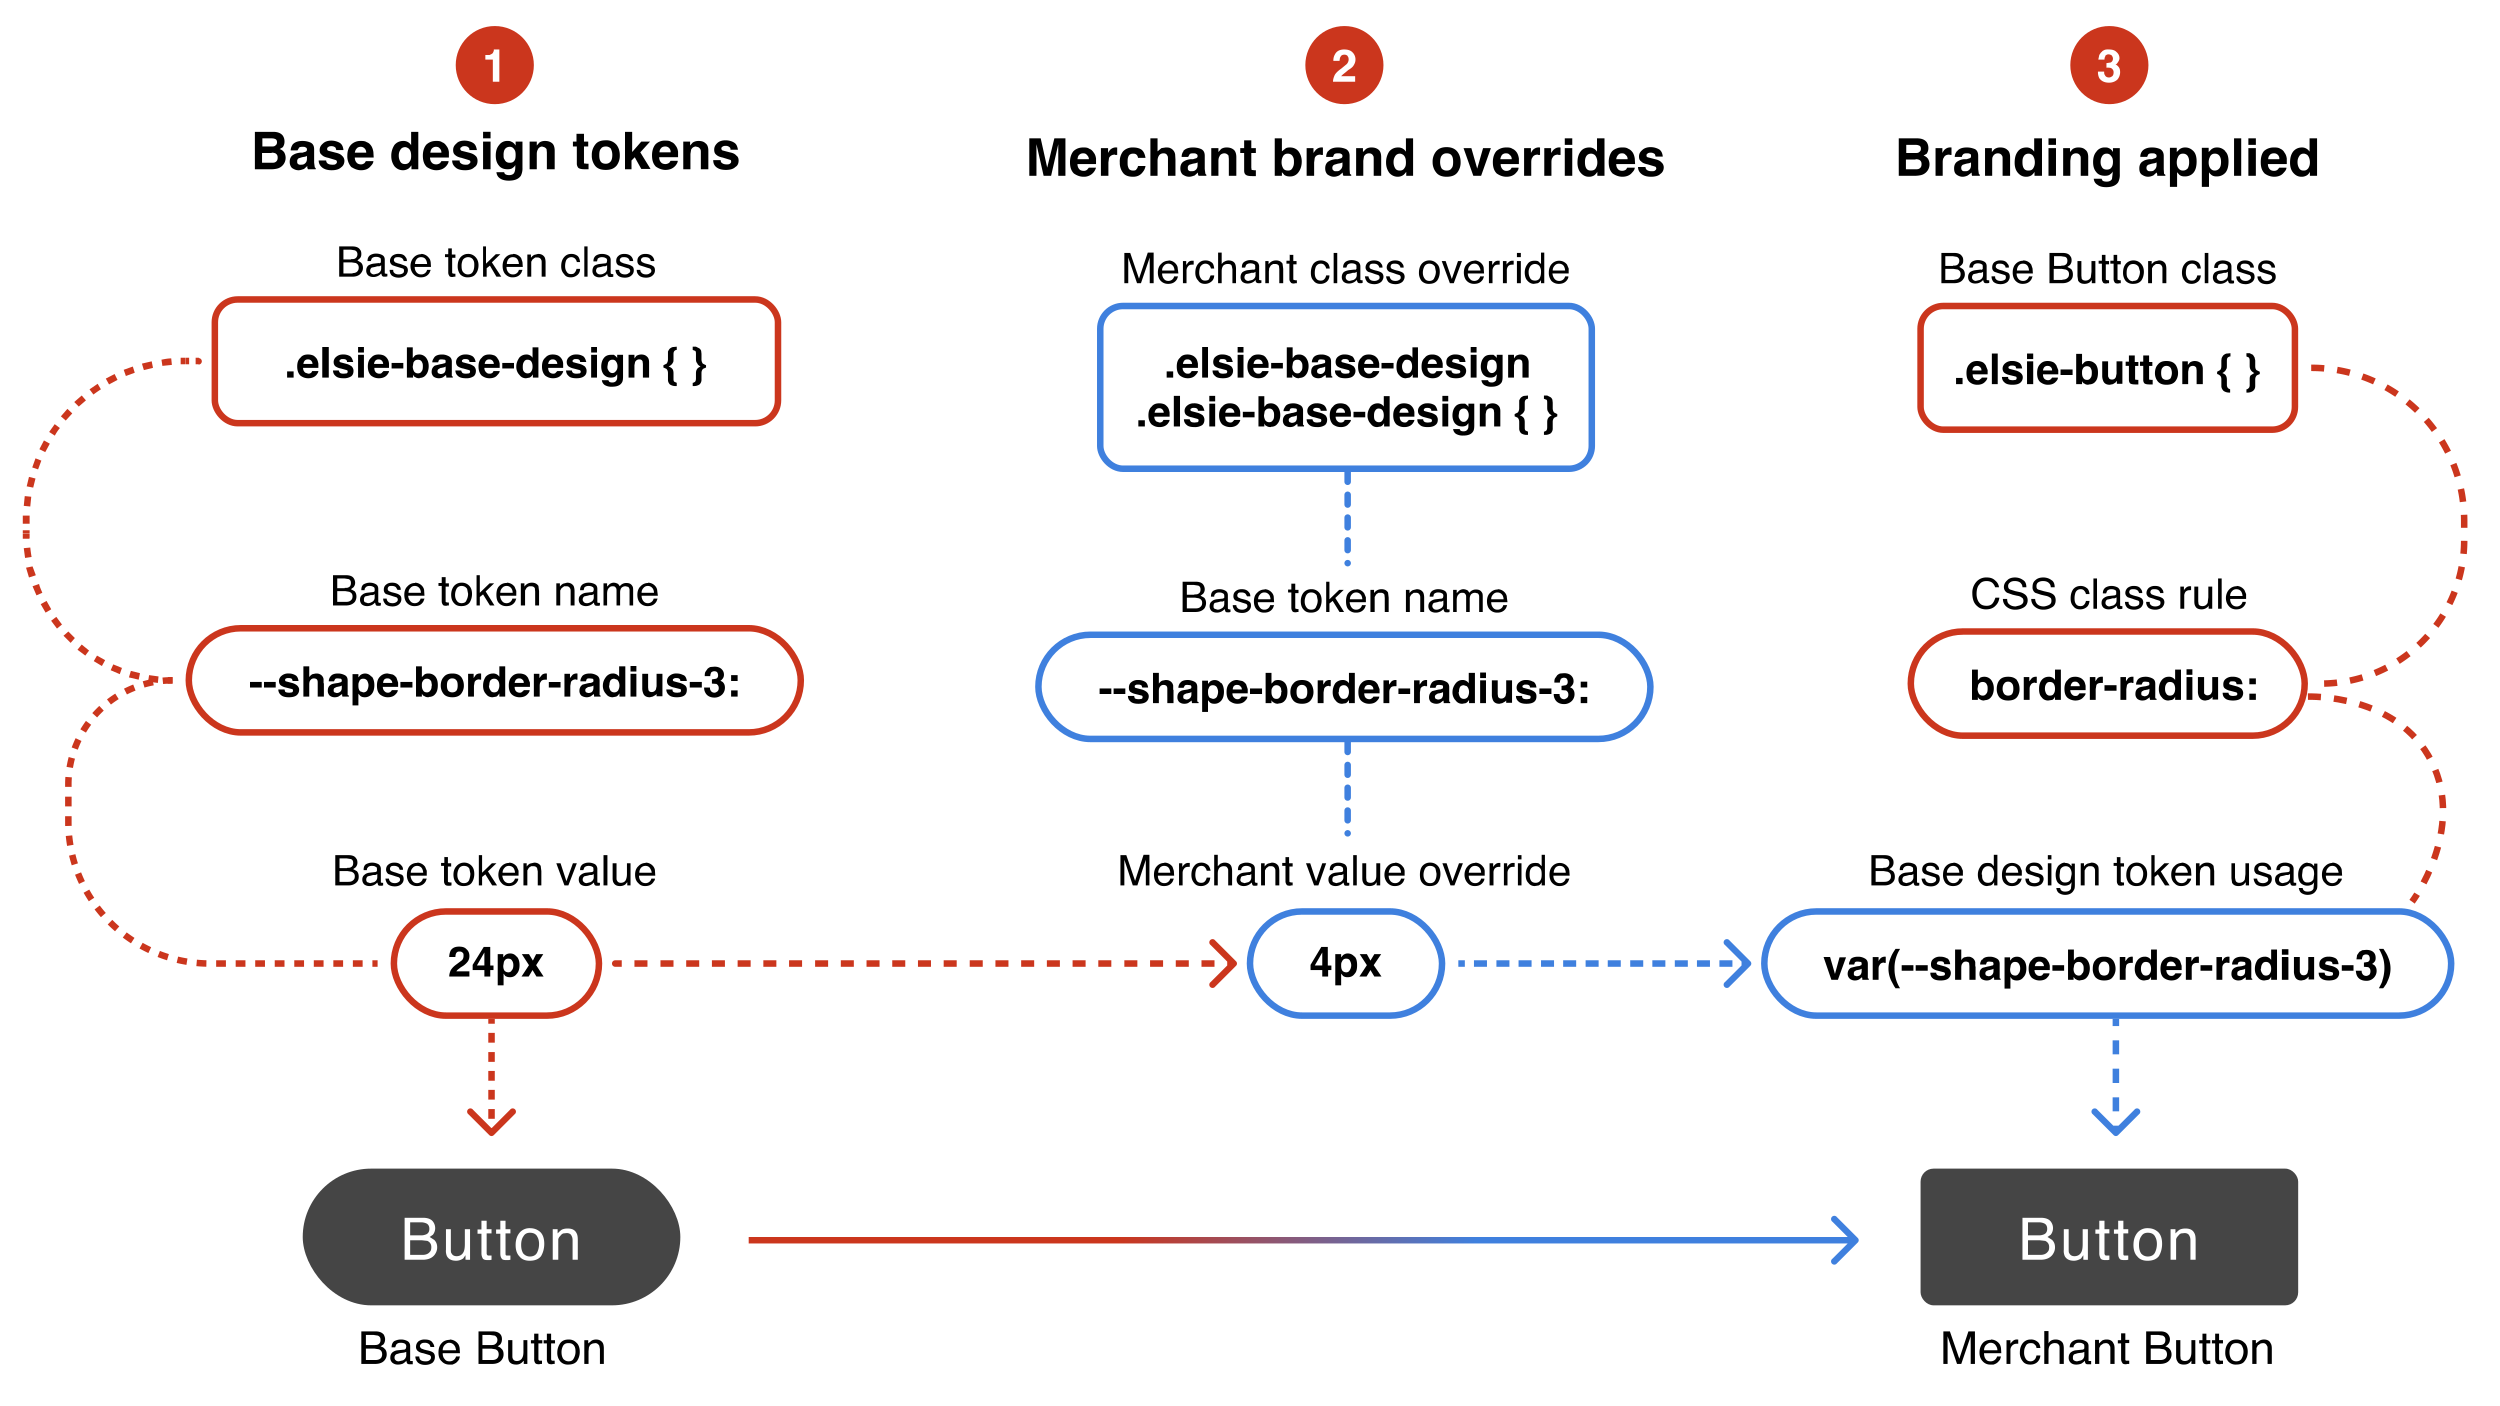 <svg xmlns="http://www.w3.org/2000/svg" xmlns:xlink="http://www.w3.org/1999/xlink" fill="none" viewBox="0 0 768 432">
  <rect x="0" y="0" width="768" height="432" fill="#333333" stroke="none"/>
  <defs>
    <path id="b" fill="#fff" d="M0 0h768v432H0z"/>
  </defs>
  <g clip-path="url(#a)">
    <use xlink:href="#b"/>
    <rect width="173" height="38" x="66" y="92" fill="#fff" stroke="#CB361D" stroke-width="2" rx="7"/>
    <path fill="#000" d="M88.2 114.1h2v1.9h-2v-1.9Zm9.6-.1c0 .4-.3.8-.6 1.2-.6.7-1.5 1-2.5 1s-1.7-.3-2.4-.8c-.6-.6-1-1.5-1-2.8 0-1.2.3-2.1 1-2.7.5-.7 1.3-1 2.3-1 .6 0 1.1.1 1.6.3.4.2.8.6 1.1 1 .3.5.4 1 .5 1.5v1.3h-4.7c0 .7.3 1.2.7 1.5l.9.3c.4 0 .7-.1 1-.4l.2-.4h1.9Zm-1.8-2.2c0-.4-.2-.8-.4-1-.3-.3-.6-.4-1-.4s-.7.1-1 .4a2 2 0 0 0-.4 1H96Zm3.1-5.2h1.9v9.4h-2v-9.4Zm8.4 2.8c.5.3.8 1 1 1.8h-1.9c0-.2 0-.4-.2-.6-.2-.2-.5-.3-1-.3-.4 0-.7 0-.8.2-.2 0-.3.2-.3.4s.1.3.3.4l1.9.5c.7.2 1.2.5 1.6.8.3.4.5.8.5 1.3 0 .7-.2 1.3-.7 1.7a4 4 0 0 1-2.4.6c-1.1 0-1.9-.2-2.4-.7-.5-.4-.8-1-.8-1.7h1.8c0 .3.2.5.3.7.2.2.6.3 1.2.3l.9-.1c.2-.1.3-.3.3-.5s0-.4-.3-.5l-1.8-.5a4 4 0 0 1-1.7-.7c-.3-.3-.5-.7-.5-1.3 0-.6.3-1.2.8-1.6a3 3 0 0 1 2-.7 4 4 0 0 1 2.2.5Zm4.3-.3v6.9H110v-7h1.8Zm0-2.5v1.7H110v-1.7h1.8Zm7.7 7.4c0 .4-.3.8-.6 1.2-.6.7-1.5 1-2.5 1s-1.7-.3-2.4-.8c-.6-.6-1-1.5-1-2.8 0-1.2.3-2.1 1-2.7.6-.7 1.3-1 2.3-1 .6 0 1.1.1 1.6.3a3 3 0 0 1 1.6 2.5v1.3H115c0 .7.2 1.2.6 1.5.3.2.6.3 1 .3.3 0 .6-.1.8-.4l.4-.4h1.8Zm-1.8-2.2c0-.4-.2-.8-.4-1-.3-.3-.6-.4-1-.4s-.7.1-1 .4a2 2 0 0 0-.4 1h2.8Zm2.6-.3h3.6v1.7h-3.6v-1.7Zm8.6 4.7c-.6 0-1-.1-1.4-.4-.2 0-.4-.3-.6-.7v.9H125v-9.3h1.8v3.3l.7-.8c.4-.2.8-.3 1.3-.3.9 0 1.6.4 2.1 1 .5.7.8 1.5.8 2.6 0 1-.3 2-.8 2.6-.5.7-1.2 1-2 1Zm1-3.6c0-.4 0-.9-.2-1.2-.2-.6-.7-.9-1.3-.9-.7 0-1.1.3-1.4.9l-.2 1.2c0 .6.2 1.1.4 1.5.3.4.7.6 1.2.6s.9-.2 1.1-.6c.3-.3.4-.8.4-1.5Zm3.5-2.8c.4-.6 1.3-.9 2.4-.9.8 0 1.4.2 2 .5.6.3 1 .8 1 1.7v3.1a28.3 28.3 0 0 0 0 1.3l.3.2v.3h-2v-.4l-.1-.4-.9.7c-.4.2-.8.3-1.3.3-.6 0-1.2-.2-1.6-.5a2 2 0 0 1-.6-1.5c0-.9.4-1.5 1-1.9l1.6-.4.6-.1.7-.2c.3 0 .4-.2.4-.5s0-.5-.3-.6l-.8-.1c-.5 0-.8 0-1 .3l-.2.6h-1.8c0-.6.3-1 .6-1.5Zm1.3 4.9.6.2a2 2 0 0 0 1.1-.3c.3-.3.5-.7.5-1.3v-.7a2 2 0 0 1-.8.3l-.4.1c-.4 0-.7.2-.8.3-.3.1-.5.4-.5.7 0 .3.1.6.3.7Zm10.4-5.3c.5.3.9 1 1 1.8h-1.9c0-.2 0-.4-.2-.6-.2-.2-.5-.3-1-.3-.4 0-.7 0-.8.2-.2 0-.3.2-.3.4s.1.3.3.4l1.9.5c.7.2 1.2.5 1.6.8.3.4.5.8.5 1.3 0 .7-.2 1.3-.7 1.7a4 4 0 0 1-2.4.6c-1 0-1.9-.2-2.4-.7-.5-.4-.8-1-.8-1.7h1.8c0 .3.2.5.3.7.2.2.6.3 1.2.3l.9-.1c.2-.1.3-.3.3-.5s0-.4-.3-.5l-1.8-.5a4 4 0 0 1-1.7-.7c-.3-.3-.5-.7-.5-1.3 0-.6.3-1.2.8-1.6a3 3 0 0 1 2-.7 4 4 0 0 1 2.2.5Zm8.4 4.6c0 .4-.3.8-.7 1.2-.5.7-1.4 1-2.4 1s-1.7-.3-2.4-.8c-.6-.6-1-1.5-1-2.8 0-1.2.3-2.1 1-2.7.5-.7 1.3-1 2.3-1 .6 0 1 .1 1.6.3.4.2.8.6 1 1 .4.5.5 1 .6 1.5v1.3h-4.7c0 .7.3 1.2.7 1.5.2.2.5.3.9.3s.7-.1 1-.4l.2-.4h1.9Zm-1.8-2.2c0-.4-.2-.8-.4-1-.3-.3-.6-.4-1-.4s-.7.1-1 .4a2 2 0 0 0-.4 1h2.8Zm2.6-.3h3.6v1.7h-3.6v-1.7Zm11.1-4.8v9.3h-1.7v-1c-.3.5-.6.8-1 1l-1.1.2c-.8 0-1.5-.3-2-1-.6-.6-1-1.5-1-2.5 0-1.2.4-2 .9-2.8.5-.6 1.3-1 2.2-1a2.2 2.2 0 0 1 1.9 1v-3.2h1.8Zm-4.8 5.9c0 .6 0 1.1.3 1.5.3.4.7.6 1.2.6s.9-.2 1.1-.6c.3-.4.4-.9.4-1.5 0-.8-.2-1.4-.6-1.8-.3-.2-.6-.3-1-.3s-.8.2-1 .6c-.3.4-.4.9-.4 1.5ZM173 114c0 .4-.3.8-.6 1.2-.6.7-1.5 1-2.5 1s-1.7-.3-2.4-.8c-.6-.6-1-1.5-1-2.8 0-1.2.3-2.1 1-2.7.6-.7 1.3-1 2.3-1 .6 0 1.1.1 1.6.3a3 3 0 0 1 1.6 2.5v1.3h-4.6c0 .7.2 1.2.6 1.5.3.2.6.3 1 .3.3 0 .6-.1.8-.4l.4-.4h1.8Zm-1.8-2.2c0-.4-.2-.8-.4-1-.3-.3-.6-.4-1-.4s-.7.1-1 .4a2 2 0 0 0-.4 1h2.8Zm7.9-2.4c.5.3.8 1 1 1.8h-1.9c0-.2 0-.4-.2-.6-.2-.2-.5-.3-1-.3-.4 0-.7 0-.8.2-.2 0-.3.2-.3.4s0 .3.3.4l1.9.5c.7.2 1.2.5 1.6.8.3.4.5.8.5 1.3 0 .7-.2 1.3-.8 1.7-.5.4-1.3.6-2.3.6-1.1 0-2-.2-2.4-.7-.5-.4-.8-1-.8-1.7h1.8c0 .3.1.5.3.7.2.2.6.3 1.2.3l.9-.1c.2-.1.3-.3.3-.5s-.1-.4-.3-.5l-1.9-.5a4 4 0 0 1-1.6-.7c-.3-.3-.5-.7-.5-1.3 0-.6.3-1.2.8-1.6a3 3 0 0 1 2-.7 4 4 0 0 1 2.2.5Zm4.3-.3v6.9h-1.8v-7h1.8Zm0-2.5v1.7h-1.8v-1.7h1.8Zm3.7 10.6c.2.2.5.3 1 .3.7 0 1.1-.3 1.3-.7.2-.3.2-.7.2-1.4v-.4l-.5.6c-.4.3-.9.4-1.4.4-1 0-1.6-.3-2.2-.9-.5-.6-.8-1.5-.8-2.5s.3-2 .8-2.6c.5-.7 1.3-1 2.2-1h.9c.4.3.8.6 1 1v-1h1.8v6.6c0 1-.1 1.6-.4 2-.5.8-1.5 1.2-3 1.2a4 4 0 0 1-2.2-.5 2 2 0 0 1-.9-1.5h2l.2.4Zm-.3-3.6c.3.6.7 1 1.3 1 .5 0 .8-.2 1.1-.6.3-.3.5-.8.5-1.5 0-.6-.2-1.1-.5-1.5-.2-.3-.6-.5-1-.5-.7 0-1.1.3-1.4.9l-.2 1.2c0 .4 0 .7.2 1Zm9.6-3.2c-.6 0-1 .3-1.3.8l-.2 1v3.8h-1.8v-7h1.8v1.1l.6-.8c.4-.2.9-.4 1.5-.4.7 0 1.3.2 1.7.6.5.4.7 1 .7 1.8v4.7h-1.9v-4.2l-.1-.8c-.2-.4-.5-.6-1-.6Zm9.4 7.7a2 2 0 0 1-.6-1.5v-2c0-.6-.2-1-.5-1.3l-.9-.4v-.7l1-.5c.2-.3.4-.7.4-1.3V108c.2-.4.4-.8.7-1 .3-.2.6-.4 1-.4l1-.1v1c-.4 0-.6.2-.7.3-.2.2-.3.5-.3 1v1.5c0 .5 0 .9-.2 1.1-.2.5-.7.9-1.3 1.2.6.2 1 .5 1.2.8.2.3.3.7.3 1.3v1.6c0 .4 0 .8.3 1l.7.3v1h-.5a3 3 0 0 1-1.6-.5Zm8-9.3c0-.4 0-.8-.2-1l-.8-.3v-1h1l1 .5c.3.2.5.5.6.8l.1.9v1.7c0 .6.2 1 .4 1.3l1 .5v.7l-.9.4c-.3.3-.5.7-.5 1.3v2a2 2 0 0 1-.6 1.5 3 3 0 0 1-1.6.5h-.5v-1c.3 0 .5-.2.7-.3.2-.2.3-.6.3-1v-1.6c0-.6.1-1 .4-1.4.2-.3.6-.5 1-.7-.5-.3-.9-.6-1-1-.3-.3-.4-.7-.4-1.3v-1.5Zm-106-29.2c.6 0 1 0 1.3-.2.4-.2.7-.7.7-1.3 0-.6-.3-1-.8-1.2l-1.2-.2h-2.3v3h2.3Zm.5 4.3c.7 0 1.3-.2 1.6-.7.2-.2.3-.6.3-1 0-.7-.3-1.1-.9-1.4l-1.3-.2h-2.5V84h2.8Zm-4-8.2h4c1 0 1.9.3 2.3 1 .3.3.4.8.4 1.3 0 .6-.1 1-.5 1.4l-.7.6 1 .6c.5.4.7 1 .7 1.7 0 .6-.2 1.1-.6 1.6-.5.7-1.4 1.1-2.7 1.1h-4v-9.3Zm9.4 7.5c0 .3.1.6.4.8.2.2.5.3.8.3l1.2-.3c.6-.3 1-.8 1-1.5v-1a2 2 0 0 1-.6.3h-.6l-.7.2-1 .2c-.3.2-.5.6-.5 1Zm2.8-2.3c.2 0 .4-.2.5-.3V80c0-.4 0-.7-.3-.8-.3-.2-.7-.3-1.2-.3-.6 0-1 .2-1.3.5l-.3.8h-1c0-.9.3-1.4.8-1.8.5-.3 1.1-.5 1.8-.5.8 0 1.5.2 2 .5s.7.8.7 1.4V84l.4.1a2.6 2.6 0 0 0 .4 0v.8l-.5.1h-.3c-.4 0-.7 0-.9-.4l-.2-.6a3.1 3.1 0 0 1-2.4 1.1c-.7 0-1.2-.2-1.6-.5a2 2 0 0 1-.6-1.5c0-.6.2-1.1.6-1.5.4-.3 1-.5 1.6-.6l1.8-.2Zm4.3 2c0 .3 0 .6.2.8.3.4.8.6 1.5.6.5 0 .8-.1 1.2-.3.3-.2.4-.4.4-.8 0-.3 0-.5-.3-.7l-1-.3-1-.3-1.2-.4c-.5-.3-.8-.8-.8-1.3 0-.7.3-1.2.7-1.6a3 3 0 0 1 2-.6c1 0 1.7.3 2.1 1 .3.3.4.7.4 1.2h-1c0-.3-.2-.5-.3-.7-.3-.3-.7-.5-1.4-.5-.4 0-.7 0-1 .2a1 1 0 0 0-.3.7c0 .3.2.5.4.7l.8.3.8.2 1.6.6c.4.2.7.7.7 1.3 0 .6-.3 1.2-.7 1.6-.5.4-1.2.7-2.1.7-1 0-1.7-.3-2.2-.7-.4-.5-.6-1-.6-1.7h1Zm8.6-4.9a3 3 0 0 1 2.4 1.3c.3.3.4.7.5 1.2l.1 1.5h-5c0 .7.2 1.2.5 1.6.3.4.8.7 1.4.7a1.8 1.8 0 0 0 1.9-1.4h1.1l-.3.8a2.7 2.7 0 0 1-1.8 1.4 4 4 0 0 1-1 .1c-.8 0-1.5-.3-2.1-.9-.6-.6-1-1.5-1-2.6 0-1 .4-2 1-2.6a3 3 0 0 1 2.3-1Zm1.8 3a3 3 0 0 0-.3-1.1c-.3-.6-.8-.9-1.6-.9-.5 0-1 .2-1.3.6-.3.4-.5.9-.5 1.5h3.7Zm6.5-4.7h1.1v1.9h1.1v1h-1v4.4c0 .2 0 .4.2.4l.4.1h.4v.9h-.4l-.5.1c-.5 0-.9-.1-1-.4-.2-.3-.3-.6-.3-1V79h-1v-.9h1v-1.9Zm6 8c.8 0 1.3-.3 1.6-.9.3-.6.4-1.2.4-2 0-.5 0-1-.3-1.5-.3-.6-.9-.9-1.6-.9a2 2 0 0 0-1.6.8 4 4 0 0 0-.4 2c0 .7.1 1.3.4 1.7.4.5.9.8 1.5.8Zm0-6.3a3 3 0 0 1 2.3.9c.6.6 1 1.4 1 2.6 0 1-.3 2-.9 2.7-.5.7-1.3 1-2.5 1a3 3 0 0 1-2.2-.9 4 4 0 0 1-.8-2.5c0-1.2.3-2.1.9-2.8a3 3 0 0 1 2.3-1Zm4.6-2.3h1V81l3-2.9h1.4l-2.6 2.5L154 85h-1.5l-2-3.4-1 .8V85h-1.1v-9.3Zm9.3 2.3a3 3 0 0 1 2.5 1.3l.4 1.2.1 1.5h-5c0 .7.2 1.2.5 1.6.3.4.8.7 1.4.7a1.8 1.8 0 0 0 1.9-1.4h1.1l-.3.8a2.7 2.7 0 0 1-1.8 1.4 4 4 0 0 1-1 .1c-.8 0-1.5-.3-2.1-.9-.6-.6-.9-1.5-.9-2.6 0-1 .3-2 .9-2.6a3 3 0 0 1 2.3-1Zm1.8 3a3 3 0 0 0-.3-1.1c-.3-.6-.8-.9-1.6-.9-.5 0-1 .2-1.3.6-.3.4-.5.9-.5 1.5h3.7Zm2.6-2.8h1.1v1a3 3 0 0 1 1-.9l1.2-.3c1 0 1.6.4 2 1 .2.4.3 1 .3 1.6V85h-1.2v-4.3c0-.4 0-.7-.2-1-.2-.4-.6-.6-1-.6h-.8l-.8.6-.4.7V85H162v-6.8Zm13.5-.2a3 3 0 0 1 1.9.6c.4.3.7 1 .8 1.9h-1a2 2 0 0 0-.5-1c-.3-.3-.7-.5-1.2-.5-.7 0-1.3.4-1.6 1-.2.6-.3 1.1-.3 1.8s.2 1.3.5 1.7c.3.5.7.7 1.3.7.5 0 .9-.1 1.1-.4.3-.3.5-.7.6-1.2h1.1c0 .9-.4 1.6-1 2a3 3 0 0 1-1.9.6c-.9 0-1.6-.3-2-1-.6-.6-.9-1.4-.9-2.4 0-1.2.3-2.1.9-2.8.6-.7 1.3-1 2.2-1Zm4-2.3h1V85h-1v-9.3Zm3.6 7.5c0 .3.2.6.4.8.3.2.5.3.9.3s.8-.1 1.1-.3c.7-.3 1-.8 1-1.5v-1a2 2 0 0 1-.6.3h-.6l-.7.2-1 .2c-.3.2-.5.6-.5 1Zm2.8-2.3c.3 0 .5-.2.5-.3l.1-.5c0-.4-.1-.7-.4-.8-.3-.2-.7-.3-1.2-.3-.6 0-1 .2-1.3.5l-.2.8h-1.1c0-.9.3-1.4.8-1.8.5-.3 1.1-.5 1.8-.5.8 0 1.5.2 2 .5s.7.8.7 1.4v4l.1.2.3.1a2.5 2.5 0 0 0 .4 0v.8l-.4.1h-.4c-.4 0-.7 0-.9-.4l-.2-.6a2 2 0 0 1-1 .8c-.4.2-.9.3-1.4.3-.6 0-1.1-.2-1.5-.5a2 2 0 0 1-.6-1.5c0-.6.2-1.1.5-1.5.4-.3 1-.5 1.6-.6l1.8-.2Zm4.3 2c0 .3.1.6.3.8.3.4.8.6 1.5.6.4 0 .8-.1 1-.3.4-.2.6-.4.6-.8 0-.3-.2-.5-.4-.7l-1-.3-.9-.3-1.3-.4c-.5-.3-.7-.8-.7-1.3 0-.7.2-1.2.7-1.6.4-.4 1-.6 1.8-.6 1 0 1.8.3 2.3 1 .2.3.4.7.4 1.2h-1.1a1 1 0 0 0-.3-.7c-.2-.3-.7-.5-1.3-.5-.5 0-.8 0-1 .2-.3.2-.4.4-.4.7 0 .3.2.5.5.7l.7.3.8.2c.8.2 1.4.4 1.6.6.5.2.7.7.7 1.3a2 2 0 0 1-.7 1.6c-.4.4-1.1.7-2 .7-1.1 0-1.8-.3-2.2-.7-.5-.5-.7-1-.7-1.7h1Zm6.5 0c0 .3.1.6.3.8.3.4.8.6 1.5.6.4 0 .8-.1 1-.3.4-.2.6-.4.6-.8 0-.3-.2-.5-.4-.7l-1-.3-.9-.3-1.3-.4c-.5-.3-.7-.8-.7-1.3 0-.7.2-1.2.7-1.6.4-.4 1-.6 1.8-.6 1 0 1.8.3 2.3 1 .2.3.4.7.4 1.2h-1.1a1 1 0 0 0-.3-.7c-.2-.3-.7-.5-1.3-.5-.5 0-.8 0-1 .2-.3.2-.4.4-.4.7 0 .3.2.5.5.7l.7.3.8.2c.8.2 1.4.4 1.6.6.5.2.7.7.7 1.3a2 2 0 0 1-.7 1.6c-.4.4-1.1.7-2 .7-1.1 0-1.8-.3-2.2-.7-.5-.5-.7-1-.7-1.7h1ZM83.5 52h-5.2V40.5h5.6c1.4 0 2.4.4 3 1.2.3.5.5 1 .5 1.8 0 .7-.2 1.2-.5 1.7l-1 .6c.7.2 1.1.6 1.4 1a3.4 3.4 0 0 1-2.2 5 8 8 0 0 1-1.6.2Zm0-5h-3v3h2.9c.5 0 .9 0 1.2-.2.5-.3.7-.7.7-1.4 0-.6-.2-1-.7-1.3a3 3 0 0 0-1.2-.2Zm1.1-2.3c.3-.2.5-.5.5-1s-.2-.9-.6-1c-.4-.2-.9-.2-1.4-.2h-2.5V45h2.8c.5 0 .9 0 1.2-.3Zm5.3-.3c.6-.7 1.6-1.1 3-1.1 1 0 1.8.2 2.5.5.8.4 1.1 1.1 1.1 2.1v4a37 37 0 0 0 .2 1.5l.3.3v.3h-2.4l-.2-.5V51l-1 .9c-.6.2-1.1.4-1.7.4-.8 0-1.4-.3-2-.7-.4-.4-.7-1-.7-1.9 0-1 .4-1.8 1.2-2.2.5-.3 1.1-.5 2-.6h.7l1-.3c.2-.1.4-.3.4-.6 0-.4-.1-.6-.4-.7-.2-.2-.6-.2-1-.2-.6 0-1 .1-1.1.4l-.4.7h-2.1c0-.7.3-1.3.6-1.8Zm1.7 6c.2.2.4.2.7.2.5 0 1 0 1.4-.4.4-.3.6-.8.6-1.5v-.8a2.6 2.6 0 0 1-1 .3l-.5.1-1 .3a1 1 0 0 0-.5 1c0 .4 0 .6.3.8Zm12.8-6.5c.6.4 1 1.1 1.1 2.2h-2.2l-.2-.7c-.3-.3-.7-.5-1.3-.5-.5 0-.8.1-1 .3-.2.1-.3.3-.3.5 0 .3 0 .4.3.6l2.3.6c.9.2 1.6.5 2 1 .4.3.7.9.7 1.5 0 .9-.4 1.6-1 2-.6.6-1.6.9-2.9.9-1.3 0-2.3-.3-3-.9-.6-.5-1-1.2-1-2.1h2.3c0 .4.2.7.3.8.3.3.8.5 1.6.5.4 0 .8 0 1-.2.3-.2.4-.4.4-.6 0-.3-.1-.5-.3-.6l-2.3-.7c-1-.2-1.7-.5-2-.9-.5-.3-.7-.8-.7-1.5 0-.8.3-1.4 1-2 .6-.6 1.5-.9 2.6-.9 1 0 1.9.3 2.6.7Zm10.3 5.6c0 .5-.3 1-.8 1.5-.7.9-1.7 1.3-3 1.3-1.1 0-2-.4-3-1a5 5 0 0 1-1.2-3.5c0-1.4.4-2.6 1.2-3.4a4 4 0 0 1 2.9-1.1c.7 0 1.3 0 1.9.4.6.2 1 .6 1.4 1.2.3.5.5 1.1.6 1.8l.1 1.7H109c0 .8.3 1.4.8 1.8.3.2.7.3 1.1.3.5 0 .8-.2 1.1-.4l.4-.6h2.3Zm-2.2-2.6c0-.6-.2-1-.5-1.3-.4-.4-.8-.5-1.2-.5-.5 0-1 .2-1.2.5-.3.3-.5.7-.6 1.3h3.5Zm16-6.4V52h-2.1v-1.2c-.4.5-.7.9-1.1 1.1a3 3 0 0 1-1.5.4c-1 0-1.9-.4-2.6-1.2-.6-.8-1-1.9-1-3.1a6 6 0 0 1 1-3.5c.7-.8 1.6-1.2 2.7-1.2a2.7 2.7 0 0 1 2.4 1.3v-4.1h2.2Zm-6 7.3c0 .8.2 1.4.5 1.9s.8.7 1.4.7c.6 0 1.1-.2 1.4-.7.4-.5.5-1 .5-1.8 0-1-.2-1.8-.8-2.3-.3-.2-.7-.4-1-.4-.7 0-1.2.3-1.5.8-.3.5-.5 1-.5 1.8Zm15.3 1.7c0 .5-.3 1-.7 1.5-.8.9-1.8 1.3-3.1 1.3-1 0-2-.4-2.9-1-.8-.8-1.2-1.9-1.2-3.5 0-1.4.4-2.6 1.1-3.4.8-.7 1.7-1.1 3-1.1.6 0 1.3 0 1.8.4.6.2 1 .6 1.4 1.2.4.5.6 1.1.7 1.8v1.7h-5.8c0 .8.3 1.4.8 1.8.3.2.7.3 1.1.3.5 0 .9-.2 1.2-.4l.4-.6h2.2Zm-2.2-2.6c0-.6-.2-1-.5-1.3-.3-.4-.7-.5-1.2-.5s-.9.2-1.2.5c-.3.3-.4.7-.5 1.3h3.4Zm9.7-3c.7.4 1 1.1 1.2 2.2h-2.3c0-.3 0-.5-.2-.7-.2-.3-.7-.5-1.2-.5s-.9.1-1 .3c-.3.1-.4.3-.4.5 0 .3.1.4.3.6l2.4.6c.8.2 1.5.5 2 1 .4.3.6.9.6 1.5 0 .9-.3 1.6-1 2-.6.6-1.5.9-2.8.9-1.4 0-2.4-.3-3-.9-.6-.5-1-1.2-1-2.1h2.3c0 .4.1.7.3.8.3.3.8.5 1.5.5.5 0 .8 0 1-.2.3-.2.5-.4.5-.6 0-.3-.1-.5-.4-.6l-2.3-.7c-1-.2-1.6-.5-2-.9-.4-.3-.6-.8-.6-1.5 0-.8.3-1.4 1-2 .5-.6 1.4-.9 2.5-.9 1 0 2 .3 2.6.7Zm5.4-.4V52h-2.3v-8.5h2.3Zm0-3v2h-2.3v-2h2.3Zm4.5 13c.3.2.7.3 1.2.3.8 0 1.4-.3 1.6-.8.2-.4.3-1 .3-1.7v-.6c-.2.4-.4.6-.7.8-.4.4-1 .5-1.7.5-1 0-2-.3-2.6-1.1-.7-.8-1-1.8-1-3.1s.3-2.4 1-3.2a3 3 0 0 1 2.6-1.3c.4 0 .8 0 1.1.2.6.2 1 .6 1.4 1.2v-1.2h2.1v8a5 5 0 0 1-.5 2.5c-.7 1-1.9 1.5-3.7 1.5-1 0-2-.2-2.7-.7-.6-.4-1-1-1.1-1.9h2.4c0 .3.2.5.3.6ZM155 49c.3.7.8 1 1.6 1 .5 0 1-.1 1.3-.5.4-.4.5-1 .5-1.9 0-.8-.1-1.4-.5-1.8-.3-.5-.8-.7-1.3-.7-.8 0-1.4.4-1.7 1.1a4 4 0 0 0-.2 1.5c0 .5 0 1 .3 1.3Zm11.7-4c-.7 0-1.3.4-1.5 1-.2.3-.3.8-.3 1.3V52h-2.2v-8.5h2.2v1.2l.8-.9c.4-.3 1-.5 1.7-.5.9 0 1.6.2 2.2.7.5.4.8 1.2.8 2.3V52H168v-5.2l-.1-1c-.3-.4-.7-.7-1.3-.7Zm14.1 5.3V52h-1c-1 0-1.8-.1-2.2-.5-.2-.3-.4-.7-.4-1.2V45H176v-1.5h1.1v-2.4h2.3v2.4h1.3V45h-1.3v5.2l.9.1h.4Zm8.6-5.8c.7.9 1 2 1 3.2a5 5 0 0 1-1 3.2c-.8.9-1.8 1.3-3.3 1.3-1.5 0-2.6-.4-3.3-1.3a5 5 0 0 1-1-3.2 5 5 0 0 1 1-3.2c.7-1 1.8-1.4 3.3-1.4a4 4 0 0 1 3.3 1.4Zm-3.3.5c-.7 0-1.2.2-1.5.7-.4.4-.5 1.1-.5 2 0 .8.1 1.5.5 2 .3.4.8.6 1.5.6.6 0 1.1-.2 1.5-.7.3-.4.5-1 .5-2a4 4 0 0 0-.5-2 2 2 0 0 0-1.5-.6Zm13.8 6.9H197l-2-3.6-1 1V52h-2V40.5h2.2v6.2l2.8-3.2h2.7l-3 3.3 3.2 5.2Zm8.3-2.5c0 .5-.3 1-.7 1.5-.8.9-1.8 1.3-3.1 1.3-1 0-2-.4-2.9-1-.8-.8-1.2-1.9-1.2-3.5 0-1.4.4-2.6 1.1-3.4a4 4 0 0 1 3-1.1c.6 0 1.3 0 1.8.4.6.2 1 .6 1.4 1.2.4.5.6 1.1.7 1.8v1.7h-5.8c0 .8.3 1.4.8 1.8.3.2.7.3 1.1.3.5 0 .9-.2 1.2-.4l.4-.6h2.2Zm-2.2-2.6a1.6 1.6 0 0 0-1.7-1.8c-.5 0-1 .2-1.2.5-.3.3-.5.7-.5 1.3h3.4Zm7.9-1.8c-.8 0-1.3.4-1.6 1l-.2 1.3V52h-2.2v-8.5h2.1v1.2l.8-.9c.5-.3 1-.5 1.8-.5.9 0 1.6.2 2.1.7.6.4.9 1.2.9 2.3V52h-2.3v-5.2c0-.4 0-.8-.2-1-.2-.4-.6-.7-1.2-.7Zm11.6-1.2c.7.4 1 1.1 1.2 2.2h-2.3c0-.3 0-.5-.2-.7-.3-.3-.7-.5-1.3-.5-.4 0-.8.1-1 .3-.2.1-.3.3-.3.5 0 .3.1.4.3.6l2.3.6c1 .2 1.6.5 2 1 .5.3.7.9.7 1.5 0 .9-.3 1.6-1 2-.6.6-1.6.9-2.9.9-1.3 0-2.3-.3-3-.9-.6-.5-.9-1.2-.9-2.1h2.3c0 .4.1.7.3.8.3.3.8.5 1.5.5.4 0 .8 0 1-.2.3-.2.4-.4.4-.6 0-.3 0-.5-.3-.6l-2.3-.7c-1-.2-1.6-.5-2-.9-.4-.3-.6-.8-.6-1.5 0-.8.3-1.4.9-2 .6-.6 1.5-.9 2.6-.9 1 0 2 .3 2.6.7Z"/>
    <rect width="188" height="32" x="58" y="193" fill="#fff" stroke="#CB361D" stroke-width="2" rx="16"/>
    <path fill="#000" d="M76.8 209.5h3.6v1.7h-3.6v-1.7Zm4.3 0h3.6v1.7h-3.6v-1.7Zm9.6-2.1c.6.3.9 1 1 1.8h-1.8l-.2-.6c-.2-.2-.6-.3-1-.3s-.7 0-.9.2c-.2 0-.2.2-.2.4s0 .3.2.4l1.9.5a4 4 0 0 1 1.6.8c.4.4.6.8.6 1.3 0 .7-.3 1.3-.8 1.7-.5.4-1.3.6-2.4.6-1 0-1.9-.2-2.4-.7-.5-.4-.8-1-.8-1.7h1.9l.2.7c.2.2.7.3 1.3.3l.8-.1c.2-.1.3-.3.3-.5s0-.4-.2-.5l-2-.5a4 4 0 0 1-1.6-.7c-.3-.3-.5-.7-.5-1.3 0-.6.3-1.2.8-1.6a3 3 0 0 1 2.1-.7 4 4 0 0 1 2.1.5Zm8.8 2.5v4.1h-1.9v-4.2c0-.4 0-.7-.2-1-.1-.2-.5-.4-1-.4-.4 0-.8.2-1 .5-.3.3-.4.8-.4 1.4v3.7h-1.8v-9.3H95v3.3c.3-.4.6-.7 1-.9l1-.2c.4 0 .8 0 1.2.2a2 2 0 0 1 1.2 1.5v1.3Zm2-2c.4-.7 1.2-1 2.4-1 .7 0 1.4.2 2 .5.6.3.9.8.9 1.7v3.1a28.3 28.3 0 0 0 0 1.3l.4.2v.3h-2l-.1-.4v-.4l-1 .7c-.3.2-.8.3-1.3.3-.6 0-1.1-.2-1.5-.5a2 2 0 0 1-.6-1.5c0-.9.3-1.5 1-1.9.3-.2.9-.3 1.5-.4l.7-.1.7-.2c.2 0 .4-.2.4-.5s-.1-.5-.3-.6l-.9-.1c-.4 0-.7 0-.9.3l-.3.6H101c0-.6.2-1 .5-1.5Zm1.3 4.8.6.2c.4 0 .7-.1 1-.3.4-.3.6-.7.6-1.3v-.7a2 2 0 0 1-.9.3l-.4.1c-.3 0-.6.2-.8.3-.3.1-.4.4-.4.7 0 .3 0 .6.3.7Zm11.4-4.9c.5.6.8 1.5.8 2.7 0 1.2-.3 2.1-.8 2.7-.6.7-1.3 1-2.1 1-.6 0-1-.1-1.4-.4l-.6-.7v3.6h-1.8v-9.6h1.8v1l.6-.7a2.4 2.4 0 0 1 3.4.5Zm-1 2.7c0-.5-.2-1-.4-1.4-.3-.4-.7-.6-1.2-.6-.7 0-1.1.3-1.3 1-.2.3-.2.7-.2 1.2 0 .8.2 1.4.6 1.7l.9.3c.5 0 .9-.2 1.2-.6.2-.4.4-1 .4-1.6Zm9 1.5c0 .4-.2.8-.6 1.2-.6.7-1.4 1-2.5 1-.9 0-1.6-.3-2.3-.8-.7-.6-1-1.5-1-2.8 0-1.2.3-2.1.9-2.7a3 3 0 0 1 2.4-1l1.5.3c.5.2.9.6 1.2 1l.5 1.5v1.3h-4.7c0 .7.3 1.2.7 1.5.2.2.5.3.9.3.3 0 .6-.1.9-.4l.3-.4h1.9Zm-1.7-2.2c0-.4-.2-.8-.5-1-.2-.3-.6-.4-1-.4s-.7.1-1 .4a2 2 0 0 0-.3 1h2.8Zm2.5-.3h3.7v1.7H123v-1.7Zm8.7 4.7c-.6 0-1-.1-1.4-.4-.2 0-.5-.3-.7-.7v.9h-1.8v-9.3h1.8v3.3l.8-.8c.3-.2.7-.3 1.2-.3 1 0 1.7.4 2.2 1 .5.7.7 1.5.7 2.6 0 1-.2 2-.7 2.6-.5.7-1.2 1-2.1 1Zm1-3.6-.2-1.2c-.3-.6-.7-.9-1.4-.9-.6 0-1 .3-1.3.9-.2.3-.2.7-.2 1.2 0 .6.1 1.1.4 1.5.2.4.6.6 1.2.6.4 0 .8-.2 1-.6.3-.3.4-.8.4-1.5Zm9-2.6c.5.7.8 1.6.8 2.6a4 4 0 0 1-.9 2.6c-.6.7-1.5 1-2.6 1-1.2 0-2.1-.3-2.7-1a4 4 0 0 1-.9-2.6c0-1 .3-2 .9-2.6.6-.8 1.5-1.1 2.7-1.1 1.1 0 2 .3 2.6 1Zm-2.8.4c-.5 0-.9.2-1.2.6-.3.3-.4.9-.4 1.6 0 .6.1 1.2.4 1.6.3.3.7.5 1.2.5.6 0 1-.2 1.3-.5.3-.4.4-1 .4-1.6 0-.7-.1-1.3-.4-1.6-.3-.4-.7-.6-1.3-.6Zm8.4.3c-.8 0-1.2.3-1.5.8l-.2 1.2v3.3h-1.8v-7h1.7v1.3l.7-1a2 2 0 0 1 1.4-.4h.2v1.9a5.3 5.3 0 0 0-.5 0Zm7.9-4v9.3h-1.8v-1a3 3 0 0 1-.9 1l-1.2.2c-.8 0-1.5-.3-2-1-.6-.6-.9-1.5-.9-2.5 0-1.2.3-2 .8-2.8a3 3 0 0 1 2.2-1 2.2 2.2 0 0 1 2 1v-3.2h1.8Zm-5 5.9c0 .6.2 1.1.5 1.5.2.4.6.6 1.1.6.5 0 1-.2 1.2-.6.2-.4.4-.9.4-1.5 0-.8-.2-1.4-.7-1.8-.2-.2-.5-.3-.9-.3-.5 0-.9.2-1.2.6-.2.4-.3.9-.3 1.5Zm12.5 1.4c0 .4-.2.8-.6 1.2-.6.7-1.4 1-2.5 1-.9 0-1.7-.3-2.3-.8-.7-.6-1-1.5-1-2.8 0-1.2.3-2.1.9-2.7.6-.7 1.4-1 2.3-1 .6 0 1.1.1 1.6.3.5.2.8.6 1.1 1l.6 1.5v1.3h-4.7c0 .7.2 1.2.6 1.5.3.2.6.3 1 .3.3 0 .6-.1.8-.4.2 0 .3-.2.4-.4h1.8Zm-1.8-2.2c0-.4-.1-.8-.4-1-.3-.3-.6-.4-1-.4s-.7.1-1 .4a2 2 0 0 0-.4 1h2.8Zm6.6-1c-.7 0-1.2.2-1.4.7-.2.2-.3.6-.3 1.2v3.3H164v-7h1.7v1.3l.8-1a2 2 0 0 1 1.4-.4h.1v1.9a5.3 5.3 0 0 0-.5 0Zm1 .7h3.7v1.7h-3.6v-1.7Zm8.4-.8c-.7 0-1.2.3-1.5.8l-.2 1.2v3.3h-1.8v-7h1.7v1.3l.8-1a2 2 0 0 1 1.4-.4h.1v1.9a5.2 5.2 0 0 0-.5 0Zm1.9-.9c.4-.6 1.3-.9 2.4-.9a4 4 0 0 1 2 .5c.6.3 1 .8 1 1.7v3.1a32.7 32.7 0 0 0 0 1.3l.3.2v.3h-2v-.4l-.1-.4-.9.7c-.4.2-.8.3-1.3.3a3 3 0 0 1-1.6-.5 2 2 0 0 1-.6-1.5c0-.9.4-1.5 1-1.9l1.6-.4.6-.1c.4 0 .6-.1.7-.2.3 0 .4-.2.4-.5s0-.5-.3-.6l-.8-.1c-.5 0-.8 0-1 .3l-.2.6h-1.7c0-.6.2-1 .5-1.5Zm1.3 4.9.6.2a2 2 0 0 0 1.1-.3c.3-.3.5-.7.5-1.3v-.7a2 2 0 0 1-.8.3l-.4.1c-.4 0-.7.2-.8.3-.3.1-.5.4-.5.7 0 .3.1.6.3.7Zm12-8v9.3h-1.8v-1c-.3.5-.6.8-1 1l-1.1.2c-.8 0-1.5-.3-2-1-.6-.6-1-1.5-1-2.5 0-1.2.4-2 1-2.8.5-.6 1.2-1 2-1a2.2 2.2 0 0 1 2 1v-3.2h1.8Zm-5 5.9c0 .6.2 1.1.4 1.5.3.4.7.6 1.2.6s.9-.2 1.2-.6c.2-.4.4-.9.4-1.5 0-.8-.3-1.4-.7-1.8l-.9-.3c-.5 0-1 .2-1.2.6-.2.4-.3.9-.3 1.5Zm8.4-3.5v6.9h-1.8v-7h1.8Zm0-2.5v1.7h-1.8v-1.7h1.8Zm6.2 8.4v.2l-.3.3-.9.5-.9.2c-1 0-1.7-.4-2-1.2a4 4 0 0 1-.3-1.7V207h1.8v4.2l.1.8c.2.4.5.6 1 .6.6 0 1-.3 1.3-.8l.2-1V207h1.8v6.9h-1.8v-1Zm8.3-5.6c.6.3.9 1 1 1.8h-2c0-.2 0-.4-.2-.6-.2-.2-.5-.3-1-.3-.4 0-.6 0-.8.2-.2 0-.3.2-.3.4s.1.3.3.4l1.9.5c.7.2 1.2.5 1.6.8.4.4.5.8.5 1.3 0 .7-.2 1.3-.7 1.7-.5.4-1.3.6-2.4.6-1 0-1.9-.2-2.4-.7-.5-.4-.8-1-.8-1.7h1.9c0 .3 0 .5.2.7.2.2.6.3 1.3.3l.8-.1c.2-.1.3-.3.3-.5s0-.4-.2-.5l-2-.5a4 4 0 0 1-1.6-.7c-.3-.3-.5-.7-.5-1.3 0-.6.3-1.2.8-1.6a3 3 0 0 1 2.1-.7 4 4 0 0 1 2.1.5Zm2 2.1h3.6v1.7h-3.7v-1.7Zm6.5-2.9a2 2 0 0 0-.3 1.1h-1.7c0-.4 0-.9.2-1.3l.7-1c.3-.2.5-.4.9-.5l1.2-.1c.8 0 1.5.2 2 .6.6.5.9 1.1.9 1.9 0 .5-.2 1-.5 1.3-.2.3-.4.4-.6.5l.7.4c.5.5.7 1 .7 1.8a3 3 0 0 1-.8 2c-.6.6-1.4 1-2.4 1-1.3 0-2.2-.5-2.7-1.3-.3-.5-.5-1-.5-1.8h1.8c0 .3 0 .6.2.9.2.4.6.7 1.2.7.3 0 .6-.2.9-.4.3-.3.4-.6.4-1 0-.7-.3-1-.7-1.3l-1.4-.1v-1.3l1.3-.2c.4-.2.6-.5.6-1 0-.4-.1-.7-.3-1-.2-.2-.5-.3-.9-.3s-.7.2-1 .4Zm8.1 5.5v1.9h-2v-1.9h2Zm-2-2.9v-1.8h2v1.8h-2Z"/>
    <rect width="63" height="32" x="121" y="280" fill="#fff" stroke="#CB361D" stroke-width="2" rx="16"/>
    <path fill="#000" d="M105.9 180.6c.5 0 1 0 1.2-.2.5-.2.7-.7.7-1.3 0-.6-.2-1-.7-1.2l-1.3-.2h-2.2v3h2.3Zm.4 4.3c.8 0 1.3-.2 1.7-.7.2-.2.3-.6.3-1 0-.7-.3-1.1-1-1.4l-1.2-.2h-2.5v3.3h2.7Zm-4-8.2h4c1.1 0 2 .3 2.4 1 .2.3.4.8.4 1.3 0 .6-.2 1-.5 1.4l-.8.6 1.1.6c.4.4.6 1 .6 1.7a3 3 0 0 1-.5 1.6c-.6.7-1.5 1.1-2.7 1.1h-4v-9.3Zm9.5 7.5c0 .3 0 .6.3.8l.9.3a2 2 0 0 0 1.1-.3c.7-.3 1-.8 1-1.5v-1a2 2 0 0 1-.5.3h-.7l-.7.2-1 .2c-.3.2-.4.6-.4 1Zm2.7-2.3c.3 0 .5-.2.6-.3v-.5c0-.4-.1-.7-.4-.8-.3-.2-.7-.3-1.2-.3-.6 0-1 .2-1.2.5-.2.2-.3.4-.3.8h-1c0-.9.2-1.4.7-1.8.6-.3 1.2-.5 1.9-.5.8 0 1.4.2 1.9.5s.7.8.7 1.4v4l.1.2.3.1a2.8 2.8 0 0 0 .4 0v.8l-.4.1h-.4c-.4 0-.7 0-.8-.4l-.2-.6a3.1 3.1 0 0 1-2.4 1.1c-.7 0-1.2-.2-1.6-.5a2 2 0 0 1-.6-1.5c0-.6.2-1.1.6-1.4.4-.4.9-.6 1.5-.7l1.8-.2Zm4.3 2c0 .3.1.6.3.8.3.4.8.6 1.5.6a2 2 0 0 0 1.1-.3c.3-.2.5-.4.5-.8 0-.3-.1-.5-.4-.7l-1-.3-.9-.3-1.3-.4c-.5-.3-.7-.8-.7-1.3 0-.7.2-1.2.7-1.6.5-.4 1-.6 1.9-.6 1 0 1.7.3 2.2 1 .3.3.4.7.4 1.2h-1l-.4-.7c-.2-.3-.7-.5-1.3-.5-.5 0-.8 0-1 .2a1 1 0 0 0-.3.7c0 .3.1.5.4.7l.7.3.8.2c.8.2 1.4.4 1.6.6.5.2.7.7.7 1.3a2 2 0 0 1-.7 1.6c-.4.4-1.1.7-2 .7-1 0-1.8-.3-2.2-.7-.4-.5-.7-1-.7-1.7h1.1Zm8.7-4.9a3 3 0 0 1 2.4 1.3c.2.3.4.7.4 1.2l.1 1.5h-5c0 .7.3 1.2.6 1.6.3.4.7.7 1.4.7a1.8 1.8 0 0 0 1.8-1.4h1.2l-.3.8a2.7 2.7 0 0 1-1.8 1.4 4 4 0 0 1-1 .1 3 3 0 0 1-2.2-.9c-.6-.6-.9-1.5-.9-2.6 0-1 .3-2 1-2.6a3 3 0 0 1 2.3-1Zm1.8 3a3 3 0 0 0-.3-1.1c-.4-.6-.9-.9-1.6-.9-.5 0-1 .2-1.3.6a2 2 0 0 0-.6 1.5h3.8Zm6.4-4.7h1.2v1.9h1v1h-1v4.4c0 .2 0 .4.2.4l.4.1h.4v.9h-.4a4 4 0 0 1-.4.1c-.6 0-1-.1-1.1-.4-.2-.3-.3-.6-.3-1V180h-1v-.9h1v-1.9Zm6 8c.9 0 1.4-.3 1.6-.9.3-.6.5-1.2.5-2l-.3-1.5c-.4-.6-1-.9-1.7-.9s-1.2.3-1.5.8a4 4 0 0 0-.5 2c0 .7.2 1.3.5 1.7.3.5.8.8 1.5.8Zm.1-6.3a3 3 0 0 1 2.3.9c.6.6.9 1.4.9 2.6 0 1-.3 2-.8 2.7-.6.7-1.4 1-2.5 1-1 0-1.7-.3-2.2-.9-.6-.6-.9-1.5-.9-2.6 0-1 .3-2 .9-2.7a3 3 0 0 1 2.3-1Zm4.5-2.3h1.1v5.4l3-2.9h1.4l-2.6 2.5 2.7 4.3h-1.4l-2.1-3.4-1 .8v2.6h-1v-9.3Zm9.4 2.3a3 3 0 0 1 2.4 1.3l.5 1.2v1.5h-5c.1.7.3 1.2.6 1.6.3.4.7.7 1.4.7a1.8 1.8 0 0 0 1.8-1.4h1.2l-.3.8a2.7 2.7 0 0 1-1.8 1.4 4 4 0 0 1-1 .1 3 3 0 0 1-2.2-.9c-.6-.6-.8-1.5-.8-2.6 0-1 .2-2 .8-2.6a3 3 0 0 1 2.4-1Zm1.8 3a3 3 0 0 0-.3-1.1c-.4-.6-.9-.9-1.6-.9-.5 0-1 .2-1.3.6a2 2 0 0 0-.6 1.5h3.8Zm2.6-2.8h1v1a3 3 0 0 1 1-.9c.4-.2.8-.3 1.3-.3 1 0 1.6.4 2 1l.2 1.6v4.4h-1.2v-4.3l-.1-1c-.2-.4-.6-.6-1.1-.6h-.7c-.3.2-.6.3-.8.6l-.4.7v4.6H160v-6.8Zm10.8 0h1.1v1a3 3 0 0 1 1-.9l1.2-.3c1 0 1.6.4 2 1 .2.4.3 1 .3 1.6v4.4h-1.2v-4.3c0-.4 0-.7-.2-1-.2-.4-.6-.6-1-.6h-.8l-.8.6-.4.7v4.6h-1.2v-6.8Zm8.1 5c0 .3.2.6.4.8.2.2.5.3.9.3s.7-.1 1.1-.3c.7-.3 1-.8 1-1.5v-1a2 2 0 0 1-.6.3h-.6l-.7.2-1 .2c-.3.2-.5.6-.5 1Zm2.8-2.3c.3 0 .4-.2.5-.3l.1-.5c0-.4-.1-.7-.4-.8-.3-.2-.7-.3-1.2-.3-.6 0-1 .2-1.3.5l-.2.8h-1.1c0-.9.3-1.4.8-1.8.5-.3 1.1-.5 1.8-.5.8 0 1.5.2 2 .5s.7.8.7 1.4v4.2l.4.1a2.8 2.8 0 0 0 .4 0v.8l-.4.1h-.4c-.4 0-.7 0-.9-.4l-.2-.6a3.1 3.1 0 0 1-2.4 1.1c-.6 0-1.2-.2-1.6-.5a2 2 0 0 1-.6-1.5c0-.6.2-1.1.6-1.4a3 3 0 0 1 1.6-.7l1.8-.2Zm3.6-2.7h1.1v1l.8-.8c.3-.2.8-.4 1.2-.4.6 0 1 .2 1.4.4l.5.7a2.4 2.4 0 0 1 2-1c1 0 1.5.3 1.9 1 .2.3.2.8.2 1.4v4.5h-1.1v-4.7c0-.5-.2-.8-.4-1l-.8-.2c-.5 0-.8.1-1.2.4-.3.3-.5.8-.5 1.5v4h-1.1v-4.4c0-.5 0-.8-.2-1-.2-.4-.5-.5-1-.5-.4 0-.8.1-1.1.5-.4.3-.6 1-.6 1.8v3.6h-1.1v-6.8Zm13.7-.2a3 3 0 0 1 2.4 1.3c.2.3.4.7.4 1.2l.2 1.5h-5c0 .7.2 1.2.5 1.6.3.4.7.7 1.4.7a1.8 1.8 0 0 0 1.8-1.4h1.2l-.3.8a2.7 2.7 0 0 1-1.8 1.4 4 4 0 0 1-1 .1 3 3 0 0 1-2.2-.9c-.6-.6-.9-1.5-.9-2.6 0-1 .3-2 1-2.6a3 3 0 0 1 2.3-1Zm1.8 3a3 3 0 0 0-.3-1.1c-.4-.6-.9-.9-1.6-.9-.5 0-1 .2-1.3.6a2 2 0 0 0-.6 1.5h3.8Zm-94.3 84.6c.5 0 1 0 1.2-.2.5-.2.7-.7.7-1.3 0-.6-.2-1-.7-1.2l-1.3-.2h-2.2v3h2.3Zm.4 4.3c.8 0 1.3-.2 1.7-.7.2-.2.3-.6.3-1 0-.7-.3-1.1-1-1.4l-1.2-.2h-2.5v3.3h2.7Zm-4-8.2h4c1.2 0 2 .3 2.4 1 .3.3.4.8.4 1.3 0 .6-.2 1-.5 1.4l-.8.6 1.1.6c.4.4.6 1 .6 1.7 0 .6-.1 1.1-.5 1.6-.6.7-1.5 1.1-2.7 1.1h-4v-9.3Zm9.5 7.5c0 .3.1.6.3.8l.9.3 1.2-.3c.6-.3 1-.8 1-1.5v-1a2 2 0 0 1-.6.3h-.7l-.7.2-.9.2c-.3.2-.5.6-.5 1Zm2.7-2.3c.3 0 .5-.2.6-.3v-.5c0-.4 0-.7-.4-.8-.2-.2-.6-.3-1.2-.3s-1 .2-1.2.5c-.2.2-.3.4-.3.8h-1c0-.9.2-1.4.7-1.8.6-.3 1.2-.5 1.9-.5.8 0 1.4.2 2 .5.4.3.7.8.7 1.4v4.2l.3.1a2.8 2.8 0 0 0 .4 0v.8l-.4.1h-.4c-.4 0-.7 0-.8-.4l-.2-.6a3.1 3.1 0 0 1-2.4 1.1c-.7 0-1.2-.2-1.6-.5a2 2 0 0 1-.6-1.5c0-.6.2-1.1.6-1.4.4-.4.9-.6 1.5-.7l1.8-.2Zm4.3 2c0 .3.1.6.3.8.3.4.8.6 1.5.6a2 2 0 0 0 1.1-.3c.3-.2.5-.4.5-.8 0-.3-.1-.5-.4-.7l-1-.3-.9-.3-1.3-.4c-.4-.3-.7-.8-.7-1.3 0-.7.2-1.2.7-1.6.5-.4 1-.6 1.9-.6 1 0 1.7.3 2.2 1 .3.3.4.7.4 1.2h-1l-.3-.7a2 2 0 0 0-1.4-.5c-.4 0-.8 0-1 .2a1 1 0 0 0-.3.7c0 .3.1.5.4.7l.8.3.7.2 1.7.6c.4.2.6.7.6 1.3a2 2 0 0 1-.7 1.6c-.4.4-1.1.7-2 .7-1 0-1.8-.3-2.2-.7-.4-.5-.6-1-.7-1.7h1.1Zm8.7-4.9a3 3 0 0 1 2.4 1.3l.5 1.2v1.5h-5c.1.7.3 1.2.6 1.6.3.4.7.7 1.4.7a1.8 1.8 0 0 0 1.8-1.4h1.2l-.3.8a2.7 2.7 0 0 1-1.8 1.4 4 4 0 0 1-1 .1 3 3 0 0 1-2.2-.9 4 4 0 0 1-.8-2.6c0-1 .3-2 .8-2.6a3 3 0 0 1 2.4-1Zm1.8 3a3 3 0 0 0-.3-1.1c-.3-.6-.9-.9-1.6-.9-.5 0-1 .2-1.3.6a2 2 0 0 0-.6 1.5h3.8Zm6.4-4.7h1.2v1.9h1v1h-1v4.4c0 .2 0 .4.2.4l.5.1h.4v.9a2.6 2.6 0 0 1-1 .1c-.4 0-.8-.1-1-.4-.2-.3-.3-.6-.3-1V266h-.9v-.9h1v-1.9Zm6.1 8c.8 0 1.3-.3 1.6-.9a6 6 0 0 0 .4-2l-.3-1.5c-.3-.6-.9-.9-1.7-.9-.7 0-1.2.3-1.5.8a4 4 0 0 0-.5 2c0 .7.2 1.3.5 1.7.3.5.8.8 1.5.8Zm0-6.3a3 3 0 0 1 2.3.9c.6.6.9 1.4.9 2.6 0 1-.3 2-.8 2.7-.5.7-1.4 1-2.5 1-1 0-1.7-.3-2.2-.9-.6-.6-.9-1.5-.9-2.6 0-1 .3-2 1-2.7a3 3 0 0 1 2.3-1Zm4.5-2.3h1.1v5.4l3-2.9h1.4l-2.6 2.5 2.8 4.3h-1.5l-2.1-3.4-1 .8v2.6h-1v-9.3Zm9.4 2.3a3 3 0 0 1 2.4 1.3l.5 1.2v1.5h-5c.1.7.3 1.2.6 1.6.3.4.8.7 1.4.7a1.8 1.8 0 0 0 1.9-1.4h1c0 .2 0 .5-.2.8a2.7 2.7 0 0 1-1.8 1.4 4 4 0 0 1-1 .1c-.8 0-1.6-.3-2.1-.9-.6-.6-1-1.5-1-2.6 0-1 .4-2 1-2.6a3 3 0 0 1 2.3-1Zm1.8 3a3 3 0 0 0-.3-1.1c-.3-.6-.9-.9-1.6-.9-.5 0-1 .2-1.3.6a2 2 0 0 0-.6 1.5h3.8Zm2.6-2.8h1v1a3 3 0 0 1 1-.9l1.3-.3c1 0 1.6.4 2 1l.2 1.6v4.4h-1.1v-4.3l-.2-1c-.2-.4-.6-.6-1.1-.6h-.7c-.3.2-.6.3-.8.6l-.4.7v4.6h-1.2v-6.8Zm11.4 0 1.8 5.5 2-5.5h1.2l-2.6 6.8h-1.2l-2.5-6.8h1.3Zm6.8 5c0 .3.1.6.4.8.2.2.5.3.8.3l1.2-.3c.6-.3 1-.8 1-1.5v-1a2 2 0 0 1-.6.3h-.6l-.7.2-1 .2c-.3.2-.5.6-.5 1Zm2.8-2.3c.2 0 .4-.2.5-.3v-.5c0-.4 0-.7-.3-.8-.3-.2-.7-.3-1.2-.3-.6 0-1 .2-1.3.5l-.3.8h-1c0-.9.3-1.4.8-1.8.5-.3 1.1-.5 1.8-.5a4 4 0 0 1 2 .5c.4.3.7.8.7 1.4v4.2l.4.1a2.8 2.8 0 0 0 .4 0v.8l-.5.1h-.3c-.4 0-.7 0-.9-.4l-.2-.6a3.1 3.1 0 0 1-2.4 1.1c-.7 0-1.2-.2-1.6-.5a2 2 0 0 1-.6-1.5c0-.6.2-1.1.6-1.4a3 3 0 0 1 1.6-.7l1.8-.2Zm3.6-5.2h1.2v9.3h-1.2v-9.3Zm4 2.5v4.5c0 .4 0 .6.2.9.2.4.6.6 1.1.6.8 0 1.4-.4 1.6-1 .2-.5.3-1 .3-1.7v-3.3h1.1v6.8h-1v-1l-.6.7c-.4.3-1 .5-1.6.5-1 0-1.6-.3-2-1-.2-.3-.3-.8-.3-1.4v-4.6h1.2Zm9-.2a3 3 0 0 1 2.4 1.3c.2.3.4.7.4 1.2l.1 1.5h-5c0 .7.2 1.2.5 1.6.3.4.8.7 1.5.7a1.8 1.8 0 0 0 1.8-1.4h1.1c0 .2 0 .5-.3.8a2.7 2.7 0 0 1-1.8 1.4 4 4 0 0 1-1 .1c-.8 0-1.5-.3-2-.9-.7-.6-1-1.5-1-2.6 0-1 .3-2 1-2.6a3 3 0 0 1 2.2-1Zm1.8 3a3 3 0 0 0-.4-1.1c-.3-.6-.8-.9-1.5-.9-.6 0-1 .2-1.4.6-.3.4-.5.9-.5 1.5h3.8Z"/>
    <path stroke="#CB361D" stroke-dasharray="3 3" stroke-linejoin="bevel" stroke-miterlimit="0" stroke-width="2" d="M53 209a32 32 0 0 0-32 32v11.5c0 24 19.5 43.5 43.5 43.5H116"/>
    <path fill="#CB361D" d="M61 112a1 1 0 0 0 0-2v2Zm-8 96h-1.4l-.1 2H53v-2Zm-4.3-.2-2.9-.4-.3 2 3 .4.2-2Zm-5.7-1-2.8-.7-.6 2 3 .7.4-2Zm-5.5-1.6-2.7-1.1-.8 1.8 2.8 1.2.7-2Zm-5.2-2.4-2.5-1.4-1 1.7 2.5 1.5 1-1.8Zm-5-3-2.2-1.8-1.3 1.6 2.4 1.8 1.2-1.6ZM23 196l-2-2-1.5 1.3 2.2 2.2L23 196Zm-4-4.2-1.7-2.3-1.6 1.2 1.8 2.4 1.6-1.3Zm-3.3-4.7-1.4-2.5-1.8 1 1.5 2.6 1.7-1Zm-2.7-5c-.4-1-.8-1.8-1-2.7l-2 .7 1.2 2.8 1.8-.8Zm-2-5.4-1-2.7-2 .4.9 3 1.9-.6Zm-1.3-5.6a44 44 0 0 1-.4-2.9l-2 .2.4 3 2-.3Zm-.6-5.8V164H7v1.5h2Zm0-1.4v-1H7v1h2Zm0-3v-1H7v1h2Zm0-1v-1.5H7v1.5h2Zm.2-4.3.3-3-2-.2-.3 3 2 .2Zm.9-5.8.7-2.8-2-.5-.7 2.9 2 .4Zm1.5-5.6 1-2.7-1.8-.7-1 2.8 1.8.6Zm2.2-5.3 1.4-2.6-1.8-1-1.4 2.7 1.8.9Zm2.9-5c.5-.9 1-1.7 1.6-2.4l-1.6-1.2-1.7 2.4 1.7 1.1Zm3.4-4.7 2-2.2-1.5-1.4-2 2.3 1.5 1.3Zm4-4.3 2.2-1.9-1.3-1.5-2.3 2 1.4 1.4Zm4.5-3.7a48 48 0 0 1 2.3-1.6l-1-1.7-2.5 1.7 1.2 1.6Zm4.8-3.1 2.6-1.4-.9-1.8-2.7 1.4 1 1.8Zm5.2-2.6 2.7-1-.6-1.9-2.8 1 .7 2Zm5.5-1.8 2.8-.7-.4-2-3 .7.6 2Zm5.7-1.3 2.9-.3-.2-2c-1 0-2 .2-3 .4l.3 2Zm5.7-.5H57v-2h-1.5v2Zm1.5 0h1v-2h-1v2Zm3 0h1v-2h-1v2Zm90.2 236.8c.4.4 1 .4 1.4 0l6.4-6.4a1 1 0 1 0-1.4-1.4l-5.7 5.7-5.7-5.7a1 1 0 1 0-1.4 1.4l6.4 6.4ZM150 313v1.5h2V313h-2Zm0 4.4v2.9h2v-3h-2Zm0 5.8v3h2v-3h-2Zm0 5.8v3h2v-3h-2Zm0 5.9v2.9h2v-3h-2Zm0 5.8v3h2v-3h-2Zm0 5.8v1.5h2v-1.5h-2Z"/>
    <path fill="#000" d="M142.1 292.7c-.2-.3-.5-.4-1-.4s-.8.2-1 .6a3 3 0 0 0-.2 1.1H138c0-.8.2-1.4.4-1.9.5-.9 1.4-1.3 2.6-1.3 1 0 1.8.2 2.3.8.6.5.9 1.2.9 2.1 0 .7-.2 1.3-.6 1.8a6 6 0 0 1-1.3 1.2l-.8.5-.9.7a2 2 0 0 0-.4.5h4v1.6H138c0-.7.2-1.3.4-1.8.3-.6.9-1.3 1.9-2l1.6-1.2c.4-.4.5-.9.5-1.4 0-.4 0-.7-.3-1Zm9.5 3.9v1.4h-1v2h-1.8v-2h-3.6v-1.6l3.4-5.5h2v5.7h1Zm-5 0h2.2v-4l-2.3 4Zm12.1-2.8c.6.6.9 1.5.9 2.7 0 1.2-.3 2.1-.9 2.7-.5.7-1.2 1-2 1-.6 0-1-.1-1.5-.4l-.5-.7v3.6h-1.8v-9.6h1.7v1l.6-.7c.4-.3.9-.5 1.5-.5.8 0 1.5.3 2 1Zm-1 2.7c0-.5-.1-1-.4-1.4-.2-.4-.6-.6-1.2-.6s-1 .3-1.3 1l-.2 1.2c0 .8.2 1.4.6 1.7.3.2.6.3 1 .3s.8-.2 1-.6c.4-.4.5-1 .5-1.6Zm9.3 3.5h-2.2l-1.2-2-1.2 2h-2.2l2.3-3.5-2.2-3.4h2.2l1.2 2 1-2h2.2l-2.2 3.4 2.3 3.5Z"/>
    <rect width="116" height="42" x="93" y="359" fill="#454545" rx="21"/>
    <path fill="#fff" d="M129.2 379.5a4 4 0 0 0 1.7-.3c.7-.3 1-.9 1-1.7 0-.8-.3-1.4-1-1.7a4 4 0 0 0-1.7-.3H126v4h3.2Zm.6 6c1 0 1.8-.3 2.3-1 .3-.3.4-.8.4-1.4 0-.9-.4-1.5-1.2-1.9l-1.8-.2H126v4.5h3.8Zm-5.5-11.4h5.6c1.5 0 2.6.4 3.2 1.3a3.3 3.3 0 0 1-.1 3.9l-1 .7 1.4.9c.6.6.9 1.3.9 2.3 0 .9-.3 1.6-.8 2.3-.8 1-2 1.5-3.7 1.5h-5.5v-13Zm14.2 3.5v6.2c0 .5 0 1 .2 1.2.3.6.8.9 1.6.9 1 0 1.8-.5 2.2-1.5.2-.5.3-1.3.3-2.2v-4.6h1.6v9.4H143v-1.4l-.7 1c-.6.4-1.3.7-2.2.7-1.4 0-2.3-.5-2.8-1.4a4 4 0 0 1-.3-2v-6.3h1.6Zm9.4-2.6h1.6v2.6h1.5v1.3h-1.5v6.1c0 .4.2.6.4.7h1.1v1.3l-.5.1h-.7c-.7 0-1.2-.1-1.5-.5-.2-.4-.4-.9-.4-1.5V379h-1.2v-1.3h1.2V375Zm5.8 0h1.6v2.6h1.5v1.3h-1.5v6.1c0 .4 0 .6.3.7h1.2v1.3l-.6.1h-.6c-.8 0-1.3-.1-1.5-.5-.3-.4-.4-.9-.4-1.5V379h-1.3v-1.3h1.3V375Zm9.1 11c1 0 1.8-.4 2.2-1.2a6 6 0 0 0 .6-2.7c0-.8-.2-1.6-.5-2.1-.4-.9-1.2-1.3-2.3-1.3-1 0-1.6.4-2 1.1-.5.7-.7 1.6-.7 2.7 0 1 .2 1.8.6 2.5.5.6 1.2 1 2.1 1Zm0-8.7c1.3 0 2.3.4 3.2 1.2.8.8 1.2 2 1.2 3.6 0 1.5-.4 2.8-1 3.8-.8 1-2 1.4-3.5 1.4-1.3 0-2.4-.4-3.1-1.3-.8-.8-1.2-2-1.2-3.5 0-1.6.4-2.8 1.2-3.8a4 4 0 0 1 3.3-1.4Zm7 .3h1.5v1.3c.5-.5 1-1 1.4-1.2.5-.2 1-.3 1.7-.3 1.3 0 2.2.4 2.7 1.4.3.5.4 1.2.4 2.2v6h-1.6v-6c0-.5-.1-1-.3-1.3-.2-.6-.8-.9-1.5-.9l-1 .1c-.4.1-.7.4-1 .8a2 2 0 0 0-.6 1v6.3h-1.7v-9.4Z"/>
    <rect width="116" height="42" x="590" y="359" fill="#454545" rx="4"/>
    <path fill="#fff" d="M626.2 379.5a4 4 0 0 0 1.7-.3c.7-.3 1-.9 1-1.7 0-.8-.3-1.4-1-1.7a4 4 0 0 0-1.7-.3H623v4h3.2Zm.6 6c1 0 1.8-.3 2.3-1 .3-.3.4-.8.4-1.4 0-.9-.4-1.5-1.2-1.9l-1.8-.2H623v4.5h3.8Zm-5.5-11.4h5.6c1.5 0 2.6.4 3.2 1.3a3.3 3.3 0 0 1-.1 3.9l-1 .7 1.4.9c.6.6.9 1.3.9 2.3 0 .9-.3 1.6-.8 2.3-.8 1-2 1.5-3.7 1.5h-5.5v-13Zm14.2 3.5v6.2c0 .5 0 1 .2 1.2.3.6.8.9 1.6.9 1 0 1.8-.5 2.2-1.5.2-.5.3-1.3.3-2.2v-4.6h1.6v9.4H640v-1.4l-.7 1c-.6.4-1.4.7-2.2.7-1.4 0-2.3-.5-2.8-1.4a4 4 0 0 1-.3-2v-6.3h1.6Zm9.4-2.6h1.6v2.6h1.5v1.3h-1.5v6.1c0 .4.2.6.4.7h1.1v1.3l-.5.1h-.7c-.7 0-1.2-.1-1.5-.5-.2-.4-.4-.9-.4-1.5V379h-1.2v-1.3h1.2V375Zm5.8 0h1.6v2.6h1.5v1.3h-1.5v6.1c0 .4 0 .6.3.7h1.2v1.3l-.6.1h-.6c-.8 0-1.3-.1-1.5-.5-.3-.4-.4-.9-.4-1.5V379h-1.3v-1.3h1.3V375Zm9.1 11c1 0 1.8-.4 2.2-1.2a6 6 0 0 0 .6-2.7c0-.8-.2-1.6-.5-2.1-.4-.9-1.2-1.3-2.3-1.3-1 0-1.6.4-2 1.1-.5.7-.7 1.6-.7 2.7 0 1 .2 1.8.6 2.5.5.6 1.2 1 2.1 1Zm0-8.7c1.3 0 2.3.4 3.2 1.2.8.8 1.2 2 1.2 3.6 0 1.5-.4 2.8-1 3.8-.8 1-2 1.4-3.5 1.4-1.3 0-2.4-.4-3.1-1.3-.8-.8-1.2-2-1.2-3.5 0-1.6.4-2.8 1.2-3.8a4 4 0 0 1 3.3-1.4Zm7 .3h1.5v1.3c.5-.5 1-1 1.4-1.2.5-.2 1-.3 1.7-.3 1.3 0 2.2.4 2.7 1.4.3.5.4 1.2.4 2.2v6h-1.6v-6c0-.5-.1-1-.3-1.3-.2-.6-.8-.9-1.5-.9l-1 .1c-.4.1-.7.4-1 .8a2 2 0 0 0-.6 1v6.3h-1.7v-9.4Z"/>
    <path fill="#000" d="M114.8 413.2c.6 0 1 0 1.4-.2.5-.3.7-.7.7-1.4 0-.6-.2-1-.8-1.3l-1.3-.2h-2.4v3.1h2.4Zm.5 4.6c.8 0 1.4-.2 1.8-.7.2-.3.3-.7.3-1 0-.8-.3-1.3-1-1.6l-1.3-.2h-2.7v3.5h2.9ZM111 409h4.3c1.2 0 2 .3 2.6 1 .2.4.4.9.4 1.4 0 .7-.2 1.2-.5 1.6l-.9.6c.6.2 1 .4 1.2.7.5.4.7 1 .7 1.8 0 .6-.2 1.2-.6 1.7-.6.8-1.6 1.2-3 1.2H111v-10Zm10.2 8c0 .4.1.7.4.9.2.2.5.3.9.3l1.3-.3c.6-.3 1-.9 1-1.6v-1l-.6.2a5 5 0 0 1-.7.1l-.7.1-1 .3c-.4.2-.6.6-.6 1Zm3-2.4c.2 0 .4-.2.5-.4l.1-.5c0-.4-.1-.7-.4-.9-.3-.2-.8-.3-1.3-.3-.7 0-1.1.2-1.4.6l-.3.8h-1.1c0-.9.3-1.5.8-1.9.6-.3 1.3-.5 2-.5a4 4 0 0 1 2.1.5c.5.3.8.8.8 1.5v4.6h.4a2.5 2.5 0 0 0 .4 0v1h-.8c-.4 0-.8 0-1-.4l-.2-.7c-.2.4-.6.6-1 .9-.5.2-1 .3-1.6.3-.7 0-1.2-.2-1.7-.6a2 2 0 0 1-.6-1.5c0-.7.2-1.2.6-1.6a3 3 0 0 1 1.7-.7l2-.2Zm4.6 2.1c0 .4.1.7.3 1 .3.3.8.5 1.6.5.4 0 .8 0 1.2-.3.3-.2.5-.5.5-.9 0-.3-.1-.5-.4-.7l-1-.3-1-.3c-.7-.1-1.1-.3-1.4-.5-.5-.3-.8-.8-.8-1.4 0-.7.2-1.2.7-1.7a3 3 0 0 1 2-.6c1.2 0 2 .3 2.4 1 .3.4.5.8.5 1.3h-1.2c0-.3-.1-.5-.3-.8a2 2 0 0 0-1.4-.5c-.5 0-.9.1-1.1.3-.2.2-.4.4-.4.7 0 .3.2.6.5.8l.8.3.8.2c1 .2 1.5.4 1.8.6.5.3.7.8.7 1.5 0 .6-.2 1.2-.7 1.7-.5.4-1.3.7-2.3.7-1 0-1.8-.3-2.3-.8-.4-.5-.7-1-.7-1.8h1.2Zm9.3-5.2a3.3 3.3 0 0 1 2.6 1.3c.3.4.4.8.5 1.3l.1 1.6H136c0 .8.2 1.4.6 1.8.3.5.8.7 1.5.7a2 2 0 0 0 2-1.5h1.2l-.3 1-.6.7c-.4.4-.9.6-1.4.8h-1a3 3 0 0 1-2.3-1c-.7-.6-1-1.5-1-2.7 0-1.2.3-2.2 1-2.9.6-.7 1.5-1 2.5-1Zm2 3.3c-.1-.6-.2-1-.4-1.3a2 2 0 0 0-1.7-1c-.6 0-1 .3-1.4.7-.4.4-.6 1-.6 1.6h4Zm10.6-1.6c.5 0 1 0 1.3-.2.5-.3.8-.7.8-1.4 0-.6-.3-1-.8-1.3l-1.4-.2h-2.4v3.1h2.5Zm.4 4.6c.9 0 1.4-.2 1.8-.7.2-.3.3-.7.3-1 0-.8-.3-1.3-1-1.6l-1.3-.2h-2.7v3.5h3ZM147 409h4.3c1.1 0 2 .3 2.5 1 .3.4.4.9.4 1.4 0 .7-.2 1.2-.5 1.6l-.8.6c.5.2.9.4 1.1.7.5.4.7 1 .7 1.8 0 .6-.2 1.2-.6 1.7-.6.8-1.6 1.2-2.9 1.2H147v-10Zm10.4 2.7v4.8c0 .4 0 .7.2 1 .2.4.6.6 1.2.6.8 0 1.4-.4 1.7-1.1.2-.4.3-1 .3-1.7v-3.6h1.2v7.3h-1.1v-1l-.6.6c-.5.4-1 .6-1.7.6-1 0-1.8-.3-2.2-1-.2-.4-.3-1-.3-1.5v-5h1.3Zm6.8-2h1.2v2h1.2v1h-1.2v4.8c0 .2.1.4.3.5h.8v1h-.4l-.5.1c-.6 0-1-.1-1.2-.4a2 2 0 0 1-.3-1.2v-4.8h-1v-1h1v-2Zm3.9 0h1.2v2h1.2v1h-1.2v4.8c0 .2.1.4.3.5h.8v1h-.4l-.5.1c-.6 0-1-.1-1.2-.4a2 2 0 0 1-.3-1.2v-4.8h-1v-1h1v-2Zm6.6 8.5c.8 0 1.3-.3 1.6-1a4 4 0 0 0 .5-2c0-.7-.1-1.2-.3-1.6-.4-.7-1-1-1.8-1s-1.3.2-1.7.8a4 4 0 0 0-.5 2c0 .9.2 1.5.5 2 .4.5 1 .8 1.7.8Zm0-6.7c1 0 1.7.3 2.4 1 .6.5 1 1.5 1 2.7a5 5 0 0 1-.9 3c-.6.7-1.5 1-2.7 1a3 3 0 0 1-2.4-1 4 4 0 0 1-.9-2.7 5 5 0 0 1 1-3c.6-.7 1.4-1 2.5-1Zm4.8.2h1.2v1l1.1-.9a3 3 0 0 1 1.3-.3c1 0 1.7.4 2.1 1.1.2.4.3 1 .3 1.7v4.7h-1.2v-4.6l-.2-1c-.3-.5-.7-.8-1.2-.8l-.7.1a2 2 0 0 0-1 .6c-.1.3-.3.5-.3.8l-.1 1v3.9h-1.3v-7.3ZM597 409h2l2.9 8.4 2.8-8.4h2v10h-1.3v-6a62.6 62.6 0 0 1 0-2.5l-2.9 8.5h-1.3l-2.9-8.5v.3a60.8 60.8 0 0 0 0 2.3v5.9H597v-10Zm14.6 2.5a3.3 3.3 0 0 1 2.6 1.3c.3.4.4.8.5 1.3l.1 1.6h-5.3c0 .8.2 1.4.5 1.8.3.5.8.7 1.5.7a2 2 0 0 0 2-1.5h1.2l-.3 1-.6.7c-.4.4-.8.6-1.4.8h-1a3 3 0 0 1-2.3-1c-.6-.6-1-1.5-1-2.7 0-1.2.4-2.2 1-2.9.6-.7 1.5-1 2.5-1Zm2 3.3c0-.6-.2-1-.4-1.3-.3-.6-.9-1-1.7-1-.5 0-1 .3-1.4.7-.4.4-.6 1-.6 1.6h4Zm2.8-3.1h1.2v1.2c0-.2.3-.5.7-.9a1.8 1.8 0 0 1 1.4-.5h.3v1.3a1.9 1.9 0 0 0-.5 0c-.6 0-1 .2-1.4.6a2 2 0 0 0-.5 1.4v4.2h-1.2v-7.3Zm7.4-.2a3 3 0 0 1 2 .6c.6.4.9 1 1 2h-1.2c0-.4-.2-.8-.5-1-.3-.4-.7-.5-1.3-.5-.7 0-1.3.3-1.6 1.1-.3.5-.4 1.1-.4 1.9 0 .7.2 1.3.5 1.8s.8.8 1.5.8c.5 0 .9-.2 1.2-.5.3-.3.5-.7.6-1.3h1.2a3 3 0 0 1-1 2.1c-.6.5-1.3.7-2.1.7-1 0-1.8-.3-2.3-1a4 4 0 0 1-.9-2.7c0-1.2.3-2.2 1-3a3 3 0 0 1 2.3-1Zm4.2-2.6h1.3v3.8c.2-.4.5-.7.7-.8.4-.3 1-.4 1.5-.4 1 0 1.8.4 2.2 1.1.2.4.3 1 .3 1.7v4.7h-1.3v-4.6c0-.6 0-1-.2-1.2-.2-.4-.6-.6-1.2-.6a2 2 0 0 0-1.4.5c-.4.4-.6 1-.6 2v3.9H628v-10Zm8.8 8.2c0 .3 0 .6.3.8.3.2.6.3 1 .3l1.2-.3c.7-.3 1-.9 1-1.6v-1l-.5.2a5 5 0 0 1-.7.1l-.8.1-1 .3c-.4.2-.5.6-.5 1Zm3-2.5c.2 0 .4-.2.5-.4v-.5c0-.4 0-.7-.4-.9-.3-.2-.7-.3-1.2-.3-.7 0-1.1.2-1.4.6-.2.2-.3.4-.3.8h-1.2c0-.9.4-1.5 1-1.9.5-.3 1.1-.5 1.9-.5a4 4 0 0 1 2 .5c.6.3.9.8.9 1.5v4.6h.4a2.5 2.5 0 0 0 .4 0v1h-.9c-.4 0-.7 0-.9-.4l-.2-.7c-.2.4-.6.6-1 .9-.5.2-1 .3-1.6.3-.7 0-1.3-.2-1.7-.6a2 2 0 0 1-.6-1.5c0-.7.2-1.2.6-1.6a3 3 0 0 1 1.7-.7l2-.2Zm3.8-3h1.2v1.1l1-.9a3 3 0 0 1 1.4-.3c1 0 1.7.4 2 1.1.3.4.4 1 .4 1.7v4.7h-1.3v-4.6c0-.5 0-.8-.2-1-.2-.5-.6-.8-1.2-.8l-.7.1-.9.6-.4.8v4.9h-1.3v-7.3Zm8-2h1.3v2h1.2v1h-1.2v4.9c0 .2 0 .4.2.5h1v1h-.5l-.5.1c-.6 0-1-.1-1.1-.4a2 2 0 0 1-.4-1.2v-4.8h-1v-1h1v-2Zm11.5 3.6c.6 0 1 0 1.4-.2.5-.3.7-.7.7-1.4 0-.6-.2-1-.8-1.3l-1.3-.2h-2.4v3.1h2.4Zm.5 4.6c.8 0 1.4-.2 1.8-.7.2-.3.3-.7.3-1 0-.8-.3-1.3-1-1.6l-1.3-.2h-2.7v3.5h2.9Zm-4.3-8.8h4.3c1.2 0 2 .3 2.5 1 .3.4.5.9.5 1.4 0 .7-.2 1.2-.6 1.6-.1.2-.4.4-.8.6.5.2 1 .4 1.2.7.4.4.7 1 .7 1.8 0 .6-.2 1.2-.6 1.7-.6.8-1.6 1.2-3 1.2h-4.2v-10Zm10.5 2.7v4.8l.1 1c.3.4.7.6 1.3.6.8 0 1.4-.4 1.7-1.1.2-.4.3-1 .3-1.7v-3.6h1.2v7.3h-1.2v-1l-.5.6c-.5.4-1 .6-1.8.6-1 0-1.7-.3-2-1-.3-.4-.4-1-.4-1.5v-5h1.3Zm6.8-2h1.2v2h1.2v1h-1.2v4.8c0 .2.1.4.3.5h.9v1h-.5l-.5.1c-.5 0-1-.1-1.1-.4a2 2 0 0 1-.3-1.2v-4.8h-1v-1h1v-2Zm3.9 0h1.2v2h1.2v1h-1.2v4.8c0 .2.1.4.3.5h.9v1h-.5l-.5.1c-.5 0-1-.1-1.1-.4a2 2 0 0 1-.3-1.2v-4.8h-1v-1h1v-2Zm6.5 8.5c.8 0 1.4-.3 1.7-1a4 4 0 0 0 .5-2c0-.7-.2-1.2-.4-1.6-.3-.7-1-1-1.8-1-.7 0-1.3.2-1.6.8a4 4 0 0 0-.5 2c0 .9.2 1.5.5 2s.9.8 1.6.8Zm0-6.7c1 0 1.8.3 2.5 1 .6.5 1 1.5 1 2.7 0 1.2-.3 2.1-1 3-.5.7-1.4 1-2.6 1a3 3 0 0 1-2.4-1 4 4 0 0 1-.9-2.7c0-1.2.3-2.2 1-3 .6-.7 1.4-1 2.5-1Zm5 .2h1v1l1.2-.9a3 3 0 0 1 1.3-.3c1 0 1.7.4 2 1.1.3.4.4 1 .4 1.7v4.7h-1.3v-4.6c0-.5 0-.8-.2-1-.2-.5-.6-.8-1.2-.8l-.7.1-.9.6-.4.8v4.9h-1.3v-7.3Z"/>
    <path fill="url(#c)" d="M570.7 381.7c.4-.4.4-1 0-1.4l-6.4-6.4a1 1 0 1 0-1.4 1.4l5.7 5.7-5.7 5.7a1 1 0 1 0 1.4 1.4l6.4-6.4ZM230 382h340v-2H230v2Z"/>
    <rect width="151" height="50" x="338" y="94" fill="#fff" stroke="#3F80DE" stroke-width="2" rx="7"/>
    <path fill="#000" d="M358.4 114.1h2v1.9h-2v-1.9Zm9.6-.1c0 .4-.3.8-.7 1.2-.6.7-1.4 1-2.4 1s-1.7-.3-2.4-.8c-.7-.6-1-1.5-1-2.8 0-1.2.3-2.1 1-2.7.5-.7 1.3-1 2.3-1 .6 0 1 .1 1.5.3.5.2.9.6 1.2 1 .3.5.4 1 .5 1.5v1.3h-4.7c0 .7.3 1.2.7 1.5.2.2.5.3.9.3s.7-.1.9-.4l.3-.4h1.9Zm-1.8-2.2c0-.4-.2-.8-.4-1-.3-.3-.6-.4-1-.4s-.8.1-1 .4a2 2 0 0 0-.4 1h2.8Zm3.1-5.2h1.8v9.4h-1.8v-9.4Zm8.4 2.8c.5.3.8 1 1 1.8h-1.9c0-.2 0-.4-.2-.6-.2-.2-.5-.3-1-.3-.4 0-.7 0-.9.2l-.2.4c0 .2 0 .3.3.4l1.8.5c.8.2 1.3.5 1.7.8.3.4.5.8.5 1.3 0 .7-.3 1.3-.8 1.7-.5.4-1.3.6-2.3.6-1.1 0-2-.2-2.4-.7-.6-.4-.8-1-.8-1.7h1.8c0 .3.1.5.3.7.2.2.6.3 1.2.3l.9-.1c.2-.1.3-.3.3-.5s-.1-.4-.3-.5l-1.9-.5a4 4 0 0 1-1.6-.7c-.3-.3-.5-.7-.5-1.3 0-.6.2-1.2.7-1.6a3 3 0 0 1 2.2-.7 4 4 0 0 1 2 .5Zm4.3-.3v6.9h-1.8v-7h1.8Zm0-2.5v1.7h-1.8v-1.7h1.8Zm7.7 7.4c0 .4-.3.8-.7 1.2-.5.7-1.4 1-2.4 1s-1.7-.3-2.4-.8c-.6-.6-1-1.5-1-2.8 0-1.2.3-2.1 1-2.7.5-.7 1.3-1 2.3-1 .6 0 1 .1 1.6.3.4.2.8.6 1 1 .4.5.5 1 .6 1.5v1.3H385c0 .7.3 1.2.7 1.5.2.2.5.3.9.3s.7-.1.9-.4l.3-.4h1.9Zm-1.8-2.2c0-.4-.2-.8-.4-1-.3-.3-.6-.4-1-.4s-.7.1-1 .4a2 2 0 0 0-.4 1h2.8Zm2.6-.3h3.6v1.7h-3.6v-1.7Zm8.6 4.7c-.6 0-1-.1-1.4-.4-.2 0-.4-.3-.7-.7v.9h-1.7v-9.3h1.8v3.3l.7-.8c.4-.2.8-.3 1.3-.3.9 0 1.6.4 2.1 1 .5.7.8 1.5.8 2.6 0 1-.3 2-.8 2.6-.5.7-1.2 1-2.1 1Zm1-3.6c0-.4 0-.9-.2-1.2-.3-.6-.7-.9-1.3-.9-.7 0-1.2.3-1.4.9l-.2 1.2c0 .6.1 1.1.4 1.5.3.4.7.6 1.2.6s.8-.2 1-.6c.4-.3.5-.8.5-1.5Zm3.4-2.8c.5-.6 1.3-.9 2.5-.9.8 0 1.4.2 2 .5.6.3.9.8.9 1.7v3.1a28.3 28.3 0 0 0 .1 1.3l.3.2v.3h-2v-.4l-.1-.4-1 .7c-.3.2-.7.3-1.2.3-.7 0-1.2-.2-1.6-.5a2 2 0 0 1-.6-1.5c0-.9.3-1.5 1-1.9l1.6-.4.6-.1.7-.2c.3 0 .4-.2.4-.5s-.1-.5-.3-.6l-.9-.1c-.4 0-.7 0-.9.3l-.2.6H403c0-.6.2-1 .5-1.5Zm1.4 4.9.6.2c.4 0 .8-.1 1-.3.4-.3.6-.7.6-1.3v-.7a2 2 0 0 1-.8.3l-.4.1c-.4 0-.7.2-.9.3-.2.1-.4.4-.4.7 0 .3.1.6.3.7Zm10.4-5.3c.5.3.8 1 1 1.8h-1.9c0-.2 0-.4-.2-.6-.2-.2-.5-.3-1-.3-.4 0-.7 0-.8.2-.2 0-.3.2-.3.4s0 .3.3.4l1.9.5c.7.2 1.2.5 1.6.8.3.4.5.8.5 1.3 0 .7-.3 1.3-.8 1.7-.5.4-1.3.6-2.3.6-1.1 0-2-.2-2.4-.7-.6-.4-.8-1-.8-1.7h1.8c0 .3.1.5.3.7.2.2.6.3 1.2.3l.9-.1c.2-.1.3-.3.3-.5s-.1-.4-.3-.5l-1.9-.5a4 4 0 0 1-1.6-.7c-.3-.3-.5-.7-.5-1.3 0-.6.2-1.2.7-1.6a3 3 0 0 1 2.2-.7 4 4 0 0 1 2 .5Zm8.4 4.6c0 .4-.3.8-.7 1.2-.6.7-1.4 1-2.5 1a4 4 0 0 1-2.3-.8c-.7-.6-1-1.5-1-2.8 0-1.2.3-2.1 1-2.7.5-.7 1.3-1 2.3-1 .6 0 1 .1 1.5.3.5.2.9.6 1.2 1 .3.5.4 1 .5 1.5v1.3H419c0 .7.3 1.2.7 1.5.2.2.5.3.9.3s.7-.1.9-.4l.3-.4h1.9Zm-1.8-2.2c0-.4-.2-.8-.5-1-.2-.3-.5-.4-1-.4-.3 0-.7.1-.9.4a2 2 0 0 0-.4 1h2.8Zm2.5-.3h3.7v1.7h-3.7v-1.7Zm11.2-4.8v9.3H434v-1c-.3.5-.6.8-1 1l-1.2.2c-.8 0-1.4-.3-2-1-.6-.6-.8-1.5-.8-2.5 0-1.2.2-2 .8-2.8.5-.6 1.3-1 2.2-1a2.2 2.2 0 0 1 1.9 1v-3.2h1.8Zm-4.9 5.9c0 .6.2 1.1.4 1.5.3.4.6.6 1.2.6.5 0 .9-.2 1.1-.6.3-.4.4-.9.4-1.5 0-.8-.2-1.4-.6-1.8-.3-.2-.6-.3-1-.3-.5 0-.8.2-1 .6-.3.4-.5.9-.5 1.5Zm12.5 1.4c0 .4-.3.8-.7 1.2-.5.7-1.4 1-2.4 1s-1.7-.3-2.4-.8c-.6-.6-1-1.5-1-2.8 0-1.2.3-2.1 1-2.7.5-.7 1.3-1 2.3-1 .6 0 1 .1 1.5.3.5.2.9.6 1.2 1 .3.5.4 1 .5 1.5v1.3h-4.7c0 .7.3 1.2.7 1.5.2.2.5.3.9.3s.7-.1.9-.4l.3-.4h1.9Zm-1.8-2.2c0-.4-.2-.8-.4-1-.3-.3-.6-.4-1-.4s-.8.1-1 .4a2 2 0 0 0-.4 1h2.8Zm7.9-2.4c.5.3.8 1 .9 1.8h-1.8l-.2-.6c-.2-.2-.5-.3-1-.3-.4 0-.7 0-.9.2l-.2.4c0 .2 0 .3.3.4l1.8.5c.8.2 1.3.5 1.7.8.3.4.5.8.5 1.3 0 .7-.3 1.3-.8 1.7-.5.4-1.3.6-2.3.6-1.1 0-2-.2-2.4-.7-.6-.4-.8-1-.8-1.7h1.8c0 .3.1.5.3.7.2.2.6.3 1.2.3l.8-.1c.3-.1.4-.3.4-.5s-.1-.4-.3-.5l-1.9-.5a4 4 0 0 1-1.6-.7c-.4-.3-.5-.7-.5-1.3 0-.6.2-1.2.7-1.6a3 3 0 0 1 2.2-.7 4 4 0 0 1 2 .5Zm4.3-.3v6.9h-1.8v-7h1.8Zm0-2.5v1.7h-1.8v-1.7h1.8Zm3.7 10.6c.2.2.5.3 1 .3.6 0 1-.3 1.3-.7l.2-1.4v-.4l-.5.6c-.4.3-.9.4-1.4.4-1 0-1.6-.3-2.2-.9-.5-.6-.8-1.5-.8-2.5s.3-2 .8-2.6c.5-.7 1.2-1 2.2-1h.9c.4.3.8.6 1 1v-1h1.8v6.6c0 1-.1 1.6-.4 2-.6.8-1.6 1.2-3 1.2a4 4 0 0 1-2.2-.5 2 2 0 0 1-.9-1.5h2l.2.4Zm-.3-3.6c.3.6.7 1 1.3 1 .4 0 .8-.2 1.1-.6.3-.3.4-.8.4-1.5 0-.6-.1-1.1-.4-1.5-.3-.3-.6-.5-1-.5-.7 0-1.2.3-1.4.9l-.2 1.2c0 .4 0 .7.2 1Zm9.6-3.2c-.7 0-1 .3-1.3.8l-.2 1v3.8h-1.8v-7h1.8v1.1l.6-.8c.4-.2.9-.4 1.4-.4.8 0 1.3.2 1.8.6.4.4.7 1 .7 1.8v4.7h-1.9v-4.2l-.1-.8c-.2-.4-.5-.6-1-.6Zm-116.9 18.7h2v1.9h-2v-1.9Zm9.6-.1c0 .4-.3.8-.6 1.2-.6.7-1.5 1-2.5 1s-1.7-.3-2.4-.8c-.6-.6-1-1.5-1-2.8 0-1.2.3-2.1 1-2.7.5-.7 1.3-1 2.3-1 .6 0 1.1.1 1.6.3.4.2.8.6 1.1 1 .3.5.4 1 .5 1.5v1.3h-4.7c0 .7.3 1.2.7 1.5l.9.3c.4 0 .7-.1 1-.4l.2-.4h1.9Zm-1.8-2.2c0-.4-.2-.8-.4-1-.3-.3-.6-.4-1-.4s-.7.1-1 .4a2 2 0 0 0-.4 1h2.8Zm3.1-5.2h1.9v9.4h-1.9v-9.4Zm8.4 2.8c.5.3.8 1 1 1.8h-2c0-.2 0-.4-.2-.6-.2-.2-.5-.3-1-.3-.4 0-.7 0-.8.2-.2 0-.3.2-.3.4s.1.3.3.4l1.9.5c.7.2 1.2.5 1.6.8.3.4.5.8.5 1.3 0 .7-.2 1.3-.7 1.7a4 4 0 0 1-2.4.6c-1.1 0-1.9-.2-2.4-.7-.5-.4-.8-1-.8-1.7h1.8c0 .3.2.5.3.7.2.2.6.3 1.2.3l.9-.1c.2-.1.3-.3.3-.5s0-.4-.3-.5l-1.8-.5a4 4 0 0 1-1.7-.7c-.3-.3-.5-.7-.5-1.3 0-.6.3-1.2.8-1.6a3 3 0 0 1 2-.7 4 4 0 0 1 2.2.5Zm4.3-.3v6.9h-1.8v-7h1.8Zm0-2.5v1.7h-1.8v-1.7h1.8Zm7.7 7.4c0 .4-.3.8-.6 1.2-.6.7-1.5 1-2.5 1a4 4 0 0 1-2.4-.8c-.6-.6-1-1.5-1-2.8 0-1.2.3-2.1 1-2.7.6-.7 1.3-1 2.3-1 .6 0 1.1.1 1.6.3a3 3 0 0 1 1.6 2.5v1.3h-4.6c0 .7.2 1.2.6 1.5.3.2.6.3 1 .3.3 0 .6-.1.8-.4l.4-.4h1.8Zm-1.8-2.2c0-.4-.2-.8-.4-1-.3-.3-.6-.4-1-.4s-.7.1-1 .4a2 2 0 0 0-.4 1h2.8Zm2.6-.3h3.6v1.7h-3.6v-1.7Zm8.6 4.7c-.6 0-1-.1-1.4-.4-.2 0-.4-.3-.6-.7v.9h-1.8v-9.3h1.8v3.3l.7-.8c.4-.2.8-.3 1.3-.3.9 0 1.6.4 2.1 1 .5.7.8 1.5.8 2.6 0 1-.3 2-.8 2.6-.5.7-1.2 1-2 1Zm1-3.6c0-.4 0-.9-.2-1.2-.2-.6-.7-.9-1.3-.9-.7 0-1.1.3-1.4.9l-.2 1.2c0 .6.2 1.1.4 1.5.3.4.7.6 1.2.6s.9-.2 1.1-.6c.3-.3.4-.8.4-1.5Zm3.5-2.8c.4-.6 1.3-.9 2.4-.9.8 0 1.4.2 2 .5.6.3 1 .8 1 1.7v3.1a28.3 28.3 0 0 0 0 1.3l.3.2v.3h-2v-.4l-.1-.4-.9.7c-.4.2-.8.3-1.3.3-.6 0-1.2-.2-1.6-.5a2 2 0 0 1-.6-1.5c0-.9.4-1.5 1-1.9l1.6-.4.6-.1.7-.2c.3 0 .4-.2.4-.5s0-.5-.3-.6l-.8-.1c-.5 0-.8 0-1 .3l-.2.6h-1.8c0-.6.3-1 .6-1.5Zm1.3 4.9.6.2a2 2 0 0 0 1.1-.3c.3-.3.5-.7.5-1.3v-.7a2 2 0 0 1-.8.3l-.4.1c-.4 0-.7.2-.8.3-.3.1-.5.4-.5.7 0 .3.1.6.3.7Zm10.4-5.3c.5.3.9 1 1 1.8h-1.9c0-.2 0-.4-.2-.6-.2-.2-.5-.3-1-.3-.4 0-.7 0-.8.2-.2 0-.3.2-.3.4s.1.3.3.4l1.9.5c.7.2 1.2.5 1.6.8.3.4.5.8.5 1.3 0 .7-.2 1.3-.7 1.7a4 4 0 0 1-2.4.6c-1.1 0-1.9-.2-2.4-.7-.5-.4-.8-1-.8-1.7h1.8c0 .3.2.5.3.7.2.2.6.3 1.2.3l.9-.1c.2-.1.3-.3.3-.5s0-.4-.3-.5l-1.8-.5a4 4 0 0 1-1.7-.7c-.3-.3-.5-.7-.5-1.3 0-.6.3-1.2.8-1.6a3 3 0 0 1 2-.7 4 4 0 0 1 2.2.5Zm8.4 4.6c0 .4-.3.8-.7 1.2-.5.7-1.4 1-2.4 1s-1.7-.3-2.4-.8c-.6-.6-1-1.5-1-2.8 0-1.2.3-2.1 1-2.7.5-.7 1.3-1 2.3-1 .6 0 1 .1 1.6.3.4.2.8.6 1.1 1 .3.5.4 1 .5 1.5v1.3h-4.7c0 .7.3 1.2.7 1.5.2.2.5.3.9.3s.7-.1 1-.4l.2-.4h1.9Zm-1.8-2.2c0-.4-.2-.8-.4-1-.3-.3-.6-.4-1-.4s-.7.1-1 .4a2 2 0 0 0-.4 1h2.8Zm2.6-.3h3.6v1.7h-3.6v-1.7Zm11.1-4.8v9.3h-1.7v-1c-.3.5-.6.8-1 1l-1.1.2c-.9 0-1.5-.3-2-1-.6-.6-1-1.5-1-2.5 0-1.2.4-2 .9-2.8.5-.6 1.3-1 2.2-1a2.2 2.2 0 0 1 1.9 1v-3.2h1.8Zm-4.8 5.9c0 .6 0 1.1.3 1.5.3.4.7.6 1.2.6s.9-.2 1.1-.6c.3-.4.4-.9.4-1.5 0-.8-.2-1.4-.6-1.8-.3-.2-.6-.3-1-.3s-.8.2-1 .6c-.3.4-.4.9-.4 1.5Zm12.4 1.4c0 .4-.3.8-.6 1.2-.6.7-1.5 1-2.5 1s-1.7-.3-2.4-.8c-.6-.6-1-1.5-1-2.8 0-1.2.3-2.1 1-2.7.6-.7 1.3-1 2.3-1 .6 0 1.1.1 1.6.3a3 3 0 0 1 1.6 2.5v1.3H430c0 .7.2 1.2.6 1.5.3.2.6.3 1 .3.3 0 .6-.1.8-.4l.4-.4h1.8Zm-1.8-2.2c0-.4-.2-.8-.4-1-.3-.3-.6-.4-1-.4s-.7.1-1 .4a2 2 0 0 0-.4 1h2.8Zm7.9-2.4c.5.3.8 1 1 1.8h-1.9c0-.2 0-.4-.2-.6-.2-.2-.5-.3-1-.3-.4 0-.7 0-.8.2-.2 0-.3.2-.3.4s0 .3.3.4l1.9.5c.7.2 1.2.5 1.6.8.3.4.5.8.5 1.3 0 .7-.2 1.3-.8 1.7-.5.4-1.3.6-2.3.6-1.1 0-2-.2-2.4-.7-.6-.4-.8-1-.8-1.7h1.8c0 .3.1.5.3.7.2.2.6.3 1.2.3l.9-.1c.2-.1.3-.3.3-.5s-.1-.4-.3-.5l-1.9-.5a4 4 0 0 1-1.6-.7c-.3-.3-.5-.7-.5-1.3 0-.6.3-1.2.8-1.6a3 3 0 0 1 2-.7 4 4 0 0 1 2.2.5Zm4.3-.3v6.9h-1.8v-7h1.8Zm0-2.5v1.7h-1.8v-1.7h1.8Zm3.7 10.6c.2.2.5.3 1 .3.7 0 1.1-.3 1.3-.7.2-.3.2-.7.2-1.4v-.4l-.5.6c-.4.3-.9.4-1.4.4-1 0-1.6-.3-2.2-.9-.5-.6-.8-1.5-.8-2.5s.3-2 .8-2.6c.5-.7 1.3-1 2.2-1h.9c.4.3.8.6 1 1v-1h1.8v6.6c0 1-.1 1.6-.4 2-.5.8-1.5 1.2-3 1.2a4 4 0 0 1-2.2-.5 2 2 0 0 1-.9-1.5h2l.2.4Zm-.3-3.6c.3.6.7 1 1.3 1 .5 0 .8-.2 1.1-.6.3-.3.5-.8.5-1.5 0-.6-.2-1.1-.5-1.5-.2-.3-.6-.5-1-.5-.7 0-1.1.3-1.4.9l-.2 1.2c0 .4 0 .7.2 1Zm9.6-3.2c-.6 0-1 .3-1.3.8l-.2 1v3.8h-1.8v-7h1.8v1.1l.6-.8c.4-.2.9-.4 1.5-.4.7 0 1.3.2 1.7.6.5.4.7 1 .7 1.8v4.7H459v-4.2l-.1-.8c-.2-.4-.5-.6-1-.6Zm9.4 7.7a2 2 0 0 1-.6-1.5v-2c0-.6-.2-1-.5-1.3l-.9-.4v-.7l1-.5c.2-.3.4-.7.4-1.3V123c.2-.4.4-.8.7-1 .3-.2.6-.4 1-.4l1-.1v1c-.4 0-.6.2-.7.3-.2.2-.3.5-.3 1v1.5c0 .5 0 .9-.2 1.1-.2.5-.7.9-1.3 1.2.6.2 1 .5 1.2.8.2.3.3.7.3 1.3v1.6c0 .4 0 .8.3 1l.7.3v1h-.5a3 3 0 0 1-1.6-.5Zm8-9.3c0-.4 0-.8-.2-1l-.8-.3v-1h1l1 .5c.3.2.5.5.6.8l.1.9v1.7c0 .6.2 1 .4 1.3l1 .5v.7l-.9.4c-.3.3-.5.7-.5 1.3v2a2 2 0 0 1-.6 1.5 3 3 0 0 1-1.6.5h-.5v-1c.3 0 .5-.2.7-.3.2-.2.3-.6.3-1v-1.6c0-.6.1-1 .4-1.4.2-.3.6-.5 1-.7-.5-.3-.9-.6-1-1-.3-.3-.4-.7-.4-1.3v-1.5ZM318.4 54h-2.2V42.5h3.5l2 9 2.2-9h3.4V54h-2.2v-7.8a82.3 82.3 0 0 1 0-1.9l-2.2 9.7h-2.3l-2.2-9.7a84.2 84.2 0 0 0 0 2V54Zm18.3-2.5a3.8 3.8 0 0 1-3.8 2.8c-1.2 0-2.1-.4-3-1-.8-.8-1.2-1.9-1.2-3.5 0-1.4.4-2.6 1.1-3.4.8-.7 1.7-1.1 3-1.1.6 0 1.3 0 1.8.4.6.2 1 .6 1.4 1.2.4.5.6 1.1.7 1.8v1.7H331c0 .8.3 1.4.8 1.8.3.2.7.3 1.2.3.4 0 .8-.2 1-.4l.5-.6h2.3Zm-2.2-2.6c0-.6-.3-1-.6-1.3-.3-.4-.7-.5-1.2-.5s-.9.2-1.2.5c-.3.3-.4.7-.5 1.3h3.5Zm8-1.4c-.8 0-1.4.3-1.8 1l-.2 1.4V54h-2.3v-8.5h2.2V47c.3-.6.6-1 .9-1.2a2.4 2.4 0 0 1 1.7-.5h.2v2.3a6 6 0 0 0-.6 0Zm9.4 1h-2.3a2 2 0 0 0-.3-.8c-.3-.4-.7-.5-1.2-.5-.7 0-1.3.3-1.5 1-.2.5-.2 1-.2 1.7 0 .6 0 1 .2 1.5.2.7.7 1 1.5 1 .5 0 .9-.1 1-.4.3-.3.4-.6.5-1h2.3c-.1.6-.3 1.2-.8 1.8-.7 1-1.7 1.5-3 1.5-1.5 0-2.5-.4-3.1-1.2a5 5 0 0 1-1-3.2 5 5 0 0 1 1-3.4 4 4 0 0 1 3-1.2c1.1 0 2 .2 2.7.7.6.5 1 1.3 1.2 2.5Zm9.2.5v5h-2.3v-5.2c0-.4 0-.8-.2-1-.2-.5-.6-.7-1.2-.7-.5 0-1 .2-1.3.6-.3.4-.5 1-.5 1.7V54h-2.2V42.5h2.2v4l1.2-1 1.3-.2c.5 0 1 0 1.4.2a2.5 2.5 0 0 1 1.5 1.9l.1 1.6Zm2.4-2.6c.6-.7 1.6-1.1 3-1.1 1 0 1.8.2 2.5.5.8.4 1.1 1.1 1.1 2.1v4a35 35 0 0 0 .2 1.5l.3.3v.3h-2.4l-.2-.5V53l-1 .9c-.6.2-1.1.4-1.7.4-.8 0-1.4-.3-2-.7-.4-.4-.7-1-.7-1.9 0-1 .4-1.8 1.2-2.2.5-.3 1.1-.5 2-.6h.7l1-.3c.2-.1.4-.3.4-.6 0-.4-.1-.6-.4-.7-.2-.2-.6-.2-1-.2-.6 0-1 .1-1.1.4l-.4.7h-2c0-.7.2-1.3.6-1.8Zm1.7 6c.2.2.4.2.7.2.5 0 1 0 1.4-.4.4-.3.6-.8.6-1.5v-.8a2.6 2.6 0 0 1-1 .3l-.5.1-1 .3a1 1 0 0 0-.5 1c0 .4 0 .6.3.8Zm11-5.3c-.8 0-1.4.4-1.6 1-.2.3-.3.8-.3 1.3V54h-2.2v-8.5h2.2v1.2l.8-.9c.4-.3 1-.5 1.7-.5.9 0 1.6.2 2.2.7.5.4.8 1.2.8 2.3V54h-2.3v-5.2l-.1-1c-.3-.4-.7-.7-1.3-.7Zm9.6 5.3v1.7h-1c-1.1 0-1.8-.1-2.2-.5-.3-.3-.4-.7-.4-1.2V47H381v-1.5h1.2v-2.4h2.2v2.4h1.4V47h-1.4v4.5l.1.7.8.1h.5Zm10.5 1.8a3 3 0 0 1-1.7-.4l-.8-.9V54h-2.2V42.5h2.2v4l1-.8c.3-.3.8-.4 1.5-.4 1 0 2 .4 2.6 1.2.6.8 1 1.9 1 3.1 0 1.4-.4 2.5-1 3.3a3 3 0 0 1-2.6 1.3Zm1.2-4.3c0-.6 0-1.1-.2-1.5-.3-.8-.9-1.2-1.7-1.2-.8 0-1.3.4-1.6 1.1-.2.4-.3 1-.3 1.6 0 .7.2 1.3.5 1.8s.8.7 1.5.7c.6 0 1-.2 1.3-.7.3-.5.5-1 .5-1.8Zm8.2-2.4c-.9 0-1.5.3-1.8 1l-.2 1.4V54h-2.3v-8.5h2.1V47c.4-.6.7-1 1-1.2a2.4 2.4 0 0 1 1.7-.5h.2v2.3a6 6 0 0 0-.7 0Zm2.3-1c.6-.8 1.6-1.2 3-1.2 1 0 1.8.2 2.5.5.7.4 1.1 1.1 1.1 2.1v4a38.8 38.8 0 0 0 .1 1.5l.4.3v.3h-2.4l-.2-.5V53l-1.1.9c-.5.2-1 .4-1.6.4-.8 0-1.4-.3-2-.7-.4-.4-.7-1-.7-1.9 0-1 .4-1.8 1.2-2.2.5-.3 1.1-.5 2-.6h.7l1-.3c.2-.1.4-.3.4-.6 0-.4-.1-.6-.4-.7-.2-.2-.6-.2-1-.2-.6 0-1 .1-1.2.4l-.3.7h-2.1c0-.7.2-1.3.6-1.8Zm1.7 5.9c.2.2.4.2.7.2.5 0 1 0 1.3-.4.4-.3.7-.8.7-1.5v-.8a2.6 2.6 0 0 1-1 .3l-.5.1-1 .3a1 1 0 0 0-.6 1c0 .4.1.6.4.8Zm10.9-5.3c-.8 0-1.3.4-1.6 1l-.2 1.3V54h-2.2v-8.5h2.1v1.2l.9-.9c.4-.3 1-.5 1.7-.5.9 0 1.6.2 2.2.7.5.4.8 1.2.8 2.3V54H422v-5.2c0-.4 0-.8-.2-1-.2-.4-.6-.7-1.2-.7Zm13.5-4.6V54H432v-1.2c-.4.5-.7.9-1.1 1.1a3 3 0 0 1-1.5.4c-1 0-1.9-.4-2.6-1.2-.6-.8-1-1.9-1-3.1a6 6 0 0 1 1-3.5c.7-.8 1.6-1.2 2.7-1.2a2.7 2.7 0 0 1 2.4 1.3v-4.1h2.2Zm-6 7.3c0 .8.2 1.4.5 1.9s.8.7 1.4.7c.6 0 1.1-.2 1.4-.7.4-.5.5-1 .5-1.8 0-1-.2-1.8-.8-2.3-.3-.2-.7-.4-1-.4-.7 0-1.2.3-1.5.8-.3.5-.5 1-.5 1.8Zm19.6-3.2c.7.9 1 2 1 3.2a5 5 0 0 1-1 3.2c-.7.9-1.8 1.3-3.3 1.3-1.4 0-2.5-.4-3.2-1.3a5 5 0 0 1-1.1-3.2 5 5 0 0 1 1-3.2c.8-1 1.9-1.4 3.3-1.4 1.5 0 2.6.5 3.3 1.4Zm-3.3.5c-.6 0-1.1.2-1.5.7-.3.4-.5 1.1-.5 2 0 .8.2 1.5.5 2 .4.4.9.6 1.5.6.7 0 1.2-.2 1.5-.7.4-.4.5-1 .5-2 0-.8-.1-1.5-.5-2-.3-.4-.8-.6-1.5-.6Zm5.1-1.6h2.5l1.8 6.3 1.8-6.3h2.4l-3 8.5h-2.4l-3-8.5Zm17 6c0 .5-.2 1-.7 1.5-.7.9-1.8 1.3-3 1.3s-2.1-.4-3-1c-.8-.8-1.2-1.9-1.2-3.5 0-1.4.4-2.6 1.1-3.4.8-.7 1.8-1.1 3-1.1.7 0 1.3 0 1.9.4.5.2 1 .6 1.4 1.2.3.5.5 1.1.6 1.8v1.7H461c0 .8.3 1.4.8 1.8.3.2.6.3 1 .3.5 0 .9-.2 1.2-.4l.4-.6h2.3Zm-2.1-2.6c0-.6-.2-1-.6-1.3-.3-.4-.7-.5-1.2-.5s-.9.2-1.2.5c-.2.3-.4.7-.5 1.3h3.5Zm8-1.4c-.8 0-1.4.3-1.7 1-.2.2-.3.7-.3 1.4V54h-2.2v-8.5h2.1V47c.3-.6.6-1 .9-1.2a2.4 2.4 0 0 1 1.7-.5h.2v2.3a6 6 0 0 0-.6 0Zm6.3 0c-.9 0-1.5.3-1.8 1-.2.2-.3.7-.3 1.4V54h-2.2v-8.5h2.1V47c.4-.6.7-1 1-1.2a2.4 2.4 0 0 1 1.7-.5h.2v2.3a6.1 6.1 0 0 0-.7 0Zm4.3-2V54h-2.3v-8.5h2.3Zm0-3v2h-2.3v-2h2.3Zm9.9 0V54h-2.2v-1.2c-.3.5-.7.9-1 1.1a3 3 0 0 1-1.6.4c-1 0-1.8-.4-2.5-1.2-.7-.8-1-1.9-1-3.1 0-1.5.3-2.6 1-3.5.6-.8 1.5-1.2 2.7-1.2a2.7 2.7 0 0 1 2.3 1.3v-4.1h2.3Zm-6 7.3c0 .8.1 1.4.4 1.9.3.5.8.7 1.4.7.7 0 1.2-.2 1.5-.7.3-.5.5-1 .5-1.8 0-1-.3-1.8-.8-2.3-.3-.2-.7-.4-1.1-.4-.7 0-1.2.3-1.5.8-.3.5-.4 1-.4 1.8Zm15.3 1.7c0 .5-.3 1-.8 1.5-.7.9-1.8 1.3-3 1.3-1.1 0-2.1-.4-3-1-.8-.8-1.2-1.9-1.2-3.5 0-1.4.4-2.6 1.1-3.4.8-.7 1.8-1.1 3-1.1.7 0 1.3 0 1.9.4.5.2 1 .6 1.4 1.2.3.5.5 1.1.6 1.8l.1 1.7h-5.8c0 .8.3 1.4.8 1.8a2 2 0 0 0 2.2-.1l.4-.6h2.3Zm-2.2-2.6c0-.6-.2-1-.6-1.3-.3-.4-.7-.5-1.1-.5-.6 0-1 .2-1.2.5-.3.3-.5.7-.6 1.3h3.5Zm9.7-3c.6.4 1 1.1 1.1 2.2h-2.2l-.2-.7c-.3-.3-.7-.5-1.3-.5-.5 0-.8.1-1 .3-.2.1-.3.3-.3.5 0 .3 0 .4.3.6l2.3.6c.9.2 1.6.5 2 1 .4.3.7.9.7 1.5 0 .9-.4 1.6-1 2-.6.6-1.6.9-2.9.9-1.3 0-2.3-.3-3-.9-.6-.5-1-1.2-1-2.1h2.3c0 .4.2.7.3.8.3.3.8.5 1.6.5.4 0 .8 0 1-.2.3-.2.4-.4.4-.6 0-.3-.1-.5-.3-.6l-2.3-.7c-1-.2-1.7-.5-2-.9-.5-.3-.7-.8-.7-1.5 0-.8.3-1.4 1-2 .6-.6 1.5-.9 2.6-.9 1 0 1.9.3 2.6.7Z"/>
    <rect width="188" height="32" x="319" y="195" fill="#fff" stroke="#3F80DE" stroke-width="2" rx="16"/>
    <path fill="#000" d="M337.8 211.5h3.6v1.7h-3.6v-1.7Zm4.3 0h3.6v1.7h-3.6v-1.7Zm9.6-2.1c.6.3.9 1 1 1.8h-1.8l-.2-.6c-.2-.2-.6-.3-1-.3s-.7 0-.9.2c-.2 0-.2.2-.2.4s0 .3.2.4l1.9.5a4 4 0 0 1 1.6.8c.4.4.6.8.6 1.3 0 .7-.3 1.3-.8 1.7-.5.4-1.3.6-2.4.6-1 0-1.9-.2-2.4-.7-.5-.4-.8-1-.8-1.7h1.9l.2.7c.2.2.7.3 1.3.3l.8-.1c.2-.1.3-.3.3-.5s0-.4-.2-.5l-2-.5a4 4 0 0 1-1.6-.7c-.3-.3-.4-.7-.4-1.3 0-.6.2-1.2.7-1.6a3 3 0 0 1 2.1-.7 4 4 0 0 1 2.1.5Zm8.8 2.5v4.1h-1.9v-4.2c0-.4 0-.7-.2-1-.1-.2-.5-.4-1-.4-.4 0-.8.2-1 .5-.3.3-.4.8-.4 1.4v3.7h-1.8v-9.3h1.8v3.3c.3-.4.6-.7 1-.9l1-.2c.4 0 .8 0 1.2.2a2 2 0 0 1 1.2 1.5v1.3Zm2-2c.4-.7 1.2-1 2.4-1 .7 0 1.4.2 2 .5.6.3.9.8.9 1.7v3.1a28.3 28.3 0 0 0 0 1.3l.4.2v.3h-2l-.1-.4v-.4l-1 .7c-.3.2-.8.3-1.3.3-.6 0-1.1-.2-1.5-.5a2 2 0 0 1-.6-1.5c0-.9.3-1.5 1-1.9.3-.2.9-.3 1.6-.4l.6-.1.7-.2c.2 0 .4-.2.4-.5s-.1-.5-.3-.6l-.9-.1c-.4 0-.7 0-.9.3l-.3.6H362c0-.6.2-1 .5-1.5Zm1.3 4.8.6.2c.4 0 .7-.1 1-.3.4-.3.6-.7.6-1.3v-.7a2 2 0 0 1-.9.3l-.4.1c-.3 0-.6.2-.8.3-.3.1-.4.4-.4.7 0 .3 0 .6.3.7Zm11.4-4.9c.5.6.8 1.5.8 2.7 0 1.2-.3 2.1-.8 2.7-.6.7-1.3 1-2.1 1-.6 0-1-.1-1.4-.4l-.6-.7v3.6h-1.8v-9.6h1.8v1l.6-.7a2.4 2.4 0 0 1 3.4.5Zm-1 2.7c0-.5-.2-1-.4-1.4-.3-.4-.7-.6-1.2-.6-.7 0-1.1.3-1.3 1-.2.3-.2.7-.2 1.2 0 .8.2 1.4.6 1.7l.9.3c.5 0 .9-.2 1.2-.6.2-.4.4-1 .4-1.6Zm9 1.5c0 .4-.2.8-.6 1.2-.6.7-1.4 1-2.5 1-.9 0-1.6-.3-2.3-.8-.7-.6-1-1.5-1-2.8 0-1.2.3-2.1.9-2.7a3 3 0 0 1 2.4-1l1.5.3c.5.2.9.6 1.2 1l.5 1.5v1.3h-4.7c0 .7.3 1.2.7 1.5.2.2.5.3.9.3.3 0 .6-.1.9-.4l.3-.4h1.9Zm-1.7-2.2c0-.4-.2-.8-.5-1-.2-.3-.6-.4-1-.4s-.7.1-1 .4a2 2 0 0 0-.3 1h2.8Zm2.5-.3h3.7v1.7H384v-1.7Zm8.7 4.7c-.6 0-1-.1-1.4-.4-.2 0-.5-.3-.7-.7v.9h-1.8v-9.3h1.8v3.3l.8-.8c.3-.2.7-.3 1.2-.3 1 0 1.7.4 2.2 1 .5.7.7 1.5.7 2.6 0 1-.2 2-.7 2.6-.5.7-1.2 1-2.1 1Zm1-3.6-.2-1.2c-.3-.6-.7-.9-1.4-.9-.6 0-1 .3-1.3.9-.2.3-.2.7-.2 1.2 0 .6.1 1.1.4 1.5.2.4.6.6 1.2.6.4 0 .8-.2 1-.6.3-.3.4-.8.4-1.5Zm9-2.6c.5.7.8 1.6.8 2.6a4 4 0 0 1-.9 2.6c-.6.7-1.5 1-2.6 1-1.2 0-2.1-.3-2.7-1a4 4 0 0 1-.9-2.6c0-1 .3-2 .9-2.6.6-.8 1.5-1.1 2.7-1.1 1.1 0 2 .3 2.6 1Zm-2.8.4c-.5 0-.9.2-1.2.6-.3.3-.4.9-.4 1.6 0 .6.1 1.2.4 1.6.3.3.7.5 1.2.5.6 0 1-.2 1.3-.5.3-.4.4-1 .4-1.6 0-.7-.1-1.3-.4-1.6-.3-.4-.7-.6-1.3-.6Zm8.4.3c-.8 0-1.2.3-1.5.8l-.2 1.2v3.3h-1.8v-7h1.7v1.3l.7-1a2 2 0 0 1 1.4-.4h.2v1.9a5.3 5.3 0 0 0-.5 0Zm7.9-4v9.3h-1.8v-1a3 3 0 0 1-.9 1l-1.2.2c-.8 0-1.5-.3-2-1-.6-.6-.9-1.5-.9-2.5 0-1.2.3-2 .8-2.8a3 3 0 0 1 2.2-1 2.2 2.2 0 0 1 2 1v-3.2h1.8Zm-5 5.9c0 .6.2 1.1.5 1.5.2.4.6.6 1.1.6.5 0 .9-.2 1.2-.6.2-.4.4-.9.4-1.5 0-.8-.2-1.4-.7-1.8-.2-.2-.5-.3-.9-.3-.5 0-.9.2-1.2.6-.2.4-.3.9-.3 1.5Zm12.5 1.4c0 .4-.2.8-.6 1.2-.6.7-1.4 1-2.5 1-.9 0-1.7-.3-2.3-.8-.7-.6-1-1.5-1-2.8 0-1.2.3-2.1.9-2.7.6-.7 1.4-1 2.3-1 .6 0 1.1.1 1.6.3.5.2.8.6 1.1 1l.6 1.5v1.3h-4.7c0 .7.2 1.2.6 1.5.3.2.6.3 1 .3.3 0 .6-.1.8-.4.2 0 .3-.2.4-.4h1.8Zm-1.8-2.2c0-.4-.1-.8-.4-1-.3-.3-.6-.4-1-.4s-.7.1-1 .4a2 2 0 0 0-.4 1h2.8Zm6.6-1c-.7 0-1.2.2-1.4.7-.2.2-.3.6-.3 1.2v3.3H425v-7h1.7v1.3l.8-1a2 2 0 0 1 1.4-.4h.1v1.9a5.3 5.3 0 0 0-.5 0Zm1 .7h3.7v1.7h-3.6v-1.7Zm8.4-.8c-.7 0-1.2.3-1.5.8l-.2 1.2v3.3h-1.8v-7h1.7v1.3l.8-1a2 2 0 0 1 1.4-.4h.1v1.9a5.2 5.2 0 0 0-.5 0Zm1.9-.9c.4-.6 1.3-.9 2.4-.9a4 4 0 0 1 2 .5c.6.3 1 .8 1 1.7v3.1a32.7 32.7 0 0 0 0 1.3l.3.2v.3h-2v-.4l-.1-.4-.9.7c-.4.2-.8.3-1.3.3a3 3 0 0 1-1.6-.5 2 2 0 0 1-.6-1.5c0-.9.4-1.5 1-1.9l1.6-.4.6-.1c.4 0 .6-.1.7-.2.3 0 .4-.2.4-.5s0-.5-.3-.6l-.8-.1c-.5 0-.8 0-1 .3l-.2.6h-1.7c0-.6.2-1 .5-1.5Zm1.3 4.9.6.2a2 2 0 0 0 1.1-.3c.3-.3.5-.7.5-1.3v-.7a2 2 0 0 1-.8.3l-.4.1c-.4 0-.7.2-.8.3-.3.1-.5.4-.5.7 0 .3.1.6.3.7Zm12-8v9.3h-1.8v-1c-.3.5-.6.8-1 1l-1.1.2c-.8 0-1.5-.3-2-1-.6-.6-1-1.5-1-2.5 0-1.2.4-2 1-2.8.5-.6 1.2-1 2-1a2.2 2.2 0 0 1 2 1v-3.2h1.8Zm-5 5.9c0 .6.2 1.1.4 1.5.3.4.7.6 1.2.6s.9-.2 1.2-.6c.2-.4.4-.9.4-1.5 0-.8-.3-1.4-.7-1.8l-.9-.3c-.5 0-1 .2-1.2.6-.2.4-.3.9-.3 1.5Zm8.4-3.5v6.9h-1.8v-7h1.8Zm0-2.5v1.7h-1.8v-1.7h1.8Zm6.2 8.4v.2l-.3.3-.9.5-.9.2c-1 0-1.7-.4-2-1.2a4 4 0 0 1-.3-1.7V209h1.8v4.2l.1.8c.2.4.5.6 1 .6.6 0 1-.3 1.3-.8l.2-1V209h1.8v6.9h-1.8v-1Zm8.3-5.6c.6.3.9 1 1 1.8h-2c0-.2 0-.4-.2-.6-.2-.2-.5-.3-1-.3-.4 0-.6 0-.8.2-.2 0-.3.2-.3.4s.1.3.3.4l1.9.5c.7.2 1.2.5 1.6.8.4.4.5.8.5 1.3 0 .7-.2 1.3-.7 1.7-.5.4-1.3.6-2.4.6-1 0-1.9-.2-2.4-.7-.5-.4-.8-1-.8-1.7h1.9c0 .3 0 .5.2.7.2.2.6.3 1.3.3l.8-.1c.2-.1.3-.3.3-.5s0-.4-.2-.5l-2-.5a4 4 0 0 1-1.6-.7c-.3-.3-.5-.7-.5-1.3 0-.6.3-1.2.8-1.6a3 3 0 0 1 2.1-.7 4 4 0 0 1 2.1.5Zm2 2.1h3.6v1.7h-3.7v-1.7Zm6.5-2.9a2 2 0 0 0-.3 1.1h-1.7c0-.4 0-.9.2-1.3l.7-1c.3-.2.5-.4.9-.5l1.2-.1c.8 0 1.5.2 2 .6.6.5.9 1.1.9 1.9 0 .5-.2 1-.5 1.3-.2.3-.4.4-.6.5l.7.4c.5.5.7 1 .7 1.8a3 3 0 0 1-.8 2c-.6.6-1.4 1-2.4 1-1.3 0-2.2-.5-2.7-1.3-.3-.5-.5-1-.5-1.8h1.8c0 .3 0 .6.2.9.2.4.6.7 1.2.7.3 0 .6-.2.9-.4.3-.3.4-.6.4-1 0-.7-.3-1-.7-1.3l-1.4-.1v-1.3l1.3-.2c.4-.2.6-.5.6-1 0-.4-.1-.7-.3-1-.2-.2-.5-.3-.9-.3s-.7.2-1 .4Zm8.1 5.5v1.9h-2v-1.9h2Zm-2-2.9v-1.8h2v1.8h-2Z"/>
    <rect width="59" height="32" x="384" y="280" fill="#fff" stroke="#3F80DE" stroke-width="2" rx="16"/>
    <path fill="#000" d="M409 296.6v1.4h-1v2h-1.8v-2h-3.6v-1.6l3.3-5.5h2v5.7h1.1Zm-5.1 0h2.3v-4l-2.3 4Zm12.2-2.8c.6.6.8 1.5.8 2.7 0 1.2-.2 2.1-.8 2.7-.5.7-1.2 1-2.1 1-.6 0-1-.1-1.4-.4l-.6-.7v3.6h-1.8v-9.6h1.8v1l.6-.7c.4-.3.9-.5 1.4-.5.8 0 1.5.3 2.1 1Zm-1 2.7c0-.5-.2-1-.4-1.4-.2-.4-.6-.6-1.2-.6s-1 .3-1.3 1c-.2.3-.2.7-.2 1.2 0 .8.2 1.4.6 1.7.3.2.6.3 1 .3s.8-.2 1-.6c.3-.4.5-1 .5-1.6Zm9.3 3.5h-2.2l-1.2-2-1.2 2h-2.2l2.3-3.5-2.2-3.4h2.2l1.1 2 1.2-2h2.1l-2.3 3.4 2.4 3.5Zm-80.2-37.3h1.8l2.7 7.9 2.6-8h1.8v9.4H352v-5.5a59.2 59.2 0 0 1 0-2.4l-2.6 7.9H348l-2.6-7.9v.3a59 59 0 0 0 0 2.1v5.5h-1.2v-9.3Zm13.5 2.3a3 3 0 0 1 2.5 1.3l.4 1.2.1 1.5h-5c0 .7.2 1.2.5 1.6.3.4.8.7 1.4.7a1.8 1.8 0 0 0 1.9-1.4h1.1l-.3.8a2.7 2.7 0 0 1-1.8 1.4 4 4 0 0 1-1 .1c-.8 0-1.5-.3-2.1-.9-.6-.6-.9-1.5-.9-2.6 0-1 .3-2 .9-2.6a3 3 0 0 1 2.3-1Zm1.8 3a3 3 0 0 0-.3-1.1c-.3-.6-.8-.9-1.6-.9-.5 0-1 .2-1.3.6-.3.4-.5.9-.5 1.5h3.7Zm2.7-2.8h1v1.2c.1-.3.3-.5.7-.9a1.7 1.7 0 0 1 1.3-.4h.3v1.2a1.6 1.6 0 0 0-.4 0c-.6 0-1 .1-1.3.5a2 2 0 0 0-.5 1.3v3.9h-1.1v-6.8Zm6.9-.2a3 3 0 0 1 1.8.6c.5.3.8 1 1 1.9h-1.2a2 2 0 0 0-.5-1c-.2-.3-.6-.5-1.1-.5-.8 0-1.3.4-1.6 1-.2.6-.3 1.1-.3 1.8s.2 1.3.4 1.7c.3.5.8.7 1.4.7.5 0 .8-.1 1.1-.4.3-.3.5-.7.6-1.2h1.1c-.1.9-.4 1.6-1 2a3 3 0 0 1-1.9.6c-.9 0-1.6-.3-2.1-1-.5-.6-.8-1.4-.8-2.4 0-1.2.3-2.1.9-2.8.5-.7 1.3-1 2.2-1Zm3.9-2.4h1.1v3.5l.7-.7c.4-.2.9-.4 1.4-.4 1 0 1.7.4 2 1 .2.4.3 1 .3 1.6v4.4h-1.2v-4.3c0-.5 0-.8-.2-1-.2-.5-.6-.6-1.1-.6a2 2 0 0 0-1.3.4c-.4.4-.6 1-.6 1.9v3.6H373v-9.4Zm8 7.6c0 .3.2.6.4.8l.9.3 1.2-.3c.6-.3.9-.8.9-1.5v-1a2 2 0 0 1-.5.3h-.7l-.7.2-1 .2c-.3.2-.4.6-.4 1Zm2.8-2.3c.3 0 .5-.2.6-.3v-.5c0-.4-.1-.7-.4-.8-.3-.2-.7-.3-1.2-.3-.6 0-1 .2-1.2.5-.2.2-.3.4-.3.8h-1c0-.9.2-1.4.7-1.8.6-.3 1.2-.5 1.9-.5.8 0 1.4.2 1.9.5s.7.8.7 1.4v4l.1.2.3.1a2.8 2.8 0 0 0 .4 0v.8l-.4.1h-.4c-.4 0-.7 0-.8-.4l-.2-.6a3.1 3.1 0 0 1-2.4 1.1c-.7 0-1.2-.2-1.6-.5a2 2 0 0 1-.6-1.5c0-.6.2-1.1.6-1.4.4-.4.9-.6 1.5-.7l1.8-.2Zm3.6-2.7h1.1v1a3 3 0 0 1 1-.9l1.2-.3c1 0 1.6.4 2 1 .2.4.3 1 .3 1.6v4.4h-1.2v-4.3c0-.4 0-.7-.2-1-.2-.4-.6-.6-1-.6h-.8l-.8.6-.4.7v4.6h-1.2v-6.8Zm7.5-1.9h1.1v1.9h1.1v1h-1v4.4c0 .2 0 .4.2.4l.4.1h.4v.9h-.4a4 4 0 0 1-.4.1c-.6 0-1-.1-1.1-.4-.2-.3-.3-.6-.3-1V266h-1v-.9h1v-1.9Zm7.6 1.9 1.8 5.5 1.9-5.5h1.2L405 272h-1.3l-2.5-6.8h1.4Zm6.8 5c0 .3 0 .6.3.8l.9.3 1.2-.3c.6-.3 1-.8 1-1.5v-1a2 2 0 0 1-.6.3h-.7l-.7.2-.9.2c-.4.2-.5.6-.5 1Zm2.7-2.3c.3 0 .5-.2.6-.3v-.5c0-.4-.1-.7-.4-.8-.2-.2-.6-.3-1.2-.3s-1 .2-1.2.5c-.2.2-.3.4-.3.8h-1c0-.9.2-1.4.7-1.8.6-.3 1.2-.5 1.9-.5.8 0 1.4.2 2 .5.4.3.7.8.7 1.4v4.2l.3.1a2.8 2.8 0 0 0 .4 0v.8l-.4.1h-.4c-.4 0-.7 0-.8-.4l-.2-.6a3.1 3.1 0 0 1-2.4 1.1c-.7 0-1.2-.2-1.6-.5a2 2 0 0 1-.6-1.5c0-.6.2-1.1.6-1.4.4-.4.9-.6 1.5-.7l1.8-.2Zm3.7-5.2h1.1v9.3h-1.1v-9.3Zm4 2.5v4.5l.1.9c.2.4.6.6 1.2.6.8 0 1.3-.4 1.6-1 .2-.5.2-1 .2-1.7v-3.3h1.2v6.8h-1.1v-1l-.5.7a3 3 0 0 1-1.6.5c-1 0-1.7-.3-2-1-.2-.3-.3-.8-.3-1.4v-4.6h1.2Zm8.9-.2a3 3 0 0 1 2.4 1.3c.3.3.4.7.5 1.2v1.5h-4.9c0 .7.2 1.2.5 1.6.3.4.8.7 1.4.7a1.8 1.8 0 0 0 1.9-1.4h1.1l-.3.8a2.7 2.7 0 0 1-1.8 1.4 4 4 0 0 1-1 .1c-.8 0-1.5-.3-2.1-.9-.6-.6-1-1.5-1-2.6 0-1 .4-2 1-2.6a3 3 0 0 1 2.3-1Zm1.8 3a3 3 0 0 0-.3-1.1c-.3-.6-.8-.9-1.6-.9-.5 0-1 .2-1.3.6-.3.4-.5.9-.6 1.5h3.8Zm9 3.3c.7 0 1.2-.3 1.5-.9.3-.6.4-1.2.4-2l-.3-1.5c-.3-.6-.9-.9-1.7-.9-.7 0-1.2.3-1.5.8a4 4 0 0 0-.5 2c0 .7.2 1.3.5 1.7.3.5.8.8 1.5.8Zm0-6.3a3 3 0 0 1 2.2.9c.6.6.9 1.4.9 2.6 0 1-.3 2-.8 2.7-.5.7-1.4 1-2.5 1-1 0-1.7-.3-2.2-.9-.6-.6-.8-1.5-.8-2.6 0-1 .2-2 .8-2.7a3 3 0 0 1 2.4-1Zm5 .2 1.8 5.5 2-5.5h1.2l-2.6 6.8h-1.2l-2.5-6.8h1.3Zm8.8-.2a3 3 0 0 1 2.4 1.3c.3.3.4.7.5 1.2v1.5h-4.9c0 .7.2 1.2.5 1.6.3.4.8.7 1.4.7a1.8 1.8 0 0 0 1.9-1.4h1c0 .2 0 .5-.2.8a2.7 2.7 0 0 1-1.8 1.4 4 4 0 0 1-1 .1c-.8 0-1.6-.3-2.1-.9-.6-.6-1-1.5-1-2.6 0-1 .4-2 1-2.6a3 3 0 0 1 2.3-1Zm1.8 3a3 3 0 0 0-.3-1.1c-.3-.6-.9-.9-1.6-.9-.5 0-1 .2-1.3.6-.4.4-.5.9-.6 1.5h3.8Zm2.6-2.8h1.1v1.2c.1-.3.3-.5.7-.9a1.7 1.7 0 0 1 1.3-.4h.2v1.2a1.6 1.6 0 0 0-.3 0c-.6 0-1 .1-1.4.5a2 2 0 0 0-.4 1.3v3.9h-1.2v-6.8Zm4.4 0h1v1.2c.1-.3.3-.5.7-.9a1.7 1.7 0 0 1 1.3-.4h.3v1.2a1.6 1.6 0 0 0-.4 0c-.6 0-1 .1-1.3.5a2 2 0 0 0-.5 1.3v3.9H462v-6.8Zm4.3 0h1.1v6.8h-1.1v-6.8Zm0-2.5h1.1v1.3h-1.1v-1.3Zm3.6 6c0 .7.1 1.3.4 1.8.3.5.8.7 1.5.7.5 0 1-.2 1.3-.6.4-.5.5-1.1.5-2 0-.9-.1-1.5-.5-1.9-.3-.4-.8-.6-1.3-.6-.6 0-1 .2-1.4.6-.4.5-.5 1.1-.5 2Zm1.7-3.6c.5 0 1 0 1.3.3l.7.7v-3.5h1v9.4h-1v-1c-.2.5-.5.8-.9 1l-1.2.2c-.8 0-1.5-.3-2-1-.6-.6-.8-1.4-.8-2.5 0-1 .2-1.8.7-2.5.5-.8 1.2-1.1 2.2-1.1Zm7.6 0a3 3 0 0 1 2.4 1.2c.3.3.4.7.5 1.2l.1 1.5h-5c0 .7.2 1.2.5 1.6.3.4.8.7 1.4.7a1.8 1.8 0 0 0 1.9-1.4h1.1l-.3.8a2.7 2.7 0 0 1-1.8 1.4 4 4 0 0 1-1 .1c-.8 0-1.5-.3-2.1-.9-.6-.6-.9-1.5-.9-2.6 0-1 .3-2 .9-2.6a3 3 0 0 1 2.3-1Zm1.8 3a3 3 0 0 0-.3-1.2c-.3-.6-.8-.9-1.6-.9-.5 0-1 .2-1.3.6-.3.4-.5.9-.5 1.5h3.7Zm-114.1-85.5c.5 0 1 0 1.2-.2.5-.2.7-.7.7-1.3 0-.6-.2-1-.7-1.2l-1.3-.2h-2.2v3h2.3Zm.4 4.3c.8 0 1.3-.2 1.7-.7.2-.2.3-.6.3-1 0-.7-.3-1.1-1-1.4l-1.2-.2h-2.5v3.3h2.7Zm-4-8.2h4c1.1 0 2 .3 2.4 1 .2.3.4.8.4 1.3 0 .6-.2 1-.5 1.4l-.8.6 1.1.6c.4.4.6 1 .6 1.7a3 3 0 0 1-.5 1.6c-.6.7-1.5 1.1-2.7 1.1h-4v-9.3Zm9.5 7.5c0 .3 0 .6.3.8l.9.3a2 2 0 0 0 1.1-.3c.7-.3 1-.8 1-1.5v-1a2 2 0 0 1-.5.3h-.7l-.7.2-1 .2c-.3.2-.4.6-.4 1Zm2.7-2.3c.3 0 .5-.2.6-.3v-.5c0-.4-.1-.7-.4-.8-.3-.2-.7-.3-1.2-.3-.6 0-1 .2-1.2.5-.2.2-.3.4-.3.8h-1c0-.9.2-1.4.7-1.8.6-.3 1.2-.5 1.9-.5.8 0 1.4.2 1.9.5s.7.8.7 1.4v4l.1.2.3.1a2.8 2.8 0 0 0 .4 0v.8l-.4.1h-.4c-.4 0-.7 0-.8-.4l-.2-.6a3.1 3.1 0 0 1-2.4 1.1c-.7 0-1.2-.2-1.6-.5a2 2 0 0 1-.6-1.5c0-.6.2-1.1.6-1.4.4-.4.9-.6 1.5-.7l1.8-.2Zm4.3 2c0 .3.1.6.3.8.3.4.8.6 1.5.6a2 2 0 0 0 1.1-.3c.3-.2.5-.4.5-.8 0-.3-.1-.5-.4-.7l-1-.3-.9-.3-1.3-.4c-.5-.3-.7-.8-.7-1.3 0-.7.2-1.2.7-1.6.5-.4 1-.6 1.9-.6 1 0 1.7.3 2.2 1 .3.3.4.7.4 1.2h-1l-.4-.7c-.2-.3-.7-.5-1.3-.5-.5 0-.8 0-1 .2a1 1 0 0 0-.3.7c0 .3.1.5.4.7l.7.3.8.2c.8.2 1.4.4 1.6.6.5.2.7.7.7 1.3a2 2 0 0 1-.7 1.6c-.4.4-1.1.7-2 .7-1 0-1.8-.3-2.2-.7-.4-.5-.7-1-.7-1.7h1.1Zm8.7-4.9a3 3 0 0 1 2.4 1.3c.2.3.4.7.4 1.2l.1 1.5h-5c0 .7.3 1.2.6 1.6.3.4.7.7 1.4.7a1.8 1.8 0 0 0 1.8-1.4h1.2l-.3.8a2.7 2.7 0 0 1-1.8 1.4 4 4 0 0 1-1 .1 3 3 0 0 1-2.2-.9c-.6-.6-.9-1.5-.9-2.6 0-1 .3-2 1-2.6a3 3 0 0 1 2.3-1Zm1.8 3a3 3 0 0 0-.3-1.1c-.4-.6-.9-.9-1.6-.9-.5 0-1 .2-1.3.6a2 2 0 0 0-.6 1.5h3.8Zm6.4-4.7h1.2v1.9h1v1h-1v4.4c0 .2 0 .4.2.4l.4.1h.4v.9h-.4a4 4 0 0 1-.4.1c-.6 0-1-.1-1.1-.4-.2-.3-.3-.6-.3-1V182h-1v-.9h1v-1.9Zm6 8c.9 0 1.4-.3 1.6-.9.3-.6.5-1.2.5-2l-.3-1.5c-.4-.6-1-.9-1.7-.9s-1.2.3-1.5.8a4 4 0 0 0-.5 2c0 .7.2 1.3.5 1.7.3.5.8.8 1.5.8Zm.1-6.3a3 3 0 0 1 2.3.9c.6.6.9 1.4.9 2.6 0 1-.3 2-.8 2.7-.6.7-1.4 1-2.5 1-1 0-1.7-.3-2.2-.9-.6-.6-.9-1.5-.9-2.6 0-1 .3-2 .9-2.7a3 3 0 0 1 2.3-1Zm4.5-2.3h1.1v5.4l3-2.9h1.4l-2.6 2.5 2.7 4.3h-1.4l-2.1-3.4-1 .8v2.6h-1v-9.3Zm9.4 2.3a3 3 0 0 1 2.4 1.3l.5 1.2v1.5h-5c.1.7.3 1.2.6 1.6.3.4.7.7 1.4.7a1.8 1.8 0 0 0 1.8-1.4h1.2l-.3.8a2.7 2.7 0 0 1-1.8 1.4 4 4 0 0 1-1 .1 3 3 0 0 1-2.2-.9c-.6-.6-.8-1.5-.8-2.6 0-1 .2-2 .8-2.6a3 3 0 0 1 2.4-1Zm1.8 3a3 3 0 0 0-.3-1.1c-.4-.6-.9-.9-1.6-.9-.5 0-1 .2-1.3.6a2 2 0 0 0-.6 1.5h3.8Zm2.6-2.8h1v1a3 3 0 0 1 1-.9c.4-.2.8-.3 1.3-.3 1 0 1.6.4 2 1l.2 1.6v4.4h-1.2v-4.3l-.1-1c-.2-.4-.6-.6-1.1-.6h-.7c-.3.2-.6.3-.8.6l-.4.7v4.6H421v-6.8Zm10.8 0h1.1v1a3 3 0 0 1 1-.9l1.2-.3c1 0 1.6.4 2 1 .2.4.3 1 .3 1.6v4.4h-1.2v-4.3c0-.4 0-.7-.2-1-.2-.4-.6-.6-1-.6h-.8l-.8.6-.4.7v4.6h-1.2v-6.8Zm8.1 5c0 .3.2.6.4.8.2.2.5.3.9.3s.7-.1 1.1-.3c.7-.3 1-.8 1-1.5v-1a2 2 0 0 1-.6.3h-.6l-.7.2-1 .2c-.3.2-.5.6-.5 1Zm2.8-2.3c.3 0 .4-.2.5-.3l.1-.5c0-.4-.1-.7-.4-.8-.3-.2-.7-.3-1.2-.3-.6 0-1 .2-1.3.5l-.2.8h-1.1c0-.9.3-1.4.8-1.8.5-.3 1.1-.5 1.8-.5.8 0 1.5.2 2 .5s.7.8.7 1.4v4.2l.4.1a2.8 2.8 0 0 0 .4 0v.8l-.4.1h-.4c-.4 0-.7 0-.9-.4l-.2-.6a3.1 3.1 0 0 1-2.4 1.1c-.6 0-1.2-.2-1.6-.5a2 2 0 0 1-.6-1.5c0-.6.2-1.1.6-1.4a3 3 0 0 1 1.6-.7l1.8-.2Zm3.6-2.7h1.1v1l.8-.8c.3-.2.8-.4 1.2-.4.6 0 1 .2 1.4.4l.5.7a2.4 2.4 0 0 1 2-1c1 0 1.5.3 1.9 1 .2.3.2.8.2 1.4v4.5h-1.1v-4.7c0-.5-.2-.8-.4-1l-.8-.2c-.5 0-.8.1-1.2.4-.3.3-.5.8-.5 1.5v4h-1.1v-4.4c0-.5 0-.8-.2-1-.2-.4-.5-.5-1-.5-.4 0-.8.1-1.1.5-.4.3-.6 1-.6 1.8v3.6h-1.1v-6.8Zm13.7-.2a3 3 0 0 1 2.4 1.3c.2.3.4.7.4 1.2l.2 1.5h-5c0 .7.2 1.2.5 1.6.3.4.7.7 1.4.7a1.8 1.8 0 0 0 1.8-1.4h1.2l-.3.8a2.7 2.7 0 0 1-1.8 1.4 4 4 0 0 1-1 .1 3 3 0 0 1-2.2-.9c-.6-.6-.9-1.5-.9-2.6 0-1 .3-2 1-2.6a3 3 0 0 1 2.3-1Zm1.8 3a3 3 0 0 0-.3-1.1c-.4-.6-.9-.9-1.6-.9-.5 0-1 .2-1.3.6a2 2 0 0 0-.6 1.5h3.8ZM345.4 77.7h1.8l2.7 7.9 2.7-8h1.8V87h-1.2v-5.5a51.5 51.5 0 0 1 0-2.4l-2.7 7.9h-1.2l-2.7-7.9v.3a70.9 70.9 0 0 0 0 2.1V87h-1.2v-9.3ZM359 80a3 3 0 0 1 2.4 1.3c.2.3.4.7.4 1.2l.2 1.5h-5c0 .7.2 1.2.5 1.6.3.4.7.7 1.4.7a1.8 1.8 0 0 0 1.8-1.4h1.2l-.3.8a2.7 2.7 0 0 1-1.8 1.4 4 4 0 0 1-1 .1 3 3 0 0 1-2.2-.9c-.6-.6-.9-1.5-.9-2.6 0-1 .3-2 1-2.6a3 3 0 0 1 2.3-1Zm1.8 3a3 3 0 0 0-.3-1.1c-.4-.6-.9-.9-1.6-.9-.5 0-1 .2-1.3.6a2 2 0 0 0-.6 1.5h3.8Zm2.6-2.8h1v1.2l.7-.9a1.7 1.7 0 0 1 1.3-.4h.3v1.2a1.7 1.7 0 0 0-.4 0c-.6 0-1 .1-1.3.5a2 2 0 0 0-.5 1.3V87h-1.1v-6.8Zm7-.2a3 3 0 0 1 1.8.6c.5.3.7 1 .8 1.9h-1a2 2 0 0 0-.5-1c-.3-.3-.7-.5-1.2-.5-.7 0-1.2.4-1.6 1-.2.6-.3 1.1-.3 1.8s.2 1.3.5 1.7c.3.5.7.7 1.3.7.5 0 .9-.1 1.2-.4l.5-1.2h1.1c0 .9-.4 1.6-1 2a3 3 0 0 1-1.9.6c-.8 0-1.6-.3-2-1-.6-.6-.9-1.4-.9-2.4 0-1.2.3-2.1.9-2.8.6-.7 1.3-1 2.2-1Zm3.8-2.4h1.1v3.5c.3-.3.5-.6.8-.7.3-.2.8-.4 1.3-.4 1 0 1.7.4 2 1 .2.4.3 1 .3 1.6V87h-1.1v-4.3l-.2-1c-.2-.5-.6-.6-1.2-.6a2 2 0 0 0-1.3.4c-.4.4-.6 1-.6 1.9V87h-1.1v-9.4Zm8.1 7.6c0 .3.1.6.4.8.2.2.5.3.8.3l1.2-.3c.6-.3 1-.8 1-1.5v-1a2 2 0 0 1-.6.3h-.6l-.7.2-1 .2c-.3.2-.5.6-.5 1Zm2.8-2.3c.2 0 .4-.2.5-.3V82c0-.4 0-.7-.3-.8-.3-.2-.7-.3-1.2-.3-.6 0-1 .2-1.3.5l-.3.8h-1c0-.9.2-1.4.8-1.8.5-.3 1.1-.5 1.8-.5.8 0 1.4.2 2 .5.4.3.7.8.7 1.4V86l.4.1a2.6 2.6 0 0 0 .3 0v.8l-.4.1h-.3c-.4 0-.7 0-1-.4l-.1-.6c-.2.3-.6.6-1 .8-.4.2-1 .3-1.4.3-.7 0-1.2-.2-1.6-.5a2 2 0 0 1-.6-1.5c0-.6.2-1.1.6-1.5a4 4 0 0 1 1.5-.6l1.9-.2Zm3.6-2.7h1v1a3 3 0 0 1 1-.9c.4-.2.8-.3 1.3-.3 1 0 1.6.4 2 1l.2 1.6V87H393v-4.3l-.1-1c-.2-.4-.6-.6-1.1-.6h-.7c-.3.2-.6.3-.8.6l-.4.7-.1 1V87h-1.1v-6.8Zm7.4-1.9h1.2v1.9h1v1h-1v4.4c0 .2 0 .4.2.4l.5.1h.4v.9h-.4l-.5.1c-.5 0-.9-.1-1-.4-.3-.3-.4-.6-.4-1V81h-.9v-.9h1v-1.9Zm9.7 1.7a3 3 0 0 1 1.8.6c.5.3.8 1 .9 1.9h-1.1a2 2 0 0 0-.5-1c-.2-.3-.6-.5-1.1-.5-.8 0-1.3.4-1.6 1-.2.6-.3 1.1-.3 1.8s.1 1.3.4 1.7c.3.5.8.7 1.4.7.5 0 .8-.1 1.1-.4.3-.3.5-.7.6-1.2h1c0 .9-.4 1.6-.9 2a3 3 0 0 1-2 .6c-.8 0-1.5-.3-2-1-.6-.6-.8-1.4-.8-2.4 0-1.2.3-2.1.8-2.8.6-.7 1.4-1 2.3-1Zm3.9-2.3h1.1V87h-1.1v-9.3Zm3.7 7.5c0 .3.1.6.4.8.2.2.5.3.8.3l1.2-.3c.6-.3 1-.8 1-1.5v-1a2 2 0 0 1-.6.3h-.6l-.7.2-1 .2c-.3.2-.5.6-.5 1Zm2.8-2.3c.2 0 .4-.2.5-.3V82c0-.4 0-.7-.3-.8-.3-.2-.7-.3-1.2-.3-.6 0-1 .2-1.3.5l-.3.8h-1c0-.9.3-1.4.8-1.8.5-.3 1.1-.5 1.8-.5.8 0 1.4.2 2 .5.4.3.7.8.7 1.4V86l.4.1a2.5 2.5 0 0 0 .3 0v.8l-.4.1h-.3c-.4 0-.7 0-.9-.4l-.2-.6a3.1 3.1 0 0 1-2.4 1.1c-.7 0-1.2-.2-1.6-.5a2 2 0 0 1-.6-1.5c0-.6.2-1.1.6-1.5.4-.3 1-.5 1.6-.6l1.8-.2Zm4.2 2c0 .3.2.6.3.8.3.4.8.6 1.5.6.5 0 .8-.1 1.1-.3.4-.2.5-.4.5-.8 0-.3-.1-.5-.4-.7l-1-.3-.8-.3-1.3-.4c-.5-.3-.8-.8-.8-1.3 0-.7.3-1.2.7-1.6.5-.4 1.1-.6 1.9-.6 1 0 1.8.3 2.2 1 .3.3.4.7.4 1.2h-1c0-.3-.2-.5-.3-.7-.3-.3-.7-.5-1.4-.5-.4 0-.7 0-1 .2a1 1 0 0 0-.3.7c0 .3.1.5.4.7l.8.3.7.2c.9.2 1.4.4 1.7.6.4.2.7.7.7 1.3 0 .6-.3 1.2-.7 1.6-.5.4-1.2.7-2.1.7-1 0-1.8-.3-2.2-.7-.4-.5-.6-1-.7-1.7h1.1Zm6.5 0c0 .3.2.6.3.8.3.4.8.6 1.5.6.5 0 .8-.1 1.1-.3.4-.2.5-.4.5-.8 0-.3-.1-.5-.4-.7l-1-.3-.8-.3-1.3-.4c-.5-.3-.8-.8-.8-1.3 0-.7.3-1.2.7-1.6.5-.4 1.1-.6 1.9-.6 1 0 1.8.3 2.2 1 .3.3.4.7.4 1.2h-1c0-.3-.2-.5-.3-.7-.3-.3-.7-.5-1.4-.5-.4 0-.7 0-1 .2a1 1 0 0 0-.3.7c0 .3.1.5.4.7l.8.3.7.2c.9.2 1.4.4 1.7.6.4.2.7.7.7 1.3 0 .6-.3 1.2-.7 1.6-.5.4-1.2.7-2.1.7-1 0-1.8-.3-2.2-.7-.4-.5-.6-1-.7-1.7h1.1Zm12.2 1.4c.7 0 1.3-.3 1.5-.9.3-.6.5-1.2.5-2l-.3-1.5c-.4-.6-1-.9-1.7-.9s-1.2.3-1.5.8a4 4 0 0 0-.5 2c0 .7.2 1.3.5 1.7.3.5.8.8 1.5.8Zm0-6.3a3 3 0 0 1 2.2.9c.7.6 1 1.4 1 2.6 0 1-.3 2-.8 2.7-.6.7-1.4 1-2.5 1a3 3 0 0 1-2.3-.9 4 4 0 0 1-.8-2.5c0-1.2.3-2.1.9-2.8a3 3 0 0 1 2.3-1Zm5 .2 1.9 5.5 1.9-5.5h1.2l-2.5 6.8h-1.2l-2.5-6.8h1.3Zm8.9-.2a3 3 0 0 1 2.4 1.3c.2.3.4.7.4 1.2l.1 1.5h-5c0 .7.2 1.2.6 1.6.3.4.7.7 1.4.7a1.8 1.8 0 0 0 1.8-1.4h1.2l-.3.8a2.7 2.7 0 0 1-1.8 1.4 4 4 0 0 1-1 .1 3 3 0 0 1-2.2-.9c-.6-.6-.9-1.5-.9-2.6 0-1 .3-2 1-2.6a3 3 0 0 1 2.3-1Zm1.8 3a3 3 0 0 0-.4-1.1c-.3-.6-.8-.9-1.5-.9-.5 0-1 .2-1.3.6a2 2 0 0 0-.6 1.5h3.8Zm2.6-2.8h1v1.2l.7-.9a1.7 1.7 0 0 1 1.3-.4h.3v1.2a1.7 1.7 0 0 0-.4 0c-.6 0-1 .1-1.3.5a2 2 0 0 0-.5 1.3V87h-1.1v-6.8Zm4.3 0h1.1v1.2c0-.3.3-.5.7-.9a1.7 1.7 0 0 1 1.3-.4h.2v1.2a1.7 1.7 0 0 0-.4 0c-.5 0-1 .1-1.3.5a2 2 0 0 0-.4 1.3V87h-1.2v-6.8Zm4.3 0h1.2V87H466v-6.8Zm0-2.5h1.2V79H466v-1.3Zm3.6 6c0 .7.2 1.3.5 1.8s.8.7 1.5.7c.5 0 1-.2 1.3-.6.3-.5.5-1.1.5-2a3 3 0 0 0-.5-1.9 1.8 1.8 0 0 0-2.7 0 3 3 0 0 0-.6 2Zm1.8-3.6c.5 0 1 0 1.3.3l.7.7v-3.5h1V87h-1v-1a2 2 0 0 1-1 1l-1.2.2c-.7 0-1.4-.3-2-1-.5-.5-.8-1.4-.8-2.5 0-1 .3-1.8.8-2.5.5-.8 1.2-1.1 2.2-1.1Zm7.6 0a3 3 0 0 1 2.4 1.2l.5 1.2V84h-5c.1.7.3 1.2.6 1.6.3.4.8.7 1.4.7a1.8 1.8 0 0 0 1.9-1.4h1c0 .2 0 .5-.2.8a2.7 2.7 0 0 1-1.8 1.4 4 4 0 0 1-1 .1c-.8 0-1.6-.3-2.2-.9a4 4 0 0 1-.8-2.6c0-1 .3-2 .9-2.6a3 3 0 0 1 2.3-1Zm1.8 3a3 3 0 0 0-.3-1.2c-.3-.6-.9-.9-1.6-.9-.5 0-1 .2-1.3.6a2 2 0 0 0-.6 1.5h3.8Z"/>
    <path stroke="#3F80DE" stroke-dasharray="3 4" stroke-linecap="round" stroke-width="2" d="M414 145v28m0 55v28"/>
    <path fill="#CB361D" d="M189 295a1 1 0 0 0 0 2v-2Zm190.7 1.7c.4-.4.4-1 0-1.4l-6.4-6.4a1 1 0 1 0-1.4 1.4l5.7 5.7-5.7 5.7a1 1 0 1 0 1.4 1.4l6.4-6.4ZM189 297h2v-2h-2v2Zm6 0h3.9v-2h-4v2Zm7.9 0h4v-2h-4v2Zm7.9 0h4v-2h-4v2Zm7.9 0h4v-2h-4v2Zm7.9 0h4v-2h-4v2Zm8 0h3.9v-2h-4v2Zm7.8 0h4v-2h-4v2Zm8 0h4v-2h-4v2Zm7.9 0h4v-2h-4v2Zm7.9 0h4v-2h-4v2Zm7.9 0h4v-2h-4v2Zm8 0h3.9v-2h-4v2Zm7.8 0h4v-2h-4v2Zm8 0h4v-2h-4v2Zm7.9 0h4v-2h-4v2Zm7.9 0h4v-2h-4v2Zm7.9 0h4v-2h-4v2Zm8 0h3.9v-2h-4v2Zm7.8 0h4v-2h-4v2Zm8 0h4v-2h-4v2Zm7.9 0h4v-2h-4v2Zm7.9 0h4v-2h-4v2Zm7.9 0h4v-2h-4v2Zm8 0h1.9v-2h-2v2Z"/>
    <rect width="115" height="38" x="590" y="94" fill="#fff" stroke="#CB361D" stroke-width="2" rx="7"/>
    <path fill="#000" d="M601 116.1h1.9v1.9h-2v-1.9Zm9.5-.1c0 .4-.2.8-.6 1.2-.6.7-1.4 1-2.5 1-.9 0-1.7-.3-2.3-.8-.7-.6-1-1.5-1-2.8 0-1.2.3-2.1.9-2.7.6-.7 1.4-1 2.3-1 .6 0 1.1.1 1.6.3.5.2.8.6 1.1 1l.6 1.5v1.3H606c0 .7.2 1.2.6 1.5.3.2.6.3 1 .3.3 0 .6-.1.8-.4.2 0 .3-.2.4-.4h1.8Zm-1.8-2.2c0-.4-.1-.8-.4-1-.3-.3-.6-.4-1-.4s-.7.1-1 .4a2 2 0 0 0-.4 1h2.8Zm3.2-5.2h1.8v9.4h-1.8v-9.4Zm8.3 2.8c.6.3.9 1 1 1.8h-1.8l-.2-.6c-.2-.2-.6-.3-1-.3-.5 0-.7 0-.9.2-.2 0-.3.2-.3.4s.1.3.3.4l1.9.5a4 4 0 0 1 1.6.8c.4.4.6.8.6 1.3 0 .7-.3 1.3-.8 1.7-.5.4-1.3.6-2.4.6-1 0-1.9-.2-2.4-.7-.5-.4-.8-1-.8-1.7h1.9c0 .3 0 .5.2.7.2.2.7.3 1.3.3l.8-.1c.2-.1.3-.3.3-.5s0-.4-.2-.5l-2-.5a4 4 0 0 1-1.6-.7c-.3-.3-.5-.7-.5-1.3 0-.6.3-1.2.8-1.6a3 3 0 0 1 2.1-.7 4 4 0 0 1 2.1.5Zm4.4-.3v6.9h-1.9v-7h1.9Zm0-2.5v1.7h-1.9v-1.7h1.9Zm7.6 7.4c0 .4-.2.8-.6 1.2-.6.7-1.4 1-2.5 1-.9 0-1.6-.3-2.3-.8-.7-.6-1-1.5-1-2.8 0-1.2.3-2.1.9-2.7.6-.7 1.4-1 2.3-1 .6 0 1.1.1 1.6.3.5.2.8.6 1.1 1l.6 1.5v1.3h-4.7c0 .7.2 1.2.6 1.5.3.2.6.3 1 .3.3 0 .6-.1.9-.4l.3-.4h1.8Zm-1.8-2.2c0-.4-.1-.8-.4-1-.2-.3-.6-.4-1-.4s-.7.1-1 .4a2 2 0 0 0-.4 1h2.9Zm2.6-.3h3.7v1.7H633v-1.7Zm8.6 4.7c-.5 0-1-.1-1.3-.4-.2 0-.5-.3-.7-.7v.9h-1.8v-9.3h1.8v3.3l.8-.8c.3-.2.7-.3 1.2-.3 1 0 1.6.4 2.2 1 .5.7.7 1.5.7 2.6 0 1-.2 2-.7 2.6-.5.7-1.2 1-2.2 1Zm1-3.6c0-.4 0-.9-.2-1.2-.2-.6-.6-.9-1.3-.9-.6 0-1.1.3-1.3.9-.2.3-.2.7-.2 1.2 0 .6.1 1.1.4 1.5.2.4.6.6 1.2.6.4 0 .8-.2 1-.6.3-.3.4-.8.4-1.5Zm7.7 2.4-.2.2-.2.3-.8.5-1 .2c-1 0-1.7-.4-2-1.2a4 4 0 0 1-.3-1.7V111h1.8v4.2c0 .3 0 .6.2.8.1.4.5.6 1 .6.6 0 1-.3 1.2-.8l.2-1V111h1.8v6.9h-1.7v-1Zm6.6-.3v1.4h-.8c-.9 0-1.5-.1-1.8-.4-.2-.3-.3-.6-.3-1v-4.3h-1v-1.3h1v-1.9h1.8v2h1.1v1.2h-1v4.2l.7.1h.3Zm4.4 0v1.4h-.9c-.8 0-1.4-.1-1.7-.4-.2-.3-.3-.6-.3-1v-4.3h-1v-1.3h1v-1.9h1.8v2h1v1.2h-1v4.2l.7.1h.4Zm7-4.7c.5.7.8 1.6.8 2.6a4 4 0 0 1-.9 2.6c-.6.7-1.5 1-2.7 1-1.1 0-2-.3-2.6-1a4 4 0 0 1-.9-2.6c0-1 .3-2 .9-2.6.6-.8 1.5-1.1 2.6-1.1 1.2 0 2.1.3 2.7 1Zm-2.8.4c-.5 0-.9.2-1.2.6-.3.3-.4.9-.4 1.6 0 .6.1 1.2.4 1.6.3.3.7.5 1.2.5.6 0 1-.2 1.3-.5.2-.4.4-1 .4-1.6 0-.7-.2-1.3-.4-1.6-.3-.4-.7-.6-1.3-.6Zm8.1 0c-.6 0-1 .3-1.2.8l-.2 1v3.8h-1.8v-7h1.7v1.1l.7-.8c.4-.2.8-.4 1.4-.4.7 0 1.3.2 1.8.6.4.4.7 1 .7 1.8v4.7h-1.9v-4.2l-.1-.8c-.2-.4-.6-.6-1-.6Zm9.5 7.7c-.4-.4-.7-.9-.7-1.5v-2c0-.6-.1-1-.5-1.3a2 2 0 0 0-.8-.4v-.7l.9-.5c.3-.3.4-.7.4-1.3v-1.7l.1-.7c.2-.4.4-.8.7-1 .3-.2.6-.4 1-.4l1-.1v1c-.4 0-.6.2-.8.3-.2.2-.3.5-.3 1v1.5c0 .5 0 .9-.2 1.1-.2.5-.6.9-1.2 1.2.5.2 1 .5 1.1.8.2.3.3.7.3 1.3v1.6c0 .4.2.8.4 1l.6.3v1h-.4a3 3 0 0 1-1.6-.5Zm8-9.3c0-.4-.1-.8-.3-1l-.7-.3v-1h1l1 .5.5.8.2.9v1.7c0 .6.1 1 .4 1.3l1 .5v.7l-.9.4c-.3.3-.5.7-.5 1.3v2c0 .6-.2 1.1-.7 1.5-.4.3-1 .5-1.6.5h-.4v-1c.3 0 .5-.2.6-.3.3-.2.4-.6.4-1v-1.6c0-.6 0-1 .3-1.4l1.1-.7c-.5-.3-.9-.6-1.1-1-.2-.3-.3-.7-.3-1.3v-1.5ZM588.5 54h-5.2V42.5h5.6c1.4 0 2.4.4 3 1.2.3.5.5 1 .5 1.8 0 .7-.2 1.2-.5 1.7l-1 .6c.7.2 1.1.6 1.4 1a3.4 3.4 0 0 1-2.2 5 8 8 0 0 1-1.6.2Zm0-5h-3v3h2.9c.5 0 .9 0 1.2-.2.5-.3.7-.7.7-1.4 0-.6-.2-1-.7-1.3a3 3 0 0 0-1.2-.2Zm1.1-2.3c.3-.2.5-.5.5-1s-.2-.9-.6-1c-.4-.2-.9-.2-1.4-.2h-2.5V47h2.8c.5 0 .9 0 1.2-.3Zm9.3.8c-1 0-1.5.3-1.8 1-.2.2-.3.7-.3 1.4V54h-2.2v-8.5h2.1V47c.3-.6.6-1 .9-1.2a2.4 2.4 0 0 1 1.7-.5h.2v2.3a6 6 0 0 0-.6 0Zm2.3-1c.5-.8 1.6-1.2 3-1.2 1 0 1.7.2 2.5.5.7.4 1 1.1 1 2.1v4a38.8 38.8 0 0 0 .2 1.5l.3.3v.3h-2.4l-.1-.5V53l-1.2.9c-.4.2-1 .4-1.6.4-.7 0-1.4-.3-1.9-.7-.5-.4-.7-1-.7-1.9 0-1 .4-1.8 1.2-2.2a4 4 0 0 1 2-.6h.7l.9-.3c.3-.1.4-.3.4-.6 0-.4 0-.6-.3-.7-.3-.2-.6-.2-1-.2-.6 0-1 .1-1.2.4a1 1 0 0 0-.3.7h-2.2c0-.7.3-1.3.7-1.8Zm1.6 5.9c.2.2.5.2.8.2.5 0 .9 0 1.3-.4.4-.3.6-.8.6-1.5v-.8a2.6 2.6 0 0 1-1 .3l-.5.1-1 .3a1 1 0 0 0-.5 1c0 .4.1.6.3.8Zm11-5.3c-.8 0-1.3.4-1.6 1-.2.3-.2.8-.2 1.3V54h-2.2v-8.5h2.1v1.2l.8-.9c.5-.3 1-.5 1.8-.5s1.6.2 2.1.7c.6.4.9 1.2.9 2.3V54h-2.3v-5.2c0-.4 0-.8-.2-1-.2-.4-.6-.7-1.3-.7Zm13.5-4.6V54H625v-1.2c-.3.5-.7.9-1 1.1a3 3 0 0 1-1.6.4c-1 0-1.8-.4-2.5-1.2-.7-.8-1-1.9-1-3.1 0-1.5.3-2.6 1-3.5.6-.8 1.5-1.2 2.7-1.2a2.7 2.7 0 0 1 2.3 1.3v-4.1h2.3Zm-6 7.3c0 .8.1 1.4.4 1.9.3.5.8.7 1.4.7.7 0 1.2-.2 1.5-.7.3-.5.5-1 .5-1.8 0-1-.3-1.8-.8-2.3-.3-.2-.7-.4-1.1-.4-.7 0-1.2.3-1.5.8-.3.5-.4 1-.4 1.8Zm10.3-4.3V54h-2.3v-8.5h2.3Zm0-3v2h-2.3v-2h2.3Zm6.2 4.6c-.8 0-1.3.4-1.6 1l-.2 1.3V54h-2.2v-8.5h2.1v1.2l.8-.9c.5-.3 1-.5 1.8-.5.9 0 1.6.2 2.1.7.6.4.9 1.2.9 2.3V54h-2.3v-5.2c0-.4 0-.8-.2-1-.2-.4-.6-.7-1.2-.7Zm8.1 8.4c.3.2.7.3 1.3.3.8 0 1.3-.3 1.6-.8l.2-1.7v-.6c-.2.4-.4.6-.7.8-.4.4-1 .5-1.7.5-1 0-2-.3-2.6-1.1-.7-.8-1-1.8-1-3.1s.3-2.4 1-3.2a3 3 0 0 1 2.6-1.3c.5 0 .8 0 1.2.2.5.2 1 .6 1.3 1.2v-1.2h2.1v8a5 5 0 0 1-.5 2.5c-.7 1-1.9 1.5-3.7 1.5-1 0-2-.2-2.6-.7-.7-.4-1.1-1-1.2-1.9h2.4l.3.6Zm-.3-4.4c.3.7.8 1 1.6 1 .5 0 1-.1 1.3-.5.4-.4.6-1 .6-1.9 0-.8-.2-1.4-.6-1.8-.3-.5-.8-.7-1.3-.7-.8 0-1.3.4-1.6 1.1-.2.4-.3.9-.3 1.5 0 .5.1 1 .3 1.3Zm12.5-4.7c.6-.7 1.6-1.1 3-1.1 1 0 1.8.2 2.5.5.7.4 1.1 1.1 1.1 2.1v4a39.4 39.4 0 0 0 .1 1.5l.4.3v.3h-2.5v-.5l-.2-.5-1 .9c-.5.2-1 .4-1.6.4-.8 0-1.4-.3-2-.7-.5-.4-.7-1-.7-1.9 0-1 .4-1.8 1.2-2.2.4-.3 1.1-.5 2-.6h.7l.9-.3c.3-.1.5-.3.5-.6 0-.4-.1-.6-.4-.7-.2-.2-.6-.2-1-.2-.6 0-1 .1-1.2.4l-.3.7h-2.1c0-.7.2-1.3.6-1.8Zm1.6 6c.3.2.5.2.8.2.5 0 1 0 1.3-.4.4-.3.7-.8.7-1.5v-.8a2.6 2.6 0 0 1-1 .3l-.5.1-1 .3a1 1 0 0 0-.6 1c0 .4.1.6.4.8Zm14.1-6c.7.7 1 1.8 1 3.2 0 1.5-.3 2.7-1 3.5-.6.7-1.5 1.1-2.6 1.1-.7 0-1.2-.1-1.7-.5l-.7-.8v4.5h-2.2v-12h2.1v1.3l.8-.8c.5-.4 1.1-.6 1.8-.6 1 0 1.8.4 2.5 1.1Zm-1.3 3.3c0-.6-.1-1.2-.4-1.7-.3-.5-.8-.8-1.5-.8-.8 0-1.3.4-1.6 1.2-.2.4-.3 1-.3 1.5 0 1 .3 1.7.8 2.1.3.3.7.4 1.1.4.7 0 1.1-.3 1.5-.7a4 4 0 0 0 .4-2Zm11-3.3c.8.7 1.1 1.8 1.1 3.2 0 1.5-.3 2.7-1 3.5-.7.7-1.5 1.1-2.6 1.1-.7 0-1.2-.1-1.7-.5-.2-.2-.5-.4-.7-.8v4.5h-2.2v-12h2.1v1.3l.8-.8c.5-.4 1-.6 1.8-.6 1 0 1.8.4 2.5 1.1Zm-1.2 3.3c0-.6-.1-1.2-.4-1.7-.3-.5-.8-.8-1.5-.8-.8 0-1.3.4-1.6 1.2-.2.4-.3 1-.3 1.5 0 1 .3 1.7.8 2.1.3.3.7.4 1.1.4.6 0 1.1-.3 1.4-.7.4-.5.5-1.2.5-2Zm4-7.2h2.2V54h-2.2V42.5Zm6.7 3V54h-2.3v-8.5h2.3Zm0-3v2h-2.3v-2h2.3Zm9.4 9c0 .5-.3 1-.8 1.5-.7.9-1.7 1.3-3 1.3a5 5 0 0 1-2.9-1c-.8-.8-1.2-1.9-1.2-3.5 0-1.4.3-2.6 1-3.4.8-.7 1.8-1.1 3-1.1.7 0 1.4 0 2 .4.5.2 1 .6 1.3 1.2.4.5.6 1.1.7 1.8v1.7h-5.8c0 .8.3 1.4.8 1.8.3.2.7.3 1.1.3.5 0 .9-.2 1.1-.4l.5-.6h2.2Zm-2.2-2.6a1.6 1.6 0 0 0-1.7-1.8c-.5 0-1 .2-1.2.5-.3.3-.5.7-.5 1.3h3.4Zm11.6-6.4V54h-2.2v-1.2c-.3.5-.6.9-1 1.1a3 3 0 0 1-1.6.4c-1 0-1.8-.4-2.5-1.2-.7-.8-1-1.9-1-3.1 0-1.5.3-2.6 1-3.5.7-.8 1.6-1.2 2.7-1.2a2.7 2.7 0 0 1 2.3 1.3v-4.1h2.3Zm-6 7.3c0 .8.2 1.4.5 1.9s.7.7 1.4.7c.6 0 1-.2 1.4-.7.3-.5.5-1 .5-1.8 0-1-.3-1.8-.8-2.3-.3-.2-.7-.4-1.1-.4-.7 0-1.1.3-1.4.8-.3.5-.5 1-.5 1.8Z"/>
    <rect width="121" height="32" x="587" y="194" fill="#fff" stroke="#CB361D" stroke-width="2" rx="16"/>
    <path fill="#000" d="M609.6 215.2c-.6 0-1-.1-1.4-.4-.2 0-.4-.3-.6-.7v.9h-1.8v-9.3h1.8v3.3l.7-.8c.4-.2.8-.3 1.3-.3.9 0 1.6.4 2.1 1 .5.7.8 1.5.8 2.6 0 1-.3 2-.8 2.6-.5.7-1.2 1-2.1 1Zm1-3.6c0-.4 0-.9-.2-1.2-.2-.6-.7-.9-1.3-.9-.7 0-1.1.3-1.4.9l-.2 1.2c0 .6.2 1.1.4 1.5.3.4.7.6 1.2.6s.8-.2 1.1-.6c.3-.3.4-.8.4-1.5Zm9-2.6c.5.7.8 1.6.8 2.6a4 4 0 0 1-.8 2.6c-.6.7-1.5 1-2.7 1-1.2 0-2-.3-2.7-1a4 4 0 0 1-.8-2.6c0-1 .3-2 .8-2.6.6-.8 1.5-1.1 2.7-1.1 1.2 0 2 .3 2.7 1Zm-2.7.4c-.5 0-1 .2-1.2.6-.3.3-.5.9-.5 1.6 0 .6.2 1.2.5 1.6.3.3.7.5 1.2.5s1-.2 1.2-.5c.3-.4.4-1 .4-1.6 0-.7-.1-1.3-.4-1.6-.3-.4-.7-.6-1.2-.6Zm8.3.3c-.7 0-1.2.3-1.4.8-.2.2-.3.6-.3 1.2v3.3h-1.8v-7h1.7v1.3l.8-1a2 2 0 0 1 1.4-.4h.1v1.9a5.2 5.2 0 0 0-.5 0Zm7.9-4v9.3h-1.8v-1a2 2 0 0 1-.8 1l-1.3.2c-.8 0-1.5-.3-2-1-.6-.6-.8-1.5-.8-2.5 0-1.2.2-2 .8-2.8.5-.6 1.2-1 2.2-1a2.2 2.2 0 0 1 1.9 1v-3.2h1.8Zm-4.9 5.9c0 .6.2 1.1.4 1.5.3.4.6.6 1.1.6.6 0 1-.2 1.2-.6.3-.4.4-.9.4-1.5 0-.8-.2-1.4-.6-1.8-.3-.2-.6-.3-1-.3-.5 0-.9.2-1.1.6-.3.4-.4.9-.4 1.5Zm12.5 1.4c0 .4-.3.8-.7 1.2-.6.7-1.4 1-2.5 1a4 4 0 0 1-2.3-.8c-.7-.6-1-1.5-1-2.8 0-1.2.3-2.1 1-2.7.5-.7 1.3-1 2.3-1 .6 0 1 .1 1.5.3.5.2.9.6 1.2 1 .3.5.4 1 .5 1.5v1.3H636c0 .7.3 1.2.7 1.5.2.2.5.3.9.3s.7-.1.9-.4l.3-.4h1.9Zm-1.8-2.2c0-.4-.2-.8-.5-1-.2-.3-.5-.4-1-.4-.3 0-.7.1-.9.4a2 2 0 0 0-.4 1h2.8Zm6.6-1c-.8 0-1.3.2-1.5.7l-.2 1.2v3.3H642v-7h1.7v1.3l.7-1a2 2 0 0 1 1.4-.4h.2v1.9a5.2 5.2 0 0 0-.5 0Zm1 .7h3.7v1.7h-3.7v-1.7Zm8.4-.8c-.8 0-1.3.3-1.5.8l-.2 1.2v3.3h-1.8v-7h1.7v1.3l.7-1a2 2 0 0 1 1.4-.4h.2v1.9a5.2 5.2 0 0 0-.5 0Zm1.8-.9c.5-.6 1.3-.9 2.5-.9.7 0 1.4.2 2 .5.6.3.9.8.9 1.7v3.1a32.1 32.1 0 0 0 0 1.3l.4.2v.3h-2l-.1-.4v-.4l-1 .7c-.3.2-.8.3-1.3.3-.6 0-1.1-.2-1.5-.5a2 2 0 0 1-.6-1.5c0-.9.3-1.5 1-1.9.3-.2.9-.3 1.5-.4l.7-.1.7-.2c.2 0 .4-.2.4-.5s-.1-.5-.3-.6l-.9-.1c-.4 0-.7 0-.9.3l-.3.6h-1.7c0-.6.2-1 .5-1.5Zm1.4 4.9.6.2c.4 0 .7-.1 1-.3.4-.3.5-.7.6-1.3v-.7a2 2 0 0 1-.9.3l-.4.1c-.4 0-.6.2-.8.3-.3.1-.4.4-.4.7 0 .3 0 .6.3.7Zm11.9-8v9.3h-1.8v-1c-.2.5-.5.8-.9 1l-1.2.2c-.8 0-1.5-.3-2-1-.6-.6-.9-1.5-.9-2.5 0-1.2.3-2 .9-2.8.5-.6 1.2-1 2.1-1a2.2 2.2 0 0 1 2 1v-3.2h1.8Zm-4.9 5.9c0 .6.1 1.1.4 1.5.2.4.6.6 1.1.6.5 0 1-.2 1.2-.6.3-.4.4-.9.4-1.5 0-.8-.2-1.4-.6-1.8-.3-.2-.6-.3-1-.3-.5 0-.9.2-1.1.6-.3.4-.4.9-.4 1.5Zm8.4-3.5v6.9h-1.8v-7h1.8Zm0-2.5v1.7h-1.8v-1.7h1.8Zm6.2 8.4-.1.2-.3.3-.8.5-1 .2c-1 0-1.6-.4-2-1.2a4 4 0 0 1-.3-1.7V208h1.9v5c.3.4.6.6 1 .6.7 0 1.1-.3 1.3-.8.2-.3.2-.6.2-1V208h1.8v6.9h-1.7v-1Zm8.3-5.6c.5.3.8 1 .9 1.8h-1.8l-.2-.6c-.2-.2-.5-.3-1-.3-.4 0-.7 0-.9.2l-.2.4c0 .2 0 .3.3.4l1.8.5c.8.2 1.3.5 1.7.8.3.4.5.8.5 1.3 0 .7-.3 1.3-.8 1.7-.5.4-1.3.6-2.3.6-1.1 0-2-.2-2.5-.7-.5-.4-.7-1-.7-1.7h1.8c0 .3.1.5.3.7.2.2.6.3 1.2.3l.8-.1c.3-.1.4-.3.4-.5s-.1-.4-.3-.5l-1.9-.5a4 4 0 0 1-1.6-.7c-.4-.3-.5-.7-.5-1.3 0-.6.2-1.2.7-1.6a3 3 0 0 1 2.1-.7 4 4 0 0 1 2.2.5Zm5 4.7v1.9h-2v-1.9h2Zm-2-2.9v-1.8h2v1.8h-2Z"/>
    <rect width="211" height="32" x="542" y="280" fill="#fff" stroke="#3F80DE" stroke-width="2" rx="16"/>
    <path fill="#000" d="M560.2 294h2l1.5 5.2 1.4-5.1h2l-2.5 6.9h-2l-2.4-7Zm8.2.8c.4-.6 1.3-.9 2.4-.9a4 4 0 0 1 2 .5c.6.3 1 .8 1 1.7v3.1a28.3 28.3 0 0 0 0 1.3l.3.2v.3h-2v-.4l-.1-.4-.9.7c-.4.2-.8.3-1.3.3-.6 0-1.1-.2-1.5-.5a2 2 0 0 1-.7-1.5c0-.9.4-1.5 1-1.9l1.6-.4.6-.1c.4 0 .6-.1.7-.2.3 0 .4-.2.4-.5s0-.5-.3-.6l-.8-.1c-.5 0-.8 0-1 .3l-.2.6H568c0-.6.2-1 .5-1.5Zm1.3 4.9.6.2a2 2 0 0 0 1.1-.3c.3-.3.5-.7.5-1.3v-.7a2 2 0 0 1-.8.3l-.4.1c-.4 0-.7.2-.8.3-.3.1-.4.4-.4.7 0 .3 0 .6.2.7Zm9.1-4c-.7 0-1.2.3-1.4.8-.2.2-.3.6-.3 1.2v3.3h-1.8v-7h1.8v1.3c.2-.5.5-.8.7-1a2 2 0 0 1 1.4-.4h.1v1.9a5.3 5.3 0 0 0-.5 0Zm3.6 8-.5-.7-.9-1.7a8.6 8.6 0 0 1-.1-7.3c.3-.8.8-1.6 1.4-2.5h1.4l-.4.7a10.6 10.6 0 0 0-1.3 5.4 10.9 10.9 0 0 0 1.7 6h-1.3Zm1.8-7.2h3.6v1.7h-3.6v-1.7Zm4.3 0h3.7v1.7h-3.7v-1.7Zm9.7-2.1c.5.3.8 1 .9 1.8h-1.8l-.2-.6c-.2-.2-.5-.3-1-.3-.4 0-.7 0-.9.2l-.2.4c0 .2 0 .3.3.4l1.8.5c.8.2 1.3.5 1.7.8.3.4.5.8.5 1.3 0 .7-.3 1.3-.8 1.7-.5.4-1.3.6-2.3.6-1.1 0-2-.2-2.5-.7-.5-.4-.7-1-.7-1.7h1.8c0 .3.1.5.3.7.2.2.6.3 1.2.3l.8-.1c.3-.1.4-.3.4-.5s-.1-.4-.3-.5l-1.9-.5a4 4 0 0 1-1.6-.7c-.4-.3-.5-.7-.5-1.3 0-.6.2-1.2.7-1.6a3 3 0 0 1 2.2-.7 4 4 0 0 1 2 .5Zm8.7 2.5v4.1H605v-4.2l-.1-1c-.2-.2-.5-.4-1-.4s-.8.2-1 .5c-.3.3-.4.8-.4 1.4v3.7h-1.9v-9.3h1.9v3.3c.2-.4.5-.7.9-.9l1-.2c.5 0 .9 0 1.2.2a2 2 0 0 1 1.2 1.5v1.3Zm2-2c.4-.7 1.2-1 2.4-1 .8 0 1.4.2 2 .5.6.3 1 .8 1 1.7v3.1a32.1 32.1 0 0 0 0 1.3l.3.2v.3h-2v-.4l-.1-.4-.9.7c-.4.2-.8.3-1.3.3-.6 0-1.2-.2-1.6-.5a2 2 0 0 1-.6-1.5c0-.9.3-1.5 1-1.9l1.6-.4.6-.1.7-.2c.3 0 .4-.2.4-.5s-.1-.5-.3-.6l-.9-.1c-.4 0-.7 0-.9.3l-.2.6h-1.8c0-.6.2-1 .5-1.5Zm1.3 4.8.6.2c.4 0 .8-.1 1-.3.4-.3.6-.7.6-1.3v-.7a2 2 0 0 1-.8.3l-.4.1c-.4 0-.7.2-.9.3-.2.1-.4.4-.4.7 0 .3.1.6.3.7Zm11.4-4.9c.6.6.9 1.5.9 2.7 0 1.2-.3 2.1-.9 2.7-.5.7-1.2 1-2 1-.6 0-1-.1-1.5-.4l-.5-.7v3.6h-1.8v-9.6h1.7v1l.6-.7c.4-.3.9-.5 1.5-.5.8 0 1.5.3 2 1Zm-1 2.7c0-.5-.1-1-.4-1.4-.2-.4-.6-.6-1.2-.6s-1 .3-1.3 1l-.2 1.2c0 .8.2 1.4.6 1.7.3.2.6.3 1 .3s.8-.2 1-.6c.4-.4.5-1 .5-1.6Zm9 1.5c0 .4-.2.8-.6 1.2-.5.7-1.4 1-2.4 1s-1.7-.3-2.4-.8c-.6-.6-1-1.5-1-2.8 0-1.2.3-2.1 1-2.7.5-.7 1.3-1 2.3-1 .6 0 1 .1 1.6.3.4.2.8.6 1 1 .4.5.5 1 .6 1.5v1.3H625c0 .7.3 1.2.7 1.5.2.2.5.3.9.3s.7-.1.9-.4l.3-.4h1.9Zm-1.7-2.2c0-.4-.2-.8-.4-1-.3-.3-.6-.4-1-.4s-.7.1-1 .4a2 2 0 0 0-.4 1h2.8Zm2.6-.3h3.6v1.7h-3.6v-1.7Zm8.6 4.7c-.6 0-1-.1-1.4-.4-.2 0-.4-.3-.7-.7v.9h-1.7v-9.3h1.8v3.3l.7-.8c.4-.2.8-.3 1.3-.3.9 0 1.6.4 2.1 1 .5.7.8 1.5.8 2.6 0 1-.3 2-.8 2.6-.5.7-1.2 1-2.1 1Zm1-3.6c0-.4 0-.9-.2-1.2-.3-.6-.7-.9-1.3-.9-.7 0-1.1.3-1.4.9l-.2 1.2c0 .6.1 1.1.4 1.5.3.4.7.6 1.2.6s.8-.2 1-.6c.4-.3.5-.8.5-1.5Zm9-2.6c.5.7.8 1.6.8 2.6a4 4 0 0 1-.9 2.6c-.5.7-1.4 1-2.6 1-1.2 0-2-.3-2.7-1a4 4 0 0 1-.8-2.6c0-1 .2-2 .8-2.6.6-.8 1.5-1.1 2.7-1.1 1.2 0 2 .3 2.6 1Zm-2.7.4c-.5 0-1 .2-1.2.6-.3.3-.5.9-.5 1.6 0 .6.2 1.2.5 1.6.2.3.7.5 1.2.5s1-.2 1.2-.5c.3-.4.4-1 .4-1.6 0-.7-.1-1.3-.4-1.6-.3-.4-.7-.6-1.2-.6Zm8.3.4c-.7 0-1.2.2-1.5.7l-.2 1.2v3.3h-1.8v-7h1.7v1.3l.8-1a2 2 0 0 1 1.4-.4h.1v1.9a5.2 5.2 0 0 0-.5 0Zm7.9-4.1v9.3h-1.8v-1c-.2.5-.5.8-.9 1l-1.2.2c-.8 0-1.5-.3-2-1-.6-.6-.9-1.5-.9-2.5 0-1.2.3-2 .9-2.8.5-.6 1.2-1 2.1-1a2.2 2.2 0 0 1 2 1v-3.2h1.8Zm-4.9 5.9c0 .6.1 1.1.4 1.5.2.4.6.6 1.1.6.5 0 1-.2 1.2-.6.3-.4.4-.9.4-1.5 0-.8-.2-1.4-.6-1.8-.3-.2-.6-.3-1-.3-.5 0-.9.2-1.1.6-.3.4-.4.9-.4 1.5Zm12.5 1.4c0 .4-.3.8-.7 1.2-.6.7-1.4 1-2.5 1a4 4 0 0 1-2.3-.8c-.7-.6-1-1.5-1-2.8 0-1.2.3-2.1.9-2.7a3 3 0 0 1 2.4-1l1.5.3c.5.2.9.6 1.2 1l.5 1.5v1.3h-4.7c0 .7.3 1.2.7 1.5.2.2.5.3.9.3.3 0 .6-.1.9-.4l.3-.4h1.9Zm-1.8-2.2c0-.4-.2-.8-.5-1-.2-.3-.5-.4-1-.4-.4 0-.7.1-1 .4a2 2 0 0 0-.3 1h2.8Zm6.6-1c-.8 0-1.3.2-1.5.7-.2.2-.2.6-.2 1.2v3.3h-1.8v-7h1.7v1.3l.7-1a2 2 0 0 1 1.4-.4h.2v1.9a5.2 5.2 0 0 0-.5 0Zm1 .7h3.6v1.7H676v-1.7Zm8.3-.8c-.7 0-1.2.3-1.4.8-.2.2-.2.6-.2 1.2v3.3h-1.8v-7h1.7v1.3l.7-1a2 2 0 0 1 1.4-.4h.2v1.9a5.3 5.3 0 0 0-.6 0Zm1.9-.9c.5-.6 1.3-.9 2.5-.9.7 0 1.4.2 2 .5.6.3.9.8.9 1.7v3.1a28.3 28.3 0 0 0 0 1.3l.3.2v.3h-2v-.8l-1 .7c-.3.2-.8.3-1.3.3-.6 0-1.1-.2-1.5-.5a2 2 0 0 1-.6-1.5c0-.9.3-1.5 1-1.9a4 4 0 0 1 1.5-.4l.7-.1.7-.2c.2 0 .4-.2.4-.5s-.1-.5-.3-.6l-.9-.1c-.4 0-.7 0-1 .3l-.2.6h-1.7c0-.6.2-1 .5-1.5Zm1.3 4.9.7.2c.4 0 .7-.1 1-.3.4-.3.5-.7.5-1.3v-.7a2 2 0 0 1-.8.3l-.4.1c-.4 0-.6.2-.8.3-.3.1-.4.4-.4.7 0 .3 0 .6.2.7Zm12-8v9.3h-1.8v-1c-.2.5-.5.8-.9 1l-1.2.2c-.8 0-1.5-.3-2-1-.6-.6-.9-1.5-.9-2.5 0-1.2.3-2 .8-2.8a3 3 0 0 1 2.2-1 2.2 2.2 0 0 1 2 1v-3.2h1.8Zm-5 5.9c0 .6.2 1.1.5 1.5.2.4.6.6 1.1.6.5 0 1-.2 1.2-.6.3-.4.4-.9.4-1.5 0-.8-.2-1.4-.7-1.8-.2-.2-.5-.3-.9-.3-.5 0-.9.2-1.1.6-.3.4-.4.9-.4 1.5Zm8.5-3.5v6.9h-2v-7h1.9Zm0-2.5v1.7h-2v-1.7h1.9Zm6.2 8.4-.2.2-.2.3-.8.5-1 .2c-1 0-1.7-.4-2-1.2a4 4 0 0 1-.3-1.7V294h1.8v4.2c0 .3 0 .6.2.8.1.4.5.6 1 .6.6 0 1-.3 1.2-.8l.2-1V294h1.8v6.9h-1.7v-1Zm8.3-5.6c.5.3.8 1 .9 1.8h-1.8l-.2-.6c-.2-.2-.6-.3-1-.3s-.7 0-.9.2l-.2.4c0 .2 0 .3.2.4l2 .5c.6.2 1.2.5 1.5.8.4.4.6.8.6 1.3 0 .7-.3 1.3-.8 1.7-.5.4-1.3.6-2.4.6-1 0-1.8-.2-2.4-.7-.5-.4-.7-1-.7-1.7h1.8l.2.7c.3.2.7.3 1.3.3l.8-.1c.2-.1.3-.3.3-.5s0-.4-.2-.5l-1.9-.5a4 4 0 0 1-1.6-.7c-.4-.3-.5-.7-.5-1.3 0-.6.2-1.2.7-1.6a3 3 0 0 1 2.1-.7 4 4 0 0 1 2.2.5Zm1.9 2.1h3.6v1.7h-3.6v-1.7Zm6.5-2.9a2 2 0 0 0-.3 1.1h-1.7l.2-1.3.7-1 .9-.5 1.2-.1c.9 0 1.6.2 2.1.6.6.5.8 1.1.8 1.9 0 .5-.1 1-.5 1.3-.2.3-.4.4-.6.5l.7.4c.5.5.7 1 .7 1.8a3 3 0 0 1-.8 2 3 3 0 0 1-2.4 1c-1.3 0-2.2-.5-2.7-1.3-.3-.5-.4-1-.5-1.8h1.8c0 .3 0 .6.2.9.2.4.6.7 1.2.7.4 0 .7-.2 1-.4.2-.3.3-.6.3-1 0-.7-.2-1-.7-1.3l-1.3-.1v-1.3l1.2-.2c.4-.2.6-.5.6-1 0-.4-.1-.7-.3-1-.2-.2-.5-.3-.9-.3s-.7.2-1 .4Zm6.7 9.4-.5.6h-1.3c.5-1 1-1.8 1.1-2.5a12.2 12.2 0 0 0 .4-5.9c-.2-1-.6-2-1.1-3l-.4-.7h1.4c.6.9 1.1 1.7 1.4 2.5a8.6 8.6 0 0 1-.1 7.3c-.3.8-.6 1.3-1 1.7ZM600 81.6c.5 0 .9 0 1.2-.2.4-.2.7-.7.7-1.3 0-.6-.3-1-.8-1.2l-1.2-.2h-2.3v3h2.3Zm.4 4.3c.7 0 1.3-.2 1.6-.7.2-.2.3-.6.3-1 0-.7-.3-1.1-.9-1.4l-1.3-.2h-2.5V86h2.8Zm-4-8.2h4c1 0 1.9.3 2.3 1 .3.3.4.8.4 1.3 0 .6-.1 1-.5 1.4l-.7.6 1 .6c.5.4.7 1 .7 1.7 0 .6-.2 1.1-.6 1.6-.5.7-1.4 1.1-2.7 1.1h-3.9v-9.3Zm9.4 7.5c0 .3.1.6.4.8.2.2.5.3.8.3l1.2-.3c.6-.3 1-.8 1-1.5v-1a2 2 0 0 1-.6.3h-.6l-.7.2-1 .2c-.3.2-.5.6-.5 1Zm2.8-2.3c.3 0 .4-.2.5-.3V82c0-.4 0-.7-.3-.8-.3-.2-.7-.3-1.2-.3-.6 0-1 .2-1.3.5l-.3.8h-1c0-.9.3-1.4.8-1.8.5-.3 1.1-.5 1.8-.5.8 0 1.5.2 2 .5s.7.8.7 1.4V86l.4.1a2.6 2.6 0 0 0 .4 0v.8l-.4.1h-.4c-.4 0-.7 0-.9-.4l-.2-.6c-.2.3-.6.6-1 .8-.4.2-.9.3-1.4.3-.7 0-1.2-.2-1.6-.5a2 2 0 0 1-.6-1.5c0-.6.2-1.1.6-1.5.4-.3 1-.5 1.6-.6l1.8-.2Zm4.3 2c0 .3 0 .6.2.8.3.4.8.6 1.5.6.5 0 .8-.1 1.2-.3.3-.2.4-.4.4-.8 0-.3 0-.5-.3-.7l-1-.3-1-.3-1.2-.4c-.5-.3-.7-.8-.7-1.3 0-.7.2-1.2.6-1.6a3 3 0 0 1 2-.6c1 0 1.7.3 2.1 1 .3.3.5.7.4 1.2h-1a1 1 0 0 0-.3-.7c-.3-.3-.7-.5-1.4-.5-.4 0-.7 0-1 .2a1 1 0 0 0-.3.7c0 .3.2.5.5.7l.7.3.8.2 1.6.6c.5.2.7.7.7 1.3 0 .6-.3 1.2-.7 1.6-.5.4-1.2.7-2.1.7-1 0-1.7-.3-2.2-.7-.4-.5-.6-1-.6-1.7h1Zm8.6-4.9a3 3 0 0 1 2.5 1.3l.4 1.2.1 1.5h-5c0 .7.2 1.2.5 1.6.3.4.8.7 1.4.7a1.8 1.8 0 0 0 1.9-1.4h1.1l-.3.8a2.7 2.7 0 0 1-1.8 1.4 4 4 0 0 1-1 .1c-.8 0-1.5-.3-2.1-.9-.6-.6-.9-1.5-.9-2.6 0-1 .3-2 .9-2.6a3 3 0 0 1 2.3-1Zm1.8 3a3 3 0 0 0-.3-1.1c-.3-.6-.8-.9-1.6-.9-.5 0-1 .2-1.3.6-.3.4-.5.9-.5 1.5h3.7Zm9.9-1.4c.5 0 1 0 1.2-.2.5-.2.7-.7.7-1.3 0-.6-.2-1-.7-1.2l-1.3-.2H631v3h2.3Zm.4 4.3c.8 0 1.3-.2 1.7-.7.2-.2.3-.6.3-1 0-.7-.3-1.1-1-1.4l-1.2-.2h-2.5V86h2.7Zm-4-8.2h4c1.2 0 2 .3 2.4 1 .3.3.4.8.4 1.3 0 .6-.2 1-.5 1.4l-.8.6 1.1.6c.4.4.6 1 .6 1.7 0 .6-.1 1.1-.5 1.6-.6.7-1.5 1.1-2.7 1.1h-4v-9.3Zm9.8 2.5v4.5l.1.9c.2.4.6.6 1.2.6.7 0 1.3-.4 1.6-1l.2-1.7v-3.3h1.2V87h-1.1v-1l-.6.7c-.4.3-1 .5-1.6.5-1 0-1.6-.3-2-1l-.2-1.4v-4.6h1.1Zm6.3-1.9h1.1v1.9h1.1v1h-1v4.4c0 .2 0 .4.2.4l.4.1h.4v.9h-.4l-.5.1c-.5 0-.9-.1-1-.4-.2-.3-.3-.6-.3-1V81h-1v-.9h1v-1.9Zm3.6 0h1.1v1.9h1.1v1h-1v4.4c0 .2 0 .4.2.4l.4.1h.4v.9h-.4l-.4.1c-.6 0-1-.1-1.1-.4-.2-.3-.3-.6-.3-1V81h-1v-.9h1v-1.9Zm6 8c.8 0 1.4-.3 1.6-.9.3-.6.5-1.2.5-2L657 82c-.4-.6-1-.9-1.7-.9s-1.2.3-1.5.8c-.4.5-.5 1.2-.5 2 0 .7.1 1.3.5 1.7.3.5.8.8 1.5.8Zm.1-6.3a3 3 0 0 1 2.2.9c.6.6 1 1.4 1 2.6 0 1-.3 2-.8 2.7-.6.7-1.4 1-2.5 1a3 3 0 0 1-2.3-.9 4 4 0 0 1-.8-2.5c0-1.2.3-2.1.9-2.8a3 3 0 0 1 2.3-1Zm4.5.2h1.1v1a3 3 0 0 1 1-.9l1.2-.3c1 0 1.6.4 2 1 .2.4.3 1 .3 1.6V87h-1.2v-4.3c0-.4 0-.7-.2-1-.2-.4-.6-.6-1-.6h-.8l-.8.6-.4.7V87h-1.2v-6.8Zm13.5-.2a3 3 0 0 1 1.9.6c.4.3.7 1 .8 1.9h-1a2 2 0 0 0-.5-1c-.3-.3-.7-.5-1.2-.5-.7 0-1.3.4-1.6 1-.2.6-.3 1.1-.3 1.8s.2 1.3.5 1.7c.2.5.7.7 1.3.7.5 0 .9-.1 1.1-.4.3-.3.5-.7.6-1.2h1.1c-.1.9-.4 1.6-1 2a3 3 0 0 1-1.9.6c-.9 0-1.6-.3-2.1-1-.5-.6-.8-1.4-.8-2.4 0-1.2.3-2.1.9-2.8.6-.7 1.3-1 2.2-1Zm3.9-2.3h1.1V87h-1.1v-9.3Zm3.7 7.5c0 .3.2.6.4.8.2.2.5.3.9.3s.8-.1 1.1-.3c.7-.3 1-.8 1-1.5v-1a2 2 0 0 1-.6.3h-.6l-.7.2-1 .2c-.3.2-.5.6-.5 1Zm2.8-2.3c.3 0 .4-.2.5-.3l.1-.5c0-.4-.1-.7-.4-.8-.3-.2-.7-.3-1.2-.3-.6 0-1 .2-1.3.5l-.2.8h-1.1c0-.9.3-1.4.8-1.8.5-.3 1.1-.5 1.8-.5.8 0 1.5.2 2 .5s.7.8.7 1.4v4.2l.4.1a2.6 2.6 0 0 0 .4 0v.8l-.4.1h-.4c-.4 0-.7 0-.9-.4l-.2-.6a3.1 3.1 0 0 1-2.4 1.1c-.6 0-1.2-.2-1.6-.5a2 2 0 0 1-.6-1.5c0-.6.2-1.1.6-1.5.4-.3 1-.5 1.6-.6l1.8-.2Zm4.3 2c0 .3.1.6.3.8.3.4.8.6 1.5.6.4 0 .8-.1 1-.3.4-.2.6-.4.6-.8 0-.3-.2-.5-.4-.7l-1-.3-1-.3-1.2-.4c-.5-.3-.7-.8-.7-1.3 0-.7.2-1.2.7-1.6.4-.4 1-.6 1.8-.6 1 0 1.8.3 2.3 1 .2.3.4.7.4 1.2h-1.1a1 1 0 0 0-.3-.7c-.2-.3-.7-.5-1.4-.5-.4 0-.7 0-1 .2a1 1 0 0 0-.3.7c0 .3.2.5.5.7l.7.3.8.2 1.6.6c.5.2.7.7.7 1.3a2 2 0 0 1-.7 1.6c-.5.4-1.2.7-2 .7-1.1 0-1.8-.3-2.2-.7-.5-.5-.7-1-.7-1.7h1Zm6.5 0c0 .3.1.6.3.8.3.4.8.6 1.5.6.4 0 .8-.1 1-.3.4-.2.6-.4.6-.8 0-.3-.2-.5-.4-.7l-1-.3-1-.3-1.2-.4c-.5-.3-.7-.8-.7-1.3 0-.7.2-1.2.7-1.6.4-.4 1-.6 1.8-.6 1 0 1.8.3 2.3 1 .2.3.4.7.4 1.2h-1.1a1 1 0 0 0-.3-.7c-.2-.3-.7-.5-1.4-.5-.4 0-.7 0-1 .2a1 1 0 0 0-.3.7c0 .3.2.5.5.7l.7.3.8.2 1.6.6c.5.2.7.7.7 1.3a2 2 0 0 1-.7 1.6c-.5.4-1.2.7-2 .7-1.1 0-1.8-.3-2.2-.7-.5-.5-.7-1-.7-1.7h1Zm-84.3 92.5c1.2 0 2 .3 2.7 1 .7.6 1 1.3 1.1 2h-1.2a3 3 0 0 0-.9-1.4c-.4-.3-1-.5-1.7-.5-1 0-1.7.3-2.2 1-.6.6-.9 1.6-.9 3 0 1 .3 2 .8 2.6.5.7 1.2 1 2.3 1 .9 0 1.6-.3 2-1 .3-.4.5-1 .7-1.5h1.2c-.1 1-.5 1.8-1.1 2.4-.7.8-1.7 1.2-3 1.2-1 0-2-.3-2.7-1-1-.8-1.5-2.1-1.5-4a5 5 0 0 1 1.1-3.3 4 4 0 0 1 3.3-1.5Zm6.3 6.6c0 .5.1 1 .3 1.3.5.6 1.2 1 2.3 1l1.2-.3c.8-.3 1.2-.7 1.2-1.4 0-.5-.2-.9-.5-1-.3-.3-.8-.5-1.5-.6l-1.3-.3-1.7-.6a2 2 0 0 1-1-1.8c0-.8.4-1.5 1-2 .5-.6 1.4-.9 2.4-.9s1.8.3 2.5.8c.7.4 1 1.2 1 2.2h-1.2c0-.5-.2-.9-.4-1.1-.3-.5-1-.8-2-.8-.7 0-1.2.2-1.5.5-.4.3-.5.7-.5 1 0 .6.2.9.6 1.1l1.6.5 1.4.3a4 4 0 0 1 1.4.6c.6.4 1 1 1 1.9 0 1-.5 1.8-1.2 2.2a5 5 0 0 1-2.6.7 4 4 0 0 1-2.8-1 3 3 0 0 1-1-2.3h1.3Zm8.6 0c0 .5.2 1 .4 1.3.4.6 1.2 1 2.2 1 .5 0 1-.2 1.3-.3.8-.3 1.1-.7 1.1-1.4 0-.5-.1-.9-.4-1-.4-.3-.9-.5-1.5-.6l-1.3-.3-1.8-.6a2 2 0 0 1-.8-1.8c0-.8.2-1.5.8-2 .6-.6 1.4-.9 2.5-.9 1 0 1.8.3 2.5.8.7.4 1 1.2 1 2.2H630c0-.5-.2-.9-.4-1.1-.4-.5-1-.8-2-.8-.7 0-1.2.2-1.6.5-.3.3-.4.7-.4 1 0 .6.1.9.5 1.1l1.7.5 1.3.3a4 4 0 0 1 1.5.6c.6.4.9 1 .9 1.9 0 1-.4 1.8-1.2 2.2a5 5 0 0 1-2.6.7 4 4 0 0 1-2.7-1 3 3 0 0 1-1-2.3h1.2Zm14-4a3 3 0 0 1 1.8.6c.5.3.8 1 .9 1.9h-1.1a2 2 0 0 0-.5-1c-.2-.3-.6-.5-1.1-.5-.8 0-1.3.4-1.6 1-.2.6-.3 1.1-.3 1.8s.1 1.3.4 1.7c.3.5.8.7 1.4.7.5 0 .8-.1 1.1-.4.3-.3.5-.7.6-1.2h1.1c-.1.9-.4 1.6-1 2a3 3 0 0 1-1.9.6c-.9 0-1.6-.3-2.1-1-.6-.6-.8-1.4-.8-2.4 0-1.2.3-2.1.8-2.8.6-.7 1.4-1 2.3-1Zm3.9-2.3h1.1v9.3h-1.1v-9.3Zm3.7 7.5c0 .3.1.6.4.8.2.2.5.3.8.3l1.2-.3c.6-.3 1-.8 1-1.5v-1a2 2 0 0 1-.6.3h-.6l-.7.2-1 .2c-.3.2-.5.6-.5 1Zm2.8-2.3c.2 0 .4-.2.5-.3v-.5c0-.4 0-.7-.3-.8-.3-.2-.7-.3-1.2-.3-.6 0-1 .2-1.3.5l-.3.8h-1c0-.9.3-1.4.8-1.8.5-.3 1.1-.5 1.8-.5a4 4 0 0 1 2 .5c.4.3.7.8.7 1.4v4.2l.4.1a2.8 2.8 0 0 0 .3 0v.8l-.4.1h-.3c-.4 0-.7 0-.9-.4l-.2-.6a3.1 3.1 0 0 1-2.4 1.1c-.7 0-1.2-.2-1.6-.5a2 2 0 0 1-.6-1.5c0-.6.2-1.1.6-1.4a3 3 0 0 1 1.6-.7l1.8-.2Zm4.3 2c0 .3 0 .6.2.8.3.4.8.6 1.5.6.5 0 .8-.1 1.2-.3.3-.2.4-.4.4-.8 0-.3 0-.5-.4-.7l-1-.3-.8-.3-1.3-.4c-.5-.3-.8-.8-.8-1.3 0-.7.3-1.2.7-1.6a3 3 0 0 1 2-.6c1 0 1.7.3 2.1 1 .3.3.4.7.4 1.2h-1c0-.3-.2-.5-.3-.7-.3-.3-.7-.5-1.4-.5-.4 0-.7 0-1 .2a1 1 0 0 0-.3.7c0 .3.2.5.4.7l.8.3.7.2c.9.2 1.4.4 1.7.6.4.2.7.7.7 1.3 0 .6-.3 1.2-.7 1.6-.5.4-1.2.7-2.1.7-1 0-1.8-.3-2.2-.7-.4-.5-.6-1-.6-1.7h1Zm6.5 0c0 .3 0 .6.2.8.3.4.8.6 1.5.6.5 0 .8-.1 1.2-.3.3-.2.4-.4.4-.8 0-.3 0-.5-.4-.7l-1-.3-.8-.3-1.3-.4c-.5-.3-.8-.8-.8-1.3 0-.7.3-1.2.7-1.6a3 3 0 0 1 2-.6c1 0 1.7.3 2.1 1 .3.3.4.7.4 1.2h-1c0-.3-.2-.5-.3-.7-.3-.3-.7-.5-1.4-.5-.4 0-.7 0-1 .2a1 1 0 0 0-.3.7c0 .3.2.5.4.7l.8.3.7.2c.9.2 1.4.4 1.7.6.4.2.7.7.7 1.3 0 .6-.3 1.2-.7 1.6-.5.4-1.2.7-2.1.7-1 0-1.8-.3-2.2-.7-.4-.5-.6-1-.6-1.7h1Zm9.4-4.7h1.1v1.2c.1-.3.3-.5.7-.9a1.7 1.7 0 0 1 1.3-.4h.2v1.2a1.6 1.6 0 0 0-.3 0c-.6 0-1 .1-1.4.5a2 2 0 0 0-.4 1.3v3.9h-1.2v-6.8Zm5.5 0v4.5l.1.9c.2.4.6.6 1.2.6.8 0 1.3-.4 1.6-1l.2-1.7v-3.3h1.2v6.8h-1.1v-1c-.1.3-.3.5-.6.7-.4.3-1 .5-1.5.5-1 0-1.7-.3-2-1-.2-.3-.3-.8-.3-1.4v-4.6h1.2Zm6-2.5h1.2v9.3h-1.1v-9.3Zm5.8 2.3a3 3 0 0 1 2.4 1.3l.5 1.2v1.5h-4.9c0 .7.2 1.2.5 1.6.3.4.8.7 1.4.7a1.8 1.8 0 0 0 1.9-1.4h1c0 .2 0 .5-.2.8a2.7 2.7 0 0 1-1.8 1.4 4 4 0 0 1-1 .1c-.8 0-1.6-.3-2.1-.9-.6-.6-1-1.5-1-2.6 0-1 .4-2 1-2.6a3 3 0 0 1 2.3-1Zm1.8 3a3 3 0 0 0-.3-1.1c-.3-.6-.9-.9-1.6-.9-.5 0-1 .2-1.3.6a2 2 0 0 0-.6 1.5h3.8Zm-110.4 83.6c.5 0 1 0 1.2-.2.5-.2.7-.7.7-1.3 0-.6-.2-1-.7-1.2l-1.3-.2h-2.2v3h2.3Zm.4 4.3c.8 0 1.3-.2 1.7-.7.2-.2.3-.6.3-1 0-.7-.3-1.1-1-1.4l-1.2-.2h-2.5v3.3h2.7Zm-4-8.2h4c1.2 0 2 .3 2.4 1 .3.3.4.8.4 1.3 0 .6-.2 1-.5 1.4l-.8.6 1.1.6c.4.4.6 1 .6 1.7 0 .6-.1 1.1-.5 1.6-.6.7-1.5 1.1-2.7 1.1h-4v-9.3Zm9.5 7.5c0 .3.1.6.3.8l.9.3 1.2-.3c.6-.3 1-.8 1-1.5v-1a2 2 0 0 1-.6.3h-.7l-.7.2-.9.2c-.3.2-.5.6-.5 1Zm2.8-2.3c.2 0 .4-.2.5-.3v-.5c0-.4 0-.7-.4-.8-.2-.2-.6-.3-1.2-.3-.5 0-1 .2-1.2.5-.2.2-.3.4-.3.8h-1c0-.9.2-1.4.8-1.8.5-.3 1-.5 1.8-.5s1.4.2 2 .5c.4.3.7.8.7 1.4v4.2l.3.1a2.8 2.8 0 0 0 .4 0v.8l-.4.1h-.4c-.4 0-.6 0-.8-.4l-.2-.6a3.1 3.1 0 0 1-2.4 1.1c-.7 0-1.2-.2-1.6-.5a2 2 0 0 1-.6-1.5c0-.6.2-1.1.6-1.4.4-.4.9-.6 1.5-.7l1.9-.2Zm4.2 2c0 .3.2.6.3.8.3.4.8.6 1.5.6a2 2 0 0 0 1.1-.3c.3-.2.5-.4.5-.8 0-.3-.1-.5-.4-.7l-1-.3-.9-.3-1.2-.4c-.5-.3-.8-.8-.8-1.3 0-.7.2-1.2.7-1.6.5-.4 1.1-.6 1.9-.6 1 0 1.7.3 2.2 1 .3.3.4.7.4 1.2h-1c0-.3-.2-.5-.3-.7a2 2 0 0 0-1.4-.5c-.4 0-.8 0-1 .2a1 1 0 0 0-.3.7c0 .3.1.5.4.7l.8.3.7.2 1.7.6c.4.2.6.7.6 1.3a2 2 0 0 1-.7 1.6c-.4.4-1.1.7-2 .7-1 0-1.8-.3-2.2-.7-.4-.5-.6-1-.7-1.7h1.1Zm8.7-4.9a3 3 0 0 1 2.4 1.3l.5 1.2v1.5h-5c.1.7.3 1.2.6 1.6.3.4.8.7 1.4.7a1.8 1.8 0 0 0 1.9-1.4h1c0 .2 0 .5-.2.8a2.7 2.7 0 0 1-1.8 1.4 4 4 0 0 1-1 .1c-.8 0-1.6-.3-2.2-.9a4 4 0 0 1-.8-2.6c0-1 .3-2 .9-2.6a3 3 0 0 1 2.3-1Zm1.8 3a3 3 0 0 0-.3-1.1c-.3-.6-.9-.9-1.6-.9-.5 0-1 .2-1.3.6a2 2 0 0 0-.6 1.5h3.8Zm7 .7c0 .7 0 1.3.4 1.8.3.5.8.7 1.5.7.5 0 1-.2 1.3-.6.3-.5.5-1.1.5-2a3 3 0 0 0-.5-1.9 1.8 1.8 0 0 0-2.7 0 3 3 0 0 0-.6 2Zm1.6-3.6c.6 0 1 0 1.4.3l.6.7v-3.5h1.1v9.4h-1v-1c-.3.5-.6.8-1 1l-1.2.2c-.7 0-1.4-.3-2-1-.5-.6-.8-1.4-.8-2.5 0-1 .3-1.8.8-2.5.5-.8 1.2-1.1 2.1-1.1Zm7.7 0a3 3 0 0 1 2.4 1.2l.5 1.2v1.5h-5c.1.7.3 1.2.6 1.6.3.4.7.7 1.4.7a1.8 1.8 0 0 0 1.8-1.4h1.2l-.3.8a2.7 2.7 0 0 1-1.8 1.4 4 4 0 0 1-1 .1 3 3 0 0 1-2.2-.9c-.6-.6-.8-1.5-.8-2.6 0-1 .3-2 .8-2.6a3 3 0 0 1 2.4-1Zm1.8 3a3 3 0 0 0-.3-1.2c-.3-.6-.9-.9-1.6-.9-.5 0-1 .2-1.3.6a2 2 0 0 0-.6 1.5h3.8Zm3.3 1.8c0 .3 0 .6.2.8.3.4.8.6 1.5.6.5 0 .8-.1 1.2-.3.3-.2.4-.4.4-.8 0-.3 0-.5-.4-.7l-1-.3-.8-.3-1.3-.4c-.5-.3-.8-.8-.8-1.3 0-.7.3-1.2.7-1.6a3 3 0 0 1 2-.6c1 0 1.7.3 2.1 1 .3.3.4.7.4 1.2h-1c0-.3-.2-.5-.3-.7-.3-.3-.7-.5-1.4-.5-.4 0-.7 0-1 .2a1 1 0 0 0-.3.7c0 .3.2.5.4.7l.8.3.7.2c.9.2 1.4.4 1.7.6.4.2.7.7.7 1.3 0 .6-.3 1.2-.7 1.6-.5.4-1.2.7-2.1.7-1 0-1.8-.3-2.2-.7-.4-.5-.6-1-.6-1.7h1Zm5.8-4.7h1.1v6.8h-1.1v-6.8Zm0-2.5h1.1v1.3h-1.1v-1.3Zm5.3 2.4c.5 0 1 .1 1.4.4l.6.6v-.8h1v6.1c0 1 0 1.6-.3 2-.5 1-1.4 1.5-2.7 1.5-.7 0-1.3-.2-1.8-.5s-.8-.9-.9-1.6h1.2c0 .3.2.6.3.7.3.3.7.4 1.2.4 1 0 1.5-.3 1.8-.9l.2-2c-.3.4-.5.7-.8.8a3 3 0 0 1-3.3-.5c-.5-.5-.8-1.4-.8-2.6 0-1.1.3-2 .8-2.7.6-.6 1.3-1 2-1Zm2 3.5a3 3 0 0 0-.5-1.9c-.3-.4-.8-.6-1.3-.6-.8 0-1.4.4-1.7 1.1l-.2 1.6c0 .8.1 1.4.5 1.8.3.4.7.5 1.2.5.8 0 1.4-.3 1.7-1l.3-1.5Zm2.8-3.4h1v1a3 3 0 0 1 1.1-.9l1.2-.3c1 0 1.6.4 2 1 .2.4.2 1 .2 1.6v4.4h-1.1v-4.3c0-.4 0-.7-.2-1-.2-.4-.6-.6-1.1-.6h-.7c-.3.2-.6.3-.8.6l-.4.7v4.6h-1.2v-6.8Zm11-1.9h1.2v1.9h1.1v1h-1v4.4c0 .2 0 .4.2.4l.4.1h.4v.9h-.4a4 4 0 0 1-.4.1c-.6 0-1-.1-1.1-.4-.2-.3-.3-.6-.3-1V266h-1v-.9h1v-1.9Zm6.2 8c.7 0 1.2-.3 1.5-.9.3-.6.5-1.2.5-2 0-.5-.1-1-.4-1.5-.3-.6-.8-.9-1.6-.9-.7 0-1.2.3-1.5.8-.4.5-.5 1.2-.5 2 0 .7.1 1.3.5 1.7.3.5.8.8 1.5.8Zm0-6.3a3 3 0 0 1 2.2.9c.6.6 1 1.4 1 2.6 0 1-.3 2-.9 2.7-.5.7-1.3 1-2.4 1a3 3 0 0 1-2.3-.9 4 4 0 0 1-.8-2.6c0-1 .3-2 .9-2.7a3 3 0 0 1 2.3-1Zm4.5-2.3h1v5.4l3-2.9h1.5l-2.6 2.5 2.7 4.3h-1.4l-2.2-3.4-1 .8v2.6h-1v-9.3Zm9.3 2.3a3 3 0 0 1 2.5 1.3c.2.3.4.7.4 1.2l.1 1.5h-5c0 .7.2 1.2.5 1.6.3.4.8.7 1.5.7a1.8 1.8 0 0 0 1.8-1.4h1.1c0 .2 0 .5-.3.8a2.7 2.7 0 0 1-1.8 1.4 4 4 0 0 1-1 .1c-.8 0-1.5-.3-2-.9-.7-.6-1-1.5-1-2.6 0-1 .3-2 1-2.6a3 3 0 0 1 2.2-1Zm1.9 3a3 3 0 0 0-.4-1.1c-.3-.6-.8-.9-1.5-.9-.6 0-1 .2-1.3.6a2 2 0 0 0-.6 1.5h3.8Zm2.5-2.8h1.1v1a3 3 0 0 1 1-.9c.4-.2.8-.3 1.3-.3 1 0 1.6.4 2 1l.2 1.6v4.4H679v-4.3c0-.4 0-.7-.2-1-.2-.4-.5-.6-1-.6h-.7l-.9.6-.3.7-.1 1v3.6h-1.2v-6.8Zm12 0v4.5l.2.9c.2.4.6.6 1.1.6.8 0 1.4-.4 1.7-1l.2-1.7v-3.3h1.1v6.8h-1v-1l-.6.7c-.4.3-1 .5-1.6.5-1 0-1.6-.3-2-1l-.2-1.4v-4.6h1.1Zm6.8 4.7c0 .3.1.6.3.8.3.4.8.6 1.5.6a2 2 0 0 0 1.1-.3c.3-.2.5-.4.5-.8 0-.3-.1-.5-.4-.7l-1-.3-.9-.3-1.3-.4c-.4-.3-.7-.8-.7-1.3 0-.7.2-1.2.7-1.6.5-.4 1-.6 1.9-.6 1 0 1.7.3 2.2 1 .3.3.4.7.4 1.2h-1l-.3-.7a2 2 0 0 0-1.4-.5c-.4 0-.8 0-1 .2a1 1 0 0 0-.3.7c0 .3.1.5.4.7l.8.3.7.2 1.7.6c.4.2.6.7.6 1.3a2 2 0 0 1-.7 1.6c-.4.4-1.1.7-2 .7-1 0-1.8-.3-2.2-.7-.4-.5-.6-1-.7-1.7h1.1Zm6.7.3c0 .3.1.6.4.8.2.2.5.3.8.3l1.2-.3c.6-.3 1-.8 1-1.5v-1a2 2 0 0 1-.6.3h-.6l-.7.2-1 .2c-.3.2-.5.6-.5 1Zm2.8-2.3c.2 0 .4-.2.5-.3v-.5c0-.4 0-.7-.3-.8-.3-.2-.7-.3-1.2-.3-.6 0-1 .2-1.3.5l-.3.8h-1c0-.9.3-1.4.8-1.8.5-.3 1.1-.5 1.8-.5a4 4 0 0 1 2 .5c.4.3.7.8.7 1.4v4.2l.4.1a2.8 2.8 0 0 0 .4 0v.8l-.5.1h-.3c-.4 0-.7 0-.9-.4l-.2-.6a3.1 3.1 0 0 1-2.4 1.1c-.7 0-1.2-.2-1.6-.5a2 2 0 0 1-.6-1.5c0-.6.2-1.1.6-1.4a3 3 0 0 1 1.6-.7l1.8-.2Zm6-2.8c.5 0 1 .1 1.4.4l.6.6v-.8h1v6.1c0 1 0 1.6-.3 2-.5 1-1.4 1.5-2.7 1.5-.7 0-1.3-.2-1.8-.5s-.8-.9-.9-1.6h1.2c0 .3.2.6.3.7.3.3.7.4 1.2.4 1 0 1.5-.3 1.8-.9l.2-2c-.2.4-.5.7-.8.8a3 3 0 0 1-3.3-.5c-.5-.5-.8-1.4-.8-2.6 0-1.1.3-2 .9-2.7.5-.6 1.2-1 2-1Zm2 3.5c0-.9-.1-1.5-.5-1.9-.3-.4-.8-.6-1.3-.6-.8 0-1.4.4-1.7 1.1l-.2 1.6c0 .8.2 1.4.5 1.8.3.4.7.5 1.2.5.8 0 1.4-.3 1.8-1l.2-1.5Zm5.6-3.6a3 3 0 0 1 2.5 1.3c.2.3.4.7.4 1.2l.1 1.5h-5c0 .7.2 1.2.5 1.6.4.4.8.7 1.5.7a1.8 1.8 0 0 0 1.8-1.4h1.1c0 .2 0 .5-.3.8a2.7 2.7 0 0 1-1.8 1.4 4 4 0 0 1-1 .1c-.8 0-1.5-.3-2-.9-.7-.6-1-1.5-1-2.6 0-1 .3-2 1-2.6a3 3 0 0 1 2.2-1Zm1.9 3a3 3 0 0 0-.4-1.1c-.3-.6-.8-.9-1.5-.9-.6 0-1 .2-1.3.6a2 2 0 0 0-.6 1.5h3.8Z"/>
    <path fill="#3F80DE" d="M537.7 296.7c.4-.4.4-1 0-1.4l-6.4-6.4a1 1 0 1 0-1.4 1.4l5.7 5.7-5.7 5.7a1 1 0 1 0 1.4 1.4l6.4-6.4Zm-89.7.3h2v-2h-2v2Zm4.9 0h3.9v-2h-4v2Zm6.8 0h4v-2h-4v2Zm6.9 0h3.9v-2h-4v2Zm6.8 0h4v-2h-4v2Zm6.9 0h3.9v-2h-4v2Zm6.8 0h4v-2h-4v2Zm6.9 0h3.9v-2h-4v2Zm6.8 0h4v-2h-4v2Zm6.9 0h3.9v-2h-4v2Zm6.8 0h4v-2h-4v2Zm6.9 0h3.9v-2h-4v2Zm6.8 0h4v-2h-4v2Zm6.8 0h2v-2h-2v2Z"/>
    <path stroke="#CB361D" stroke-dasharray="4 4" stroke-linejoin="bevel" stroke-miterlimit="0" stroke-width="2" d="M710 113c26 0 47 21 47 47v6a44 44 0 0 1-44 44"/>
    <path stroke="#CB361D" stroke-dasharray="4 4" stroke-linejoin="round" stroke-width="2" d="M709 214s27.5-1 38 20-6 43-6 43"/>
    <path fill="#3F80DE" d="M649.3 348.7c.4.4 1 .4 1.4 0l6.4-6.4a1 1 0 1 0-1.4-1.4l-5.7 5.7-5.7-5.7a1 1 0 1 0-1.4 1.4l6.4 6.4ZM649 313v2.2h2V313h-2Zm0 6.6v4.3h2v-4.3h-2Zm0 8.7v4.4h2v-4.4h-2Zm0 8.8v4.3h2v-4.3h-2Zm0 8.7v2.2h2v-2.2h-2Z"/>
    <circle cx="152" cy="20" r="12" fill="#CB361D"/>
    <path fill="#fff" d="M153.4 25.1h-2v-6.8h-2.3v-1.4h1.3c.4-.2.7-.3 1-.6l.3-.7v-.4h1.7v10Z"/>
    <circle cx="413" cy="20" r="12" fill="#CB361D"/>
    <path fill="#fff" d="M414 17.2c-.3-.3-.6-.4-1-.4-.6 0-1 .2-1.2.7-.2.2-.2.6-.3 1.2h-1.9c0-.9.2-1.5.5-2 .5-1 1.5-1.5 2.8-1.5 1 0 1.9.2 2.5.8a3 3 0 0 1 1 2.3c0 .8-.3 1.4-.7 2-.3.4-.8.8-1.5 1.2l-.7.6-1 .8-.5.5h4.3v1.7h-6.8c0-.7.2-1.3.5-2 .3-.6 1-1.3 2-2l1.7-1.4c.4-.4.6-1 .6-1.4 0-.5-.1-.8-.3-1Z"/>
    <circle cx="648" cy="20" r="12" fill="#CB361D"/>
    <path fill="#fff" d="M646.8 17.2a2 2 0 0 0-.3 1.1h-1.9l.3-1.4c.2-.3.4-.7.8-1 .2-.3.5-.4.9-.6a4 4 0 0 1 1.3-.1c.9 0 1.7.2 2.2.7.6.5 1 1.1 1 2 0 .5-.3 1-.6 1.4-.2.3-.4.5-.7.5.2 0 .5.2.8.5.5.5.7 1 .7 1.9 0 .8-.3 1.6-.8 2.2-.6.6-1.5 1-2.6 1-1.4 0-2.4-.5-3-1.4a4 4 0 0 1-.4-2h1.9c0 .5 0 .8.2 1 .2.5.6.8 1.3.8.4 0 .7-.2 1-.4.3-.3.4-.7.4-1.2 0-.6-.3-1-.8-1.3a4 4 0 0 0-1.4-.1v-1.4l1.3-.2c.4-.2.7-.6.7-1.2 0-.4-.2-.7-.4-1-.2-.1-.5-.3-1-.3-.4 0-.7.2-1 .5Z"/>
  </g>
  <defs>
    <linearGradient id="c" x1="349.1" x2="448.8" y1="363.5" y2="396.1" gradientUnits="userSpaceOnUse">
      <stop stop-color="#CB361D"/>
      <stop offset="1" stop-color="#3F80DE"/>
    </linearGradient>
    <clipPath id="a">
      <use xlink:href="#b"/>
    </clipPath>
  </defs>
</svg>
